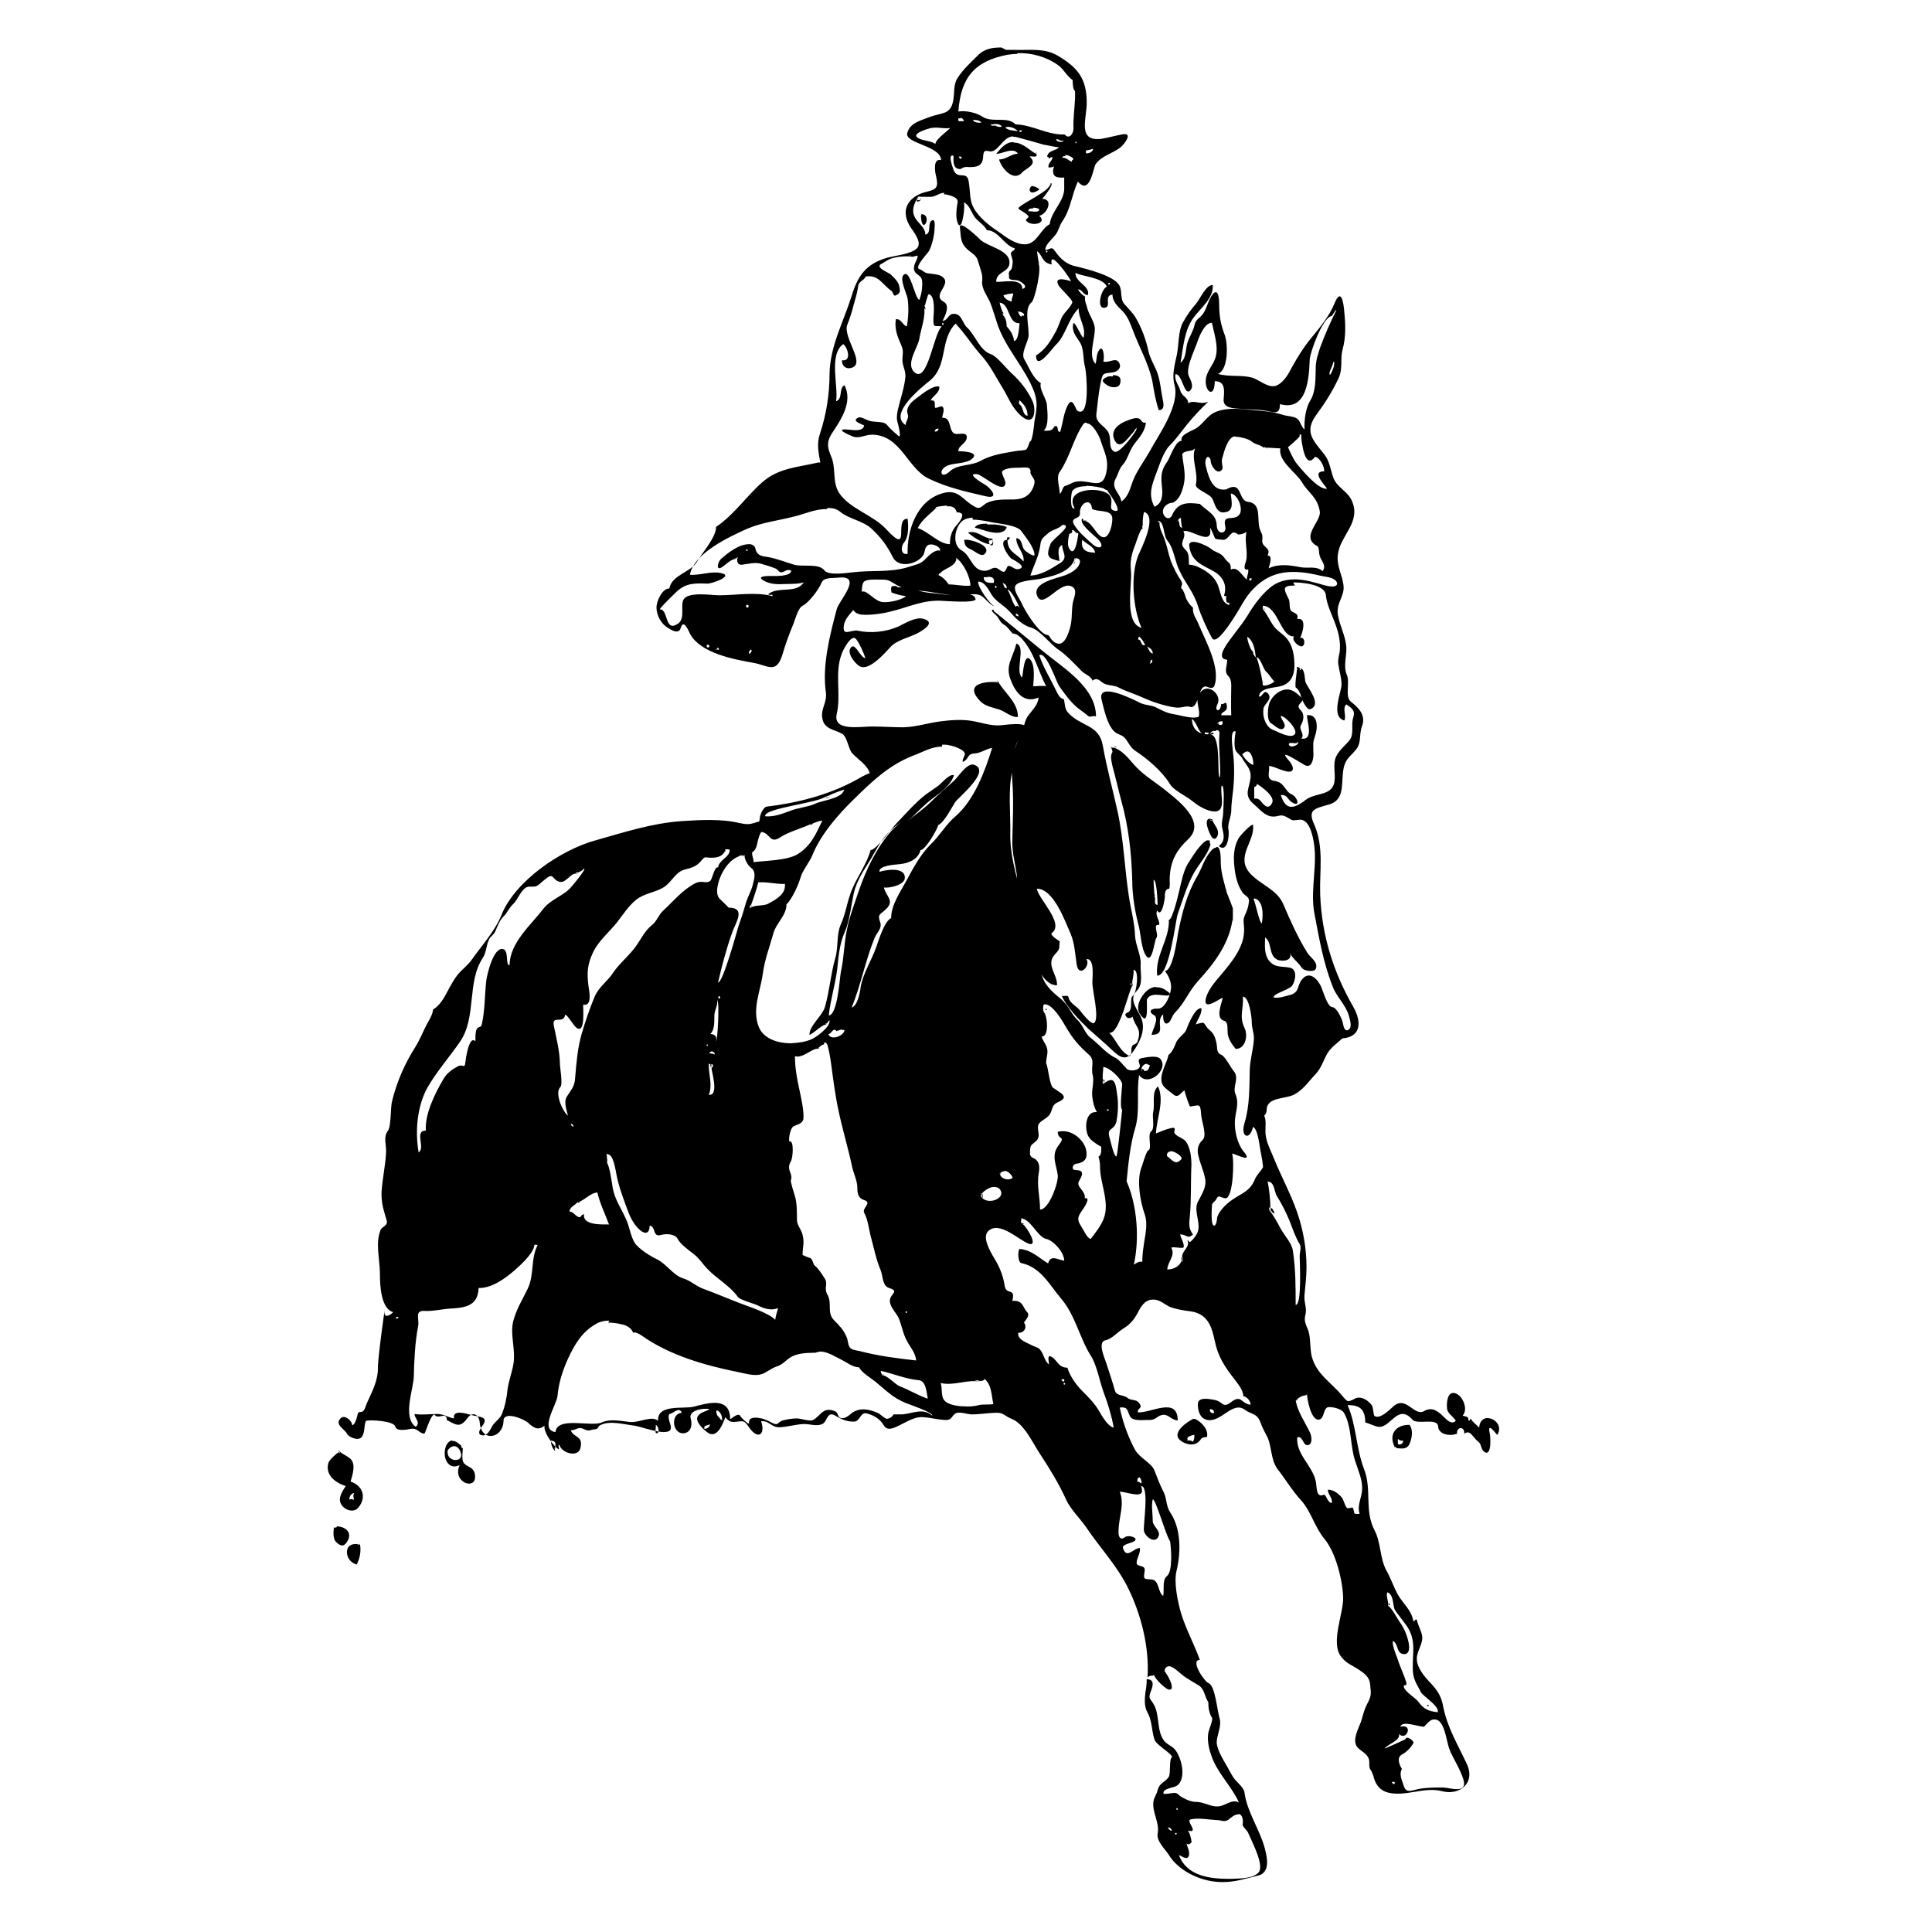 <?xml version="1.0" encoding="UTF-8" standalone="no"?>
<!-- Created with Inkscape (http://www.inkscape.org/) -->
<svg xmlns:dc="http://purl.org/dc/elements/1.1/" xmlns:cc="http://creativecommons.org/ns#" xmlns:rdf="http://www.w3.org/1999/02/22-rdf-syntax-ns#" xmlns:svg="http://www.w3.org/2000/svg" xmlns="http://www.w3.org/2000/svg" version="1.1" width="100%" height="100%" viewBox="0 0 48 48" id="steeplechase_xA0_Image_1_" xml:space="preserve">
<defs id="defs61" />
<path d="m 24.88,1.18 c -0.21,6.58e-4 -0.41,0.02 -0.59,0.20 -0.17,0.17 -0.37,0.35 -0.50,0.56 -0.11,0.17 -0.07,0.37 -0.11,0.57 -0.07,0.35 -0.28,0.28 -0.59,0.40 -0.20,0.08 -0.49,0.14 -0.55,0.40 -0.06,0.26 0.84,0.31 0.84,0.67 -0.21,-0.06 -0.15,0.31 -0.12,0.41 0.05,0.24 0.03,0.31 -0.22,0.37 -0.41,0.09 -0.70,0.40 -0.44,0.85 0.07,0.12 0.33,0.41 0.18,0.56 -0.15,0.15 -0.56,0.18 -0.76,0.24 -0.50,0.15 -0.71,0.44 -0.86,0.94 -0.20,0.64 -0.54,1.25 -0.55,1.94 -0.00,0.51 -0.08,1.01 -0.24,1.49 -0.08,0.25 -0.04,0.43 0.01,0.71 -0.01,0.00 -0.03,0.00 -0.05,0.00 -0.50,0.12 -0.98,0.13 -1.39,0.49 -0.40,0.35 -0.70,0.81 -1.15,1.11 0.01,0.25 -0.35,0.65 -0.47,0.86 -0.15,0.27 -0.63,0.33 -0.69,0.67 -0.18,0 -0.32,0.32 -0.32,0.47 0.00,0.19 0.11,0.40 0.27,0.50 0.09,0.06 0.28,0.18 0.33,0.02 0.07,-0.26 0.20,0.07 0.24,0.15 0.27,0.47 1.07,0.62 1.58,0.71 0.34,0.06 0.56,0.29 0.71,-0.21 0.07,-0.24 0.16,-0.49 0.26,-0.73 0.05,-0.11 0.12,-0.42 0.24,-0.48 0.16,-0.08 0.40,-0.40 0.47,-0.57 0.06,-0.15 0.29,-0.11 0.43,-0.13 0.61,-0.06 -0.00,0.58 -0.05,0.78 -0.17,0.64 -0.37,1.41 -0.27,2.08 0.03,0.25 -0.13,0.39 -0.09,0.63 0.04,0.28 0.30,0.28 0.49,0.39 0.13,0.07 0.15,0.36 0.25,0.48 0.14,0.16 0.37,0.28 0.44,0.50 -0.13,0.04 -0.25,0.12 -0.38,0.19 -0.65,0.35 -1.42,0.55 -2.18,0.64 -0.07,0.00 -0.16,0.18 -0.17,0.26 -0.02,0.15 0.01,0.09 -0.12,0.14 -0.16,0.05 -0.22,0.04 -0.38,0.01 -0.45,-0.11 -0.98,-0.08 -1.44,-0.05 -0.74,0.05 -1.44,0.28 -2.15,0.48 -0.84,0.23 -1.99,1.00 -2.33,1.85 -0.16,0.40 -0.49,0.76 -0.73,1.10 -0.10,0.15 -0.25,0.25 -0.37,0.40 -0.13,0.17 -0.22,0.37 -0.33,0.56 -0.07,0.11 -0.15,0.22 -0.27,0.29 -0.01,0.11 -0.07,0.22 -0.13,0.32 -0.11,0.20 -0.19,0.42 -0.31,0.61 -0.26,0.41 -0.46,0.86 -0.58,1.35 -0.04,0.16 -0.02,0.62 -0.10,0.73 -0.13,0.17 -0.03,0.35 -0.05,0.58 -0.02,0.31 -0.09,0.63 -0.11,0.94 -0.01,0.28 0.05,0.45 0.13,0.72 0.03,0.13 -0.13,0.14 -0.16,0.24 -0.04,0.11 -0.06,0.23 -0.06,0.35 -0.00,0.25 0.05,0.50 0.05,0.76 0.00,0.23 0.02,0.84 0.33,0.92 -0.10,0.10 -0.25,0.16 -0.21,-0.05 -0.01,-0.00 -0.18,1.26 -0.17,1.43 0.00,0.33 -0.14,0.58 -0.27,0.87 -0.03,0.06 -0.04,0.14 -0.09,0.20 -0.05,0.06 -0.12,-6.68e-4 -0.14,0.07 -0.01,0.05 -0.06,0.28 -0.14,0.29 0,-0.11 -0.19,-0.28 -0.29,-0.17 -0.15,0.16 0.10,0.26 0.16,0.38 0.03,0.07 0.26,0.19 0.36,0.09 0.09,-0.10 0.06,-0.28 0.11,-0.41 0.11,-0.03 0.69,0.00 0.73,0.14 0.03,0.13 0.28,0.08 0.38,0.06 0.18,-0.03 0.19,0.10 0.34,0.12 0.03,0.00 0.14,-0.44 0.25,-0.48 0.09,0.15 0.31,-0.09 0.31,0.14 0.22,0.11 0.32,0.21 0.50,-0.03 0.13,-0.19 0.30,-0.13 0.32,0.10 0.04,0.49 0.58,0.39 0.59,-0.05 0.00,-0.24 0.46,-0.07 0.60,0.04 0.14,0.12 0.24,0.22 0.42,0.08 -0.03,0.14 0.15,0.39 0.24,0.49 0.22,0.23 0.05,-0.03 0.13,-0.01 0.05,0.20 0.46,0.32 0.52,0.08 0.08,-0.32 -0.17,-0.25 -0.24,-0.45 0.08,0.02 0.14,-0.05 0.23,-0.05 0.10,0.00 0.16,0.09 0.27,0.05 0.08,-0.03 0.16,-0.00 0.19,-0.08 0.01,-0.02 0.03,-0.04 0.06,-0.05 0.23,-0.11 0.58,-0.01 0.83,0.02 0.17,0.02 0.77,0.26 0.89,0.11 0.07,-0.10 -0.09,-0.27 -0.02,-0.40 0.09,-0.00 0.24,-0.20 0.31,-0.03 -0.28,0.02 -0.24,0.50 0.02,0.51 0.21,0.00 0.25,-0.21 0.20,-0.37 -0.06,-0.19 0.29,-0.27 0.47,-0.23 -0.09,0.06 -0.22,0.07 -0.29,0.17 -0.09,0.13 0.14,0.34 0.24,0.41 0.23,0.17 0.38,-0.21 0.44,-0.38 0.14,0.17 0.20,0.11 0.41,0.10 0.10,-0.00 0.15,0.12 0.20,0.18 0.21,0.28 0.39,0.15 0.28,-0.18 0.20,-0.02 0.26,0.16 0.46,0.15 0.20,-0.01 0.39,-0.07 0.59,-0.08 0.15,-0.01 0.36,0.08 0.50,-0.02 0.09,-0.07 0.10,-0.29 0.27,-0.20 0.16,0.09 0.28,0.16 0.48,0.16 0.17,-0.00 0.16,-0.26 0.34,-0.20 0.15,0.04 0.31,0.13 0.40,0.28 0.09,0.17 0.26,0.08 0.42,0.00 0.17,-0.08 0.36,-0.21 0.57,-0.19 0.18,0.01 0.35,0.06 0.55,0.07 0.15,0.00 0.14,-0.07 0.23,-0.15 0.09,-0.08 0.31,0.01 0.42,0.01 0.21,0.00 0.43,-0.04 0.64,-0.04 0.15,-0.00 0.20,0.09 0.35,0.15 0.32,0.12 0.53,0.61 0.72,0.89 0.23,0.35 0.45,0.71 0.63,1.10 0.10,0.24 0.35,0.48 0.51,0.71 0.32,0.48 0.73,0.91 1.01,1.45 0.34,0.67 0.56,1.50 0.51,2.28 0.04,-0.07 0.15,-0.03 0.16,-0.07 -0.00,-0.00 -0.00,-0.01 -0.00,-0.02 0.00,0.00 0.00,0.01 0.00,0.02 0.02,0.10 0.30,0.37 0.38,0.37 0.18,0.01 -0.07,-0.43 -0.13,-0.47 l 0,-0.00 c 0.01,0.00 0.02,0.01 0.02,0.01 -0.00,-0.01 -0.00,-0.02 0,-0.04 -0.00,-0.00 -0.01,-1.77e-4 -0.01,0.00 -0.00,0.00 -0.00,0.00 -0.00,0.00 0.00,-0.00 0.00,-0.00 0.00,-0.00 0.00,-0.00 0.01,-0.00 0.01,-0.00 0.01,-0.05 0.08,-0.12 0.18,-0.06 0.12,0.06 0.21,0.17 0.33,0.25 0.09,0.06 0.21,0.13 0.31,0.19 0.17,0.09 0.16,0.28 0.26,0.43 -0.00,0.14 0.02,0.28 0.10,0.40 -0.01,0.12 -0.07,0.24 -0.10,0.36 -0.03,0.18 0.01,0.38 0.07,0.55 0.14,0.44 0.50,0.76 0.69,1.18 -0.19,-0.09 -0.33,0.09 -0.52,0.10 -0.18,0.01 -0.33,-0.10 -0.51,-0.11 -0.14,-0.00 -0.24,-0.04 -0.37,-0.11 -0.12,-0.06 -0.11,-0.14 -0.26,-0.11 -0.07,0.01 -0.14,0.02 -0.21,0.02 -0.04,-0.14 0.25,-0.15 0.32,-0.20 0.14,-0.08 0.16,-0.29 0.14,-0.44 -0.01,-0.13 -0.08,-0.33 -0.16,-0.44 -0.08,-0.11 -0.19,-0.13 -0.28,-0.23 -0.21,-0.26 -0.10,-0.66 -0.28,-0.94 -0.10,-0.15 -0.12,-0.13 -0.05,-0.32 0.05,-0.13 0.08,-0.28 -0.11,-0.28 -0.00,0.10 -0.01,0.21 -0.03,0.31 -0.02,0.17 -0.04,0.36 0.05,0.52 0.11,0.18 0.10,0.44 0.17,0.66 0.04,0.15 0.44,0.35 0.44,0.45 -0.08,0.02 -0.03,0.40 -0.08,0.48 -0.09,0.15 -0.23,0.14 -0.28,0.34 -0.02,0.09 -0.08,0.17 -0.10,0.26 -0.05,0.28 0.16,0.54 0.10,0.82 -0.03,0.18 0.19,0.39 0.27,0.51 0.26,0.44 0.86,0.70 1.36,0.69 0.30,-0.00 0.57,-0.09 0.86,-0.16 0.31,-0.07 0.24,-0.43 0.17,-0.69 -0.12,-0.45 -0.44,-0.90 -0.50,-1.37 -0.01,-0.11 -0.16,-0.24 -0.24,-0.33 -0.08,-0.10 -0.11,-0.18 -0.18,-0.30 -0.09,-0.16 -0.25,-0.40 -0.27,-0.60 -0.01,-0.20 0.13,-0.41 0.07,-0.62 -0.06,-0.19 -0.11,-0.81 -0.27,-0.87 -0.11,-0.04 -0.47,-0.58 -0.22,-0.58 -0.14,-0.39 -0.35,-0.77 -0.47,-1.17 -0.08,-0.28 -0.18,-0.75 -0.11,-1.04 0.11,-0.45 0.12,-1.05 -0.16,-1.46 -0.10,-0.15 -0.08,-0.34 -0.16,-0.50 -0.09,-0.17 -0.16,-0.36 -0.23,-0.54 -0.07,-0.18 -0.37,-0.31 -0.48,-0.51 -0.17,-0.31 -0.31,-0.70 -0.38,-1.05 0.21,-0.02 0.18,0.07 0.25,0.21 0.07,0.15 0.36,0.09 0.49,0.10 0.17,0.00 0.18,-0.11 0.34,-0.13 0.13,-0.01 0.22,0.14 0.36,0.14 0.00,-0.60 -0.66,-0.18 -0.99,-0.20 -0.02,-0.11 0.13,-0.09 0.04,-0.22 -0.08,-0.12 -0.20,-0.06 -0.30,-0.14 -0.09,-0.08 -0.27,-0.04 -0.31,-0.18 -0.06,-0.22 -0.14,-0.45 -0.21,-0.67 -0.04,-0.13 -0.23,-0.53 -0.03,-0.58 0.16,-0.03 0.29,-0.19 0.43,-0.28 0.18,-0.11 0.28,-0.22 0.38,-0.41 0.07,-0.14 0.17,-0.31 0.35,-0.32 0.19,-0.02 0.30,0.12 0.47,0.19 0.15,0.05 0.32,0.08 0.49,0.10 0.41,0.06 0.52,0.35 0.60,0.73 0.08,0.40 0.25,0.65 0.50,0.97 0.08,0.11 0.21,0.26 0.21,0.41 0.08,0.00 0.19,0.13 0.18,0.21 -0.24,-0.02 -0.22,-0.27 -0.49,-0.06 -0.21,0.16 -0.19,-0.02 -0.41,-0.06 -0.12,-0.02 -0.42,-0.09 -0.41,0.12 0.00,0.16 0.06,0.35 0.24,0.38 0.34,0.06 0.62,-0.47 0.92,-0.26 0.17,0.13 0.31,0.08 0.40,0.33 0.04,0.12 0.11,0.24 0.17,0.36 0.11,0.24 0.08,0.56 0.25,0.79 0.19,0.24 0.36,0.53 0.58,0.77 0.25,0.27 0.34,0.67 0.59,0.97 0.28,0.34 0.45,1.03 0.46,1.46 0.01,0.38 -0.32,1.12 -0.05,1.46 0.14,0.18 0.26,0.20 0.45,0.33 0.13,0.09 0.25,0.17 0.27,0.35 0.01,0.18 0.05,0.24 -0.04,0.43 -0.08,0.15 -0.10,0.21 -0.15,0.38 -0.04,0.19 -0.16,0.36 -0.18,0.56 -0.02,0.27 0.21,0.26 0.32,0.45 0.06,0.10 -0.00,0.23 0.06,0.31 0.04,0.05 0.07,0.15 0.09,0.22 0.05,0.17 0.17,0.31 0.36,0.35 0.43,0.10 0.88,-0.15 1.32,-0.04 0.44,0.12 0.85,-0.20 0.62,-0.68 -0.21,-0.45 -0.48,-0.90 -0.58,-1.40 -0.05,-0.29 -0.15,-0.43 -0.36,-0.65 -0.13,-0.14 -0.30,-0.35 -0.30,-0.56 0.00,-0.21 0.19,-0.40 0.12,-0.62 -0.03,-0.12 -0.10,-0.23 -0.12,-0.35 -0.06,-0.02 -0.03,0.05 -0.09,0.03 -0.03,-0.25 -0.26,-0.44 -0.38,-0.65 -0.11,-0.20 -0.18,-0.42 -0.29,-0.61 -0.16,-0.30 -0.13,-0.69 -0.29,-0.99 -0.26,-0.50 -0.06,-1.01 -0.26,-1.52 -0.20,-0.52 -0.19,-1.09 -0.41,-1.59 0.15,0 0.32,0.02 0.39,0.17 0.04,0.08 0.05,0.17 0.05,0.26 0.11,0.03 0.21,0.09 0.33,0.11 0.30,0.03 0.48,-0.59 0.84,-0.18 0.12,0.14 0.62,-0.06 0.64,0.17 0.01,0.20 0.29,0.25 0.47,0.18 -0.02,-0.17 0.19,-0.20 0.18,0 0.16,-0.11 0.20,0.09 0.36,0.21 0.07,0.06 0.05,0.19 0.15,0.25 0.18,0.10 0.14,-0.42 0.12,-0.48 -0.06,-0.29 0.15,0.02 0.19,0.05 0.22,-0.35 -0.42,-0.64 -0.45,-0.18 -0.06,-0.07 -0.15,-0.12 -0.20,-0.21 -0.05,-0.02 -0.01,0.05 -0.07,0.03 0.02,-0.11 -0.08,-0.09 -0.14,-0.12 0.15,-0.16 -0.01,-0.53 -0.21,-0.56 -0.17,-0.03 -0.19,0.24 -0.18,0.36 0.00,0.15 0.14,0.20 0.22,0.33 -0.22,0.21 -0.40,-0.47 -0.79,-0.24 -0.25,0.14 -0.45,-0.41 -0.77,-0.11 -0.09,0.08 -0.33,0.32 -0.46,0.23 -0.03,-0.02 -0.03,-0.22 -0.07,-0.27 -0.09,-0.12 -0.27,-0.24 -0.42,-0.16 -0.19,0.10 -0.18,0.08 -0.32,-0.08 -0.27,-0.33 -0.63,-0.52 -0.75,-0.97 -0.04,-0.17 -0.03,-0.36 -0.06,-0.54 -0.03,-0.19 -0.15,-0.28 -0.10,-0.48 0.05,-0.18 -0.04,-0.32 -0.02,-0.51 0.02,-0.23 0.05,-0.45 0.05,-0.68 -0.00,-0.47 -0.08,-0.94 -0.24,-1.39 -0.16,-0.46 -0.39,-0.87 -0.57,-1.32 -0.09,-0.23 -0.22,-0.44 -0.21,-0.70 0.00,-0.11 0.02,-0.25 -0.03,-0.36 0.04,-0.04 0.06,-0.09 0.06,-0.15 0.01,-0.33 0.48,-0.25 0.71,-0.39 0.22,-0.13 0.34,-0.32 0.52,-0.51 0.13,-0.14 0.18,-0.33 0.28,-0.50 0.09,-0.15 0.24,-0.25 0.37,-0.37 0.47,-0.04 0.48,-0.41 0.28,-0.77 -0.50,-0.87 -0.79,-1.78 -0.83,-2.80 -0.02,-0.60 0.10,-1.18 -0.15,-1.75 -0.17,-0.37 0.02,-0.39 0.36,-0.49 0.44,-0.12 0.29,-0.57 0.38,-0.94 0.06,-0.22 0.17,-0.26 0.31,-0.44 0.13,-0.17 0.06,-0.36 0.14,-0.57 0.10,-0.27 -0.08,-0.45 -0.27,-0.60 -0.17,-0.13 -0.02,-0.47 -0.11,-0.68 -0.09,-0.21 -0.00,-0.46 -0.01,-0.68 -0.02,-0.28 -0.16,-0.52 -0.21,-0.80 -0.05,-0.30 0.17,-0.46 0.14,-0.73 -0.03,-0.27 -0.18,-0.49 -0.14,-0.78 0.06,-0.47 0.58,-0.79 0.35,-1.32 -0.10,-0.24 -0.36,-0.33 -0.46,-0.57 -0.07,-0.19 -0.09,-0.41 -0.22,-0.58 -0.29,-0.37 -0.53,-0.57 -0.18,-1.03 0.20,-0.27 0.38,-0.56 0.53,-0.88 0.11,-0.25 0.03,-0.47 0.10,-0.72 0.08,-0.30 0.07,-0.60 0.04,-0.91 -0.02,-0.25 -0.08,-0.63 -0.25,-0.21 -0.12,0.30 -0.36,0.59 -0.59,0.87 -0.18,0.22 -0.32,0.45 -0.46,0.70 -0.08,0.16 -0.21,0.39 -0.39,0.46 -0.19,0.08 -0.43,-0.15 -0.61,-0.20 -0.27,-0.07 -0.56,-0.01 -0.84,-0.09 0.27,-0.11 0.25,-0.78 0.16,-0.99 -0.09,-0.24 -0.13,-0.45 -0.13,-0.73 3.81e-4,-0.05 -0.00,-0.45 -0.16,-0.26 -0.10,0.12 -0.14,0.33 -0.23,0.47 -0.09,0.14 -0.19,0.14 -0.22,0.29 -0.04,0.19 -0.17,0.34 -0.20,0.54 -0.02,0.12 -0.03,0.32 -0.15,0.40 0.07,-0.38 0.09,-0.82 0.34,-1.14 0.17,-0.22 0.49,-0.48 0.46,-0.79 -0.17,0 -0.31,0.34 -0.41,0.46 -0.13,0.15 -0.23,0.29 -0.33,0.47 -0.12,0.22 -0.10,0.55 -0.15,0.80 -0.05,0.24 -0.13,0.50 -0.06,0.75 0.14,0.51 -0.38,1.22 -0.62,1.66 -0.13,0.23 -0.31,0.47 -0.41,0.72 -0.07,0.18 -0.11,0.40 -0.29,0.52 -0.03,-0.22 -0.27,-0.32 -0.14,-0.57 0.06,-0.11 0.09,-0.26 0.19,-0.36 0.10,-0.11 0.16,-0.36 0.28,-0.51 0.12,-0.15 0.26,-0.31 0.28,-0.52 -0.11,0.02 -0.09,-0.06 -0.17,-0.10 -0.09,-0.04 -0.24,0.03 -0.32,0.06 -0.18,0.07 -0.39,0.22 -0.30,0.45 0.13,0.31 0.33,-0.01 0.50,-0.20 -2.92e-4,-0.00 7.2e-5,-0.00 0,-0.00 0.01,-0.04 0.04,-0.06 0.09,-0.09 10e-4,-5.22e-4 0.00,-0.00 0.00,-0.00 0.00,-0.01 0.01,-0.01 0.00,-0.00 l 0.00,0 c -0.00,0.00 -0.00,0.00 -0.00,0.00 -3.37e-4,7.4e-4 -0.00,0.00 -0.00,0.00 -0.01,0.02 -0.02,0.04 -0.02,0.05 0.01,-0.02 0.02,-0.03 0.02,-0.05 -0.00,0.00 -0.00,0.00 -0.01,0.00 -0.01,0.01 -0.02,0.03 -0.03,0.05 -0.00,0.01 0.00,0.01 0.01,0.00 -0.12,0.20 -0.45,0.62 -0.56,0.55 -0.16,-0.10 -0.05,-0.32 -0.15,-0.49 -0.09,-0.16 -0.32,-0.22 -0.29,-0.45 0.03,-0.24 0.05,-0.49 0.10,-0.74 0.06,-0.30 0.06,-0.25 0.32,-0.29 0.13,-0.02 0.23,-0.15 0.12,-0.27 -0.08,-0.09 -0.26,0.05 -0.37,0.00 0.04,-0.09 0.00,-0.45 -0.11,-0.27 -0.06,0.09 -0.05,0.22 -0.08,0.33 -0.20,-0.19 0.00,-0.65 -0.02,-0.90 -0.02,-0.16 -0.13,-0.30 -0.18,-0.46 -0.02,-0.10 -0.08,-0.20 -0.06,-0.31 -0.07,-0.04 -0.13,-0.10 -0.18,-0.18 0.12,-0.00 0.13,0.15 0.25,0.14 0.06,-0.23 -0.32,-0.31 -0.31,-0.55 0.16,0.09 0.68,0.11 0.78,0.34 -0.16,0.08 -0.27,0.60 -0.03,0.52 0.14,-0.04 -0.05,-0.30 0.17,-0.32 0,0.18 0.14,0.30 0.26,0.42 0.13,0.14 0.19,0.32 0.26,0.50 0.15,0.40 0.38,0.80 0.47,1.23 0.04,0.24 0.08,0.49 0.16,0.72 0.17,0 0.11,-0.20 0.09,-0.31 -0.04,-0.20 -0.05,-0.39 -0.12,-0.60 -0.07,-0.20 -0.19,-0.37 -0.23,-0.57 -0.06,-0.28 -0.17,-0.57 -0.31,-0.81 -0.07,-0.12 -0.18,-0.23 -0.28,-0.34 -0.12,-0.13 -0.05,-0.32 -0.13,-0.47 -0.13,-0.24 -0.82,-0.41 -1.07,-0.47 -0.22,-0.04 -0.39,-0.18 -0.52,-0.37 -0.10,-0.15 -0.11,-0.05 -0.25,-0.04 0.00,-0.13 0.16,-0.26 0.24,-0.36 0.09,-0.10 0.11,-0.25 0.19,-0.36 0.20,-0.29 0.23,-0.66 0.38,-0.98 0.30,0.36 0.38,-0.34 0.44,-0.43 0.16,-0.22 0.42,-0.26 0.62,-0.42 0.09,-0.07 0.33,-0.38 0.04,-0.32 -0.17,0.03 -0.34,0.08 -0.52,0.11 -0.60,0.07 -0.36,-0.49 -0.36,-0.90 -0.00,-0.59 -0.22,-0.87 -0.71,-1.16 -0.33,-0.20 -0.69,-0.14 -1.07,-0.15 -0.07,-0.00 -0.15,-0.00 -0.22,-0.00 z m 3.25,9.53 c 0.00,-0.00 0.00,-0.01 0.00,-0.02 -0.01,0.01 -0.03,0.03 -0.05,0.05 0.00,0.01 0.02,-0.00 0.04,-0.03 z m 0.03,-0.05 c 0.00,-0.00 0.00,-0.00 0.00,-0.00 -0.00,0.00 -0.01,0.01 -0.01,0.01 0.00,-0.00 0.00,-0.00 0.01,-0.00 z m 0.78,31.06 c -2.49e-4,8.2e-4 2.29e-4,0.00 0,0.00 0.00,9.02e-4 0.00,0.00 0.01,0.00 -0.00,-0.00 -0.00,-0.00 -0.01,-0.00 z M 25.28,1.32 c 0.35,-0.01 0.72,0.09 1.01,0.30 0.14,0.10 0.21,0.27 0.36,0.37 0.00,0.05 0.00,0.24 0.06,0.27 -4.87e-4,1.33e-4 4.64e-4,0.00 0,0.00 0.00,-0.00 0.00,-9.55e-4 0.00,0 -0.00,-0.08 0.00,0.15 -0.00,0.17 4.62e-4,3.22e-4 -4.24e-4,0.00 0,0.00 0.00,0.00 0.00,-5.19e-4 0.00,-0.00 -0.01,0.25 -0.05,0.51 -0.04,0.77 0.00,0.11 -0.10,0.28 -0.22,0.14 -0.42,0.02 -0.80,-0.24 -1.22,-0.25 -0.20,-0.21 -0.58,-0.03 -0.82,-0.19 -0.15,-0.10 -0.41,-0.16 -0.60,-0.13 0.06,-0.83 0.39,-1.25 1.22,-1.41 0.07,-0.01 0.16,-0.02 0.24,-0.02 z m 1.45,1.12 c -0.00,-0.02 -0.01,-0.15 0.00,-0.17 -0.02,0.01 -0.01,0.15 -0.00,0.17 5.01e-4,9.41e-4 0.00,-3.21e-4 0.00,0 z m -2.87,0.49 c 0.04,0.00 0.07,0.02 0.09,0.08 l -0.14,0 0,-0.07 c 0.01,-0.00 0.03,-0.00 0.05,-0.00 z m -0.05,0.08 c 0.04,0 0,-0.02 0,0 z m 0.36,-0.03 c 0.10,-0.00 0.18,0.01 0.21,0.07 -0.10,0.00 -0.18,-0.01 -0.21,-0.07 z m 0.51,0.10 c 0.08,-0.00 0.18,-0.00 0.21,0.07 -0.06,0.01 -0.11,2.48e-4 -0.16,-0.03 0.03,0.02 -0.00,0.00 -0.00,0 -0.03,-10e-4 -0.12,0.02 -0.11,-0.03 0.02,-4.96e-4 0.04,-0.00 0.07,-0.00 z m 0.04,0.04 c 0.00,8.5e-5 0.00,-6.23e-4 0.00,0 -0.00,-0.00 -0.01,-0.00 -0.00,0 z m 0.30,0.03 c 0.12,6.6e-4 0.20,0.04 0.27,0.11 -0.12,-0.02 -0.26,-0.02 -0.32,-0.10 0.02,-0.00 0.03,-0.00 0.05,-0.00 z m -1.77,0.02 c 0.11,7.2e-4 0.23,0.03 0.35,0.01 0.01,0.03 -0.36,0.27 -0.36,0.40 -0.08,-0.08 -0.32,-0.08 -0.43,-0.15 -0.19,-0.11 0.24,-0.23 0.32,-0.25 0.03,-0.00 0.07,-0.01 0.11,-0.01 z m 2.08,0.07 0.06,0.00 c -0.00,0.03 -0.02,0.04 -0.05,0.04 0.00,-3.28e-4 -0.01,-0.01 -0.01,-0.00 9.01e-4,0.00 0.00,-0.04 0.00,-0.04 z m -0.15,0.16 c 0.01,5.79e-4 0.03,0.00 0.05,0.00 0.23,0.06 0.48,0.13 0.72,0.20 0.00,0.00 0.01,0.00 0.02,0.00 0.11,0.02 0.22,0.05 0.34,0.06 -0.08,0.09 -0.25,0.07 -0.29,0.21 -0.02,0.05 0.06,0.01 0.03,0.07 0.05,0.00 0.04,-0.05 0.10,-0.03 -0.01,0.10 -0.12,0.14 -0.10,0.25 0.05,0.00 0.10,-0.00 0.14,-0.03 -0.04,0.10 -0.05,0.23 0.07,0.27 0.05,0.01 0.11,0.02 0.18,0.01 0.00,0.10 0.00,0.20 -0.00,0.31 -0.03,0.32 -0.32,0.53 -0.36,0.85 -0.23,0.12 -0.32,0.50 -0.62,0.50 -0.23,-7.7e-5 -0.44,-0.16 -0.62,-0.29 -0.21,-0.14 -0.43,-0.30 -0.59,-0.52 -0.18,-0.25 -0.13,-0.43 -0.18,-0.73 -0.04,-0.32 -0.27,-0.04 -0.38,-0.31 -0.01,-0.04 -0.16,-0.41 -0.00,-0.35 -0.00,0.10 -0.02,0.28 0.10,0.32 0.13,0.04 0.08,-0.05 0.25,-0.04 0.19,0.01 0.35,-0.01 0.38,-0.20 0.02,-0.17 -0.00,-0.23 0.17,-0.19 0.20,0.04 0.34,-0.38 0.58,-0.37 z m 1.06,0.06 c 0.08,-0.01 0.08,0.06 0.18,0.03 -0.01,0.07 -0.19,0.03 -0.18,-0.03 z m 0.49,0.06 c 0.00,4.35e-4 0.00,0.00 0.01,0.00 0.01,0.03 0.00,0.04 -0.01,0.04 -0.00,3.82e-4 -0.00,-0.00 -0.01,-0.00 0,-0.00 -0.01,-0.04 0.01,-0.04 z m -0.01,0.04 c 0.00,0.00 0.01,0.00 0.01,0.00 -7.74e-4,-0.00 -0.01,-0.01 -0.01,-0.00 z m -1.54,-0.03 c -0.19,-0.00 -0.29,0.13 -0.43,0.29 0.15,0.01 0.43,-0.18 0.54,0 -0.17,0.00 -0.30,0.15 -0.47,0.14 0.07,0.24 0.37,0.57 0.58,0.32 0.07,-0.09 0.41,-0.19 0.18,-0.39 0.06,-0.02 0.16,0.03 0.18,-0.03 -0.00,0.00 -0.01,-0.02 -0.02,-0.04 -0.13,-0.06 -0.28,-0.23 -0.47,-0.27 -0.03,-0.00 -0.06,-0.01 -0.09,-0.01 z m 0.56,0.28 c 0.00,0.00 0.01,0.00 0.02,0.00 -0.00,-0.00 -0.01,-0.02 -0.02,-0.03 -9.95e-4,0.00 0.00,0.01 0.00,0.02 z m -0.00,-0.02 c 7.69e-4,-0.00 0.00,-0.00 0.00,-0.00 -0.01,-0.00 -0.01,-0.00 -0.00,0.00 z m 1.42,-0.08 c -0.03,0.07 -0.09,0.10 -0.18,0.10 l 0,-0.07 c 0,0.00 0.00,0.00 0.00,0.00 4.47e-4,-0.00 0.00,-0.00 0.00,-0.00 7.49e-4,1.71e-4 0.00,-1.67e-4 0.00,0 0.03,-0.01 0.14,-0.02 0.15,-0.04 z m -0.14,0.04 c 0.00,0.00 7.63e-4,0.00 -0.00,0.00 0.00,-10e-4 0.00,-0.00 0.00,-0.00 z m -0.00,0.00 c -0.00,4.98e-4 -0.00,0.00 -0.00,0.00 0.00,3.5e-5 0.00,-0.00 0.00,-0.00 z m -0.00,0.00 c -0.00,-2.6e-5 -0.00,-0.00 -0.00,-0.00 0.00,4.05e-4 -2.6e-5,0.00 0.00,0.00 0.00,-2.56e-4 0.00,3.01e-4 0.00,0 z m -1.23,0.04 c 0.00,0.02 0.00,0.04 0,0.05 0.00,-0.00 0.00,-0.01 0,-0.05 z m 0.68,0.06 c 0.06,-0.00 0.14,0.04 0.19,0.08 0.02,0.06 -0.04,0.03 -0.03,0.09 -0.08,-0.03 -0.13,-0.10 -0.22,-0.10 0.02,-0.00 0.04,-0.02 0.04,-0.04 -0.00,-4.95e-4 -0.00,3.67e-4 -0.00,0 0.00,0.01 -0.00,0.04 -0.06,0.04 0.00,-0.01 0.01,-0.02 0.02,-0.03 0.00,-0.00 0.01,-0.00 0.01,-0.01 0.00,-0.00 0.00,-0.00 0.01,-0.00 0.00,-6.18e-4 0.01,9e-4 0.01,0.00 -0.00,-0.00 -0.00,-0.00 -0.01,-0.00 0.01,-0.00 0.02,-0.00 0.04,-0.00 z m -0.06,0.01 c -0.00,0.00 -0.01,0.00 -0.01,0.01 -0.00,0.00 -0.00,0.00 -0.00,0.01 0.00,-0.01 0.01,-0.01 0.03,-0.02 -0.00,5.11e-4 -0.00,0.00 -0.00,0.00 z m -2.55,0.03 c 0.03,0 0.03,0.02 0.03,0.05 0.00,-0.02 -0.02,0.00 -0.01,0.01 -0.01,-0.00 -0.05,-0.02 -0.06,-0.06 0.01,-0.00 0.03,-0.00 0.04,-0.00 z m 2.25,0.69 c -0.00,5.77e-4 -0.01,0.00 -0.02,0.00 0.00,1.88e-4 0.00,0.00 0.00,0.01 -9.62e-4,0.01 -0.02,0.05 -0.03,0.05 9.15e-4,0.00 0.00,0.00 0.00,0.00 -0.13,0.19 -0.83,0.49 -0.75,0.55 0.07,0.06 0.18,0.10 0.24,0.18 0.03,0.05 -0.11,0.07 -0.04,0.13 0.13,0.13 0.52,0.05 0.31,-0.14 0.19,-0.03 0.37,-0.42 0.07,-0.42 0.03,-0.02 0.33,-0.40 0.21,-0.39 z m -0.01,0.04 c -0.00,0.00 -0.00,0.01 -0.01,0.01 0.00,-0.00 0.00,-0.01 0.01,-0.01 z m -0.44,0.00 c -0.03,2.46e-4 -0.07,0.02 -0.08,0.10 0.02,0.12 0.18,0.04 0.24,-0.01 -0.00,0.00 -0.01,-0.00 -0.01,-0.01 0.00,0.00 0.00,0.00 0.00,0.00 -0.00,-0.00 -0.01,-0.02 -0.00,-0.04 -0.00,0.00 -0.00,0.02 0,0.03 -0.02,-0.01 -0.08,-0.06 -0.14,-0.06 z m 0.14,0.02 c -0.00,0.00 -0.00,0.00 -0.00,0.00 0.00,-0.00 0.00,-0.00 0.01,0.00 -0.00,-0.00 -0.00,-0.01 -0.01,-0.01 z m -2.35,0.19 c 0.01,5.12e-4 0.03,0.00 0.05,0.00 0.12,0.03 0.32,0.07 0.29,0.21 -0.02,0.10 -0.03,0.20 -0.03,0.31 -0.00,0.15 0.08,0.40 0.15,0.13 0.03,-0.13 0.06,-0.31 0.04,-0.45 0.12,0.05 0.18,0.23 0.25,0.34 0.08,0.13 0.24,0.20 0.32,0.35 0.28,0 0.43,0.38 0.69,0.45 0.01,0.05 -0.08,0.07 -0.09,0.11 -0.02,0.05 0.05,0.16 0.04,0.24 -0.02,0.13 -0.00,0.15 -0.08,0.22 -0.02,0.03 -0.02,0.07 -0.01,0.11 -0.03,0.15 0.15,0.08 0.25,0.13 0.06,0.03 0.25,0.15 0.08,0.20 -0.00,-0.29 -0.49,-0.16 -0.65,-0.18 0,-0.27 0.35,-0.22 0.33,-0.50 -0.02,-0.29 -0.53,-0.37 -0.72,-0.54 -0.03,-0.03 -0.54,-0.53 -0.51,-0.30 0.03,0.26 0.00,0.40 0.25,0.59 0.16,0.12 0.17,0.13 0.23,0.34 0.05,0.17 0.09,0.24 0.07,0.42 -0.01,0.15 0.12,0.34 0.19,0.48 0.07,0.17 0.12,0.35 0.18,0.53 0.20,0.63 0.70,1.11 0.93,1.73 0.09,0.27 0.05,0.45 0.00,0.72 -0.00,0.04 -0.05,0.51 -0.11,0.50 -0.01,-0.00 -0.06,0.19 -0.10,0.20 -0.04,0.02 -0.18,0.03 -0.21,0.03 -0.34,0.06 -0.63,0.09 -0.94,0.26 -0.22,0.12 -0.55,0.07 -0.74,0.25 -0.23,0.22 -0.31,-0.05 -0.04,-0.15 0.17,-0.06 0.45,-0.04 0.59,-0.16 0.21,-0.18 -0.28,-0.19 -0.34,-0.19 -0.01,-0.14 0.21,-0.19 0.21,-0.35 0.00,-0.14 -0.21,-0.06 -0.28,-0.08 -0.19,-0.04 -0.08,-0.42 -0.33,-0.40 -0.00,-0.07 0.05,-0.15 0.03,-0.23 -0.03,-0.12 -0.13,-0.00 -0.21,-0.02 -0.02,-0.08 0.04,-0.20 -0.11,-0.18 0.06,-0.12 0.22,-0.18 0.22,-0.34 -0.15,-0.07 -0.52,0.25 -0.63,0.33 -0.09,0.07 -0.21,0.21 -0.16,0.34 0.04,0.12 -0.04,0.16 -0.05,0.28 -0.45,-0.28 0.44,-0.97 0.61,-1.11 0.45,-0.38 0.23,-1.00 0.63,-1.41 0.24,0.25 0.40,0.52 0.63,0.78 0.23,0.25 0.36,0.53 0.54,0.82 0.16,0.26 0.23,0.50 0.48,0.71 0.32,0.26 0.36,-0.18 0.26,-0.39 -0.11,-0.24 -0.30,-0.49 -0.50,-0.67 -0.14,-0.12 -0.38,-0.44 -0.53,-0.49 -0.28,-0.09 -0.39,-0.48 -0.60,-0.67 -0.11,-0.10 -0.13,-0.36 -0.35,-0.33 -0.11,0.01 -0.13,0.17 -0.25,0.17 0.06,-0.12 0.19,-0.38 0.03,-0.47 -0.07,-0.04 -0.12,-0.08 -0.10,-0.18 0.02,-0.12 0.23,-0.30 0.08,-0.43 -0.09,-0.08 -0.25,-0.08 -0.38,-0.10 -0.09,-0.01 -0.11,-0.07 -0.20,-0.10 -0.16,-0.04 0.21,-0.40 0.24,-0.47 0.06,-0.13 0.10,-0.28 0.12,-0.43 0.00,-0.03 0.05,-0.35 -0.04,-0.32 -0.15,0.05 -0.01,0.33 -0.18,0.36 0,-0.19 -0.20,-0.29 -0.27,-0.45 -0.08,-0.18 -0.00,-0.33 0.09,-0.49 l 0.00,0 c 0.03,-0.01 0.05,-0.00 0.07,0.00 0.09,-0.00 0.23,-0.00 0.26,-0.00 0.12,-0.01 0.20,-0.10 0.32,-0.10 z m -0.58,0.10 c -0.00,2.61e-4 -0.00,0.00 -0.00,0.00 0.01,0.00 0.02,0.01 0.02,0.01 2.68e-4,-3.68e-4 0.00,3.66e-4 0.00,0 -0.00,-0.01 -0.00,-0.01 -0.01,-0.02 z m -0.07,-0.00 c -0.08,0.13 0.08,0.07 0.08,0.02 -0.01,0.02 -0.08,0.04 -0.09,0.01 -0.01,-0.02 0.02,-0.03 0.07,-0.03 -0.01,-0.00 -0.03,-0.00 -0.05,-0.00 z m 2.87,0.23 c 0.05,-0.00 0.12,0.01 0.15,0.04 -0.00,0.11 -0.23,0.03 -0.29,0.05 -0.00,-0.01 7.38e-4,-0.01 0.00,-0.02 -0.00,0.00 -0.00,0.01 -0.00,0.02 0.01,-0.00 0.01,-0.01 0.02,-0.01 -0.00,-0.00 -0.00,-0.01 -0.00,-0.02 6.9e-4,-0.01 0.01,-0.03 0.06,-0.04 0.01,-0.00 0.03,-0.00 0.05,-0.00 z m -0.11,0.05 c 0.00,5.4e-5 0.01,0.01 0.00,0.02 0.00,0.00 0.01,0.00 0.01,-0.01 -0.00,-0.00 -0.01,-0.01 -0.02,-0.00 z m -2.68,0.11 c 0.03,0 0.00,0.06 0.00,0.02 0.01,0.57 0.32,-0.02 -0.00,-0.02 z m 3.12,0.91 c 0.00,-0.00 0.01,-0.00 0.02,0.00 0.01,0.03 0.00,0.04 -0.02,0.04 0.00,-0.00 -0.01,-0.01 -0.01,-0.00 0,-0.00 -0.01,-0.03 0.00,-0.04 z m -0.26,0.00 c 0.14,0.06 0.14,0.25 0.29,0.31 0.17,0.07 0.06,-0.00 0.10,-0.08 0.05,-0.12 0.46,0.46 0.48,0.53 -0.11,-0.04 -0.44,-0.13 -0.31,0.10 0.04,0.08 0.37,0.37 0.34,0.43 -0.06,0.15 -0.22,0.25 -0.28,0.41 -0.04,0.10 -0.07,0.19 -0.12,0.29 -0.12,0.22 -0.26,0.47 -0.50,0.61 0,0.40 0.40,-0.17 0.49,-0.26 0.25,-0.23 0.30,-0.64 0.57,-0.91 -0.01,0.26 0.19,0.46 0.12,0.73 -0.05,0.01 -0.24,-0.49 -0.26,-0.33 -0.03,0.18 0.07,0.29 0.16,0.43 0.12,0.17 0.08,0.43 0.14,0.64 0.03,0.11 0.14,1.30 -0.20,1.07 -0.03,-0.02 -0.10,-0.31 -0.20,-0.18 -0.13,0.18 -0.15,0.49 -0.22,0.71 -0.11,0.00 -0.01,-0.17 -0.14,-0.14 -0.07,0.13 -0.13,0.11 -0.27,0.11 0.14,-0.12 0.09,-0.48 0.08,-0.64 -0.01,-0.16 -0.20,-0.39 -0.15,-0.54 -0.20,-0.12 -0.29,-0.39 -0.41,-0.59 -0.09,-0.14 0.07,-0.40 0.10,-0.55 0.04,-0.21 -0.13,-0.71 0.08,-0.87 0.08,-0.06 0.27,-0.90 0.16,-0.97 0.00,-0.01 0.00,-0.02 0.00,-0.03 -0.00,0.00 -0.00,0.01 -0.00,0.03 0.01,0.00 0.02,0.01 0.02,0.00 0.00,0.00 0.00,0.00 0.01,-0.00 0.00,-0.00 -9.09e-4,-0.02 -0.00,-0.03 0.00,0.01 0.00,0.03 -0.00,0.03 -0.03,-0.03 -0.05,-0.30 -0.06,-0.31 z m 0.07,0.28 c -0.00,-0.00 -0.00,-0.01 -0.00,-0.01 0.00,0.00 0.00,0.00 0.00,0.01 z m -0.00,-0.01 c -0.00,-0.00 -0.00,-0.00 -0.01,-0.00 0.00,-9e-4 0.00,0.00 0.01,0.00 z m -3.03,-0.16 c 0.02,0.00 0.03,0.02 0.00,0.10 -0.03,0.07 -0.09,0.17 -0.07,0.26 0.03,0.14 0.18,0.12 0.20,0.28 0.01,0.15 -0.01,0.32 -0.07,0.47 -0.11,-0.03 -0.22,-0.75 -0.38,-0.63 -0.13,0.09 0.07,0.48 0.09,0.60 0.03,0.23 0.02,0.46 -0.02,0.69 -0.11,-0.03 -0.13,-0.19 -0.27,-0.18 -0.04,0.18 0.02,0.40 0.10,0.57 0.08,0.18 0.08,0.21 0.06,0.41 -0.01,0.19 0.10,0.30 0.07,0.49 -0.03,0.27 -0.13,0.54 -0.19,0.81 -0.02,0.12 -0.03,0.20 0.01,0.32 0.00,0.00 0.10,0.38 0.01,0.30 -0.07,-0.06 -0.21,-0.18 -0.28,-0.27 -0.07,-0.09 -0.24,-0.07 -0.37,-0.09 -0.12,-0.01 -0.26,-0.12 -0.33,-0.10 -0.21,0.08 0.05,0.16 0.13,0.20 -0.03,0.20 -0.41,0.08 -0.52,0.10 -0.15,0.02 0.26,0.19 0.29,0.19 0.16,0.02 0.26,-0.06 0.43,-0.06 0.71,0.01 0.87,0.83 1.40,1.09 0.48,0.23 0.91,0.32 1.42,0.44 0.36,0.08 0.12,-0.21 -0.02,-0.29 -0.04,-0.02 -0.49,-0.29 -0.20,-0.26 0.13,0.01 0.61,0.46 0.70,0.27 0.05,-0.12 -0.14,-0.30 -0.05,-0.36 0.11,-0.07 0.28,-0.07 0.41,-0.07 0.12,-0.00 0.30,-0.05 0.27,0.13 0.04,0.12 0.14,0.15 0.09,0.30 -0.09,0.30 -0.31,0.37 -0.60,0.36 -0.19,-0.00 -0.40,-0.00 -0.58,0.09 -0.11,0.06 -0.15,0.17 -0.29,0.09 -0.32,-0.17 -0.40,-0.46 -0.82,-0.33 -0.63,0.19 -0.87,0.93 -0.85,1.50 -0.18,0.04 -0.17,-0.19 -0.09,-0.28 0.12,-0.14 0.11,-0.41 0.09,-0.59 -0.36,-0.02 0.11,0.96 -0.54,0.25 -0.33,-0.35 -0.90,-0.50 -1.16,-0.89 -0.18,-0.28 -0.07,-0.60 -0.20,-0.91 -0.09,-0.21 -0.12,-0.35 0.01,-0.56 0.22,-0.33 0.54,-0.79 0.32,-1.21 -0.15,0.08 -0.03,0.34 -0.21,0.40 0.07,-0.34 -0.19,-1.16 0.18,-1.42 0.12,0.09 0.21,0.44 -0.03,0.40 -0.01,0.14 0.10,0.23 0.23,0.19 0.20,-0.05 0.12,-0.27 0.06,-0.42 -0.05,-0.15 -0.23,-0.48 -0.16,-0.65 0.06,-0.15 0.12,-0.33 0.16,-0.50 0.04,-0.14 0.09,-0.30 0.11,-0.45 0.01,-0.14 0.13,-0.13 0.19,-0.25 0.32,-0.05 0.41,0.20 0.64,0.36 0.04,0.02 0.04,0.16 0.12,0.10 0.08,-0.03 0.10,-0.09 0.08,-0.17 -0.01,-0.15 -0.12,-0.24 -0.22,-0.34 -0.05,-0.05 -0.42,-0.18 -0.22,-0.27 0.06,-0.03 0.11,-0.07 0.17,-0.10 0.13,-0.07 0.44,-0.10 0.59,-0.07 -0.00,-0.00 -0.01,-0.00 -0.01,-0.00 0.04,0.00 0.11,-0.03 0.15,-0.03 z m -0.15,0.01 c 0.00,5.6e-5 0.00,0.00 0.00,0.00 -0.00,0.00 -0.00,0.00 -0.00,0.01 -0.01,-8.53e-4 -0.02,-0.00 -0.03,-0.01 -0.00,-3.82e-4 0.01,-0.00 0.02,-0.00 z m 4.92,0.68 c 0.00,-0.00 0.01,-0.00 0.02,0.00 0.01,0.03 0.00,0.04 -0.02,0.04 -0.00,3.82e-4 -0.00,6.68e-4 -0.01,-0.00 0,-0.00 -0.01,-0.03 0.00,-0.04 z m -0.00,0.04 c 0.00,0.00 0.00,-7.56e-4 0.01,0 -0.00,-0.00 -0.01,-0.00 -0.01,0 z m -2.38,0.21 c 0.01,0.08 -0.05,0.13 -0.03,0.21 -0.06,0.00 -0.19,-0.07 -0.21,-0.15 0.00,0.00 0.00,0.00 0.00,0.00 -0.00,-0.00 -0.00,-0.00 -0.00,-0.00 3.26e-4,-0.00 0.01,-0.01 0.02,-0.01 5.94e-4,2.15e-4 0.00,-2.18e-4 0.00,0 0.05,-0.02 0.19,-0.04 0.22,-0.04 z m -0.24,0.06 c 5.6e-4,3.67e-4 -6.32e-4,0.00 0,0.00 0.00,0.00 0.00,7.08e-4 0.01,0 -0.00,3e-5 -0.01,-2.5e-5 -0.01,-0.00 z m -1.84,-0.03 c 0.15,0.07 0.11,0.46 0.10,0.60 -0.00,0.26 0.02,0.17 0.21,0.20 -0.20,0.15 -0.35,1.43 -0.68,1.14 -0.23,-0.21 0.08,-0.60 0.12,-0.83 0.03,-0.22 0.18,-0.59 0.11,-0.82 0.05,0.18 0.05,0.04 0.02,-0.00 2.42e-4,0.01 -0.00,0.03 -0.00,0.03 -0.00,0.00 3.25e-4,-0.01 0.00,-0.04 8.93e-4,0.00 0.00,0.00 0.00,0.00 -4.8e-5,-0.00 3.8e-4,-0.00 0,-0.00 -2.17e-4,8.16e-4 -0.00,0.00 -0.00,0.00 -0.00,-0.00 -0.01,-0.00 -0.01,-0.00 0.01,-0.01 0.01,-0.01 0.02,-0.00 0.02,-0.08 0.07,-0.25 0.08,-0.27 z m 1.88,0.01 c 0.00,0.00 0.00,0.00 0,0.00 0.00,-0.00 0.00,-0.00 0,-0.00 z m -0.00,0.01 c -0.00,0.00 -0.00,0.00 -0.01,0.00 0.00,-0.00 0.00,-0.00 0.01,-0.00 z m -0.15,0.19 c 0.28,0 0.21,0.53 0.51,0.51 -0.01,0.07 -0.02,0.45 -0.14,0.44 -0.00,-0.12 -0.09,-0.27 -0.18,-0.36 -0.00,-0.10 -0.02,-0.22 -0.10,-0.29 0.00,-0.01 0.00,-0.03 0.01,-0.04 -0.03,-0.07 -0.08,-0.21 -0.08,-0.25 z m 0.08,0.25 c 5.75e-4,0.00 0.00,0.00 0.00,0.00 0.00,-0.00 0.00,-0.01 0.00,-0.01 -0.00,7.84e-4 -0.00,0.00 -0.01,0.01 z m 0.01,-0.01 c 0.01,0.01 0.02,0.03 0.01,0.05 -9.65e-4,0.00 -0.01,-0.01 -0.02,-0.04 -0.00,0.01 -0.00,0.02 -0.01,0.03 0.06,0.05 0.04,-0.05 0.02,-0.05 z m 8.27,-0.05 c 0.00,-0.00 0.01,-7.32e-4 0.02,0 -0.14,0.28 -0.29,0.62 -0.40,0.92 -0.05,0.16 -0.10,0.29 -0.11,0.47 -0.01,0.28 0.01,0.60 -0.13,0.84 -0.12,0.19 -0.16,0.48 -0.15,0.73 -0.09,-0.07 -0.10,-0.22 -0.20,-0.28 -0.09,-0.05 -0.25,-0.05 -0.36,-0.09 -0.29,-0.09 -0.62,-0.10 -0.92,-0.13 -0.24,-0.02 -0.51,-0.03 -0.74,0.07 -0.18,0.08 -0.28,0.26 -0.44,0.38 -0.10,0.08 -0.45,0.17 -0.39,0.33 -0.16,-0.00 -0.28,0.40 -0.36,0.52 -0.16,0.22 -0.16,0.37 -0.13,0.64 0.02,0.18 0.01,0.40 -0.19,0.48 -0.16,-0.31 -0.06,-0.54 0.05,-0.84 0.08,-0.20 0.17,-0.52 0.33,-0.68 0.17,-0.17 0.28,-0.34 0.43,-0.52 0.16,-0.20 0.34,-0.39 0.53,-0.57 C 29.81,10.07 29.67,9.92 29.52,10.02 c 0,-0.15 -0.15,-0.17 -0.19,-0.30 -0.04,-0.15 -0.15,-0.25 -0.13,-0.42 0.11,-0.04 0.20,0.30 0.25,0.37 0.03,0.05 0.08,0.09 0.13,0.02 0.09,-0.11 -0.01,-0.26 -0.05,-0.36 -0.07,-0.20 0.15,-0.63 0.22,-0.84 0.04,-0.12 0.18,-0.48 0.36,-0.47 0.05,0.25 0.16,0.56 0.10,0.82 -0.04,0.19 -0.19,0.33 -0.24,0.52 -0.08,0.35 0.21,0.58 0.21,0.11 0.29,0.00 0.23,0.28 0.22,0.47 -0.00,0.18 0.20,0.20 0.33,0.21 0.28,0.03 0.56,0.01 0.84,0.08 0.17,0.04 0.23,-0.01 0.23,-0.19 0.68,0.19 0.72,-0.64 0.74,-1.11 0.01,-0.18 0.32,-1.05 0.55,-1.08 z m -7.89,0.03 c 0.10,0 0.19,0.07 0.14,0.11 -0.00,0.00 -0.00,0.01 -0.02,0.01 -0.01,0.00 -0.02,0.01 -0.05,0.01 0.00,-0.00 0.00,-0.01 0.00,-0.01 -0.03,-0.02 -0.07,-0.11 -0.07,-0.13 z m 0.07,0.13 c 4.56e-4,3.3e-4 0.00,-3.03e-4 0.00,0 0.00,-0.01 0.01,-0.01 0.02,-0.02 -0.00,-0.01 -0.01,-0.00 -0.02,0.02 z m 0.02,-0.02 c 0.00,0.00 0.00,0.00 0.00,0.01 -0.00,0.01 -0.01,0.01 -0.02,0.00 -0.00,0.00 -0.00,0.00 -0.00,0.01 0.02,-0.00 0.03,-0.00 0.05,-0.01 0.01,-0.00 0.01,-0.01 0.02,-0.01 0.00,-0.01 -0.01,-0.02 -0.04,-0.00 z m -1.96,0.18 c 0.00,-0.00 0.01,-0.00 0.02,0.00 0.01,0.03 0.00,0.04 -0.02,0.04 0.00,-0.00 -0.01,-0.01 -0.01,-0.00 0,-0.00 -0.01,-0.03 0.00,-0.04 z m 9.70,0.95 c 0.08,-4.55e-4 -0.02,0.27 -0.08,0.34 6.92e-4,0.01 -0.00,0.02 -0.01,0.01 0.00,-9e-5 0.00,-0.00 0.00,-0.00 -0.00,0.00 -0.00,0.00 -0.00,0 -1.91e-4,-0.03 0.00,-0.05 0.00,-0.06 3.98e-4,3.17e-4 0.00,-6.01e-4 0.00,0 0.02,-0.10 0.09,-0.19 0.10,-0.30 z m -0.10,0.36 c 0.00,-0.02 0.00,-0.04 0.00,-0.06 -0.00,0.02 -0.00,0.04 -0.00,0.06 z m 0.02,-0.01 c -8.08e-4,-0.01 -0.00,-0.03 -0.01,-0.04 0.00,0.01 0.00,0.04 0,0.05 0.00,-0.00 0.00,-0.00 0.01,-0.01 z M 27.65,9.35 c -0.06,-9.22e-4 -0.12,0.00 -0.17,0.00 0.04,-0.00 0.06,0.01 0.06,0.02 0.01,-0.00 0.01,-0.00 0.00,0.00 -0.00,0.00 -0.00,0.00 -0.01,0.00 0.00,-0.00 0.00,-0.00 0.00,-0.01 -0.00,0.00 -0.01,0.00 -0.03,0.01 0.00,0.00 0.01,0.00 0.01,0.00 -0.00,4.16e-4 -0.01,-0.00 -0.01,-0.00 -4.83e-4,-2.89e-4 -0.00,3.2e-4 -0.00,0 -0.03,0.01 -0.07,0.03 -0.08,0.05 -0.09,0.06 0.13,0.18 0.17,0.19 0.15,0.03 0.25,0.00 0.25,-0.16 -0.00,-0.10 -0.09,-0.13 -0.19,-0.13 z m -0.17,0.00 c 0.00,0.01 0.01,0.02 0.01,0.02 -0.00,-0.00 -0.01,-0.01 -0.01,-0.02 z m -2.16,0.58 c 0.12,0.12 0.21,0.22 0.21,0.40 -0.14,-0.02 -0.09,-0.22 -0.20,-0.28 -0.00,-9.19e-4 -0.00,-0.00 -0.00,-0.00 -0.00,-8.62e-4 -0.00,-0.00 -0.00,-0.00 0,-8.76e-4 -9.5e-5,-0.00 0,-0.00 -0.02,-0.02 -0.02,-0.05 0,-0.10 z m 0,0.10 c 6.02e-4,-0.00 0.00,-0.00 0.00,-0.00 -0.00,0.00 -0.00,0.00 -0.00,0.00 z m 0.00,-0.00 c 0.01,5.37e-4 0.04,0.02 0.04,0.02 0.01,9.87e-4 -0.02,-0.02 -0.04,-0.02 z m 1.69,0.49 c 0.14,-0.00 0.31,0.33 0.33,0.41 0.10,0.32 0.22,0.49 0.14,0.83 -0.09,0.41 -0.38,0.17 -0.70,0.20 -0.13,0.01 -0.20,0.08 -0.31,0.11 -0.08,0.02 -0.07,0.15 -0.14,0.20 0.00,-0.17 -0.10,-0.41 0.00,-0.55 0.06,-0.08 0.11,-0.18 0.16,-0.28 0.13,-0.27 0.24,-0.63 0.41,-0.88 0.02,-0.04 0.05,-0.06 0.09,-0.06 z m -3.71,0.13 c 0.00,-1.57e-4 0.01,0.00 0.02,0.00 -0.01,0.04 -0.03,0.08 -0.10,0.07 0.01,-0.04 0.03,-0.07 0.08,-0.07 z m 9.01,0.15 c 0.00,-8.2e-4 0.00,0.00 0.01,0.00 -0.00,-0.00 -0.01,7.75e-4 -0.01,0.00 -0.00,-0.00 -0.00,-0.01 -0.00,-0.01 z m 0.02,0.00 c 0.00,0.00 0.00,9.32e-4 0.00,0.00 -8.4e-4,0.00 -0.00,0.00 -0.00,0.00 -1.52e-4,-0.00 1.37e-4,-0.00 0,-0.00 z m -0.01,0.00 c 0.00,0.00 0.01,0.01 0.01,0.00 -0.00,0.00 -8.07e-4,0.00 -0.00,0.00 7.25e-4,-0.00 0.00,-0.00 0.00,-0.00 0.00,0.10 0.01,0.19 0.03,0.28 0.03,0.18 0.12,0.53 0.31,0.27 0.12,0.01 0.24,0.25 0.23,0.36 -0.33,0 0.00,0.32 0.07,0.43 -0.20,0.05 -0.65,-0.49 -0.76,-0.63 -0.07,-0.09 -0.16,-0.28 -0.21,-0.40 -0.00,-0.00 0.21,-0.17 0.29,-0.27 -0.00,-0.01 -0.00,-0.03 0.00,-0.05 z m -0.00,0.05 c 0.00,0.00 0.01,7.6e-5 0.02,-0.03 -0.00,0.01 -0.01,0.02 -0.02,0.03 z m -1.63,-0.00 c 0.01,-0.00 0.02,2.3e-5 0.03,0.00 0.11,0.01 0.29,0.05 0.38,0.12 0.09,0.08 0.21,0.07 0.32,0.17 -0.04,-0.04 -0.00,-0.04 0.02,-0.02 0.07,0.00 0.31,0.02 0.37,0.02 -0.06,0.31 0.38,0.59 0.53,0.83 0.17,0.29 0.38,0.36 0.45,0.73 0.04,0.23 -0.39,0.56 -0.17,0.79 0.09,0.10 0.13,0.03 0.15,0.19 0.00,0.06 0.01,0.12 0.04,0.19 0.05,0.10 0.14,0.20 0.05,0.32 -0.15,-0.14 -0.38,-0.06 -0.56,-0.10 -0.26,-0.05 -0.53,-0.09 -0.78,0.03 0.01,-0.07 0.12,-0.32 -0.03,-0.32 0.11,-0.20 -0.15,-0.19 -0.13,-0.38 0.02,-0.17 -0.03,-0.16 -0.07,-0.31 -0.06,-0.22 0.05,-0.60 -0.27,-0.64 -0.28,-0.02 -0.13,-0.55 -0.56,-0.31 -0.29,0.04 -0.39,-0.20 -0.46,-0.42 -0.02,-0.09 -0.08,-0.23 -0.04,-0.33 0.04,-0.12 0.12,-0.03 0.12,0.05 0.00,0.10 0.16,0.36 0.28,0.21 0.04,-0.05 -0.02,-0.17 -0.00,-0.26 0.04,-0.14 0.13,-0.55 0.32,-0.57 z m 0.77,0.27 c -0.01,-1.6e-4 -0.03,-0.00 -0.03,0 0.00,-0.00 0.03,0.00 0.05,0.01 -0.00,-0.00 -0.00,-0.00 -0.01,-0.01 z m -0.02,0.02 c 0.05,0 0.05,-0.00 0.04,-0.01 0.00,0.00 -0.00,0.01 -0.04,0.01 z m -1.75,0 c -0.10,0.28 0.09,0.60 0.02,0.90 -0.02,0.12 0.34,0.22 0.41,0.35 0.06,0.12 0.10,0.36 0.29,0.34 0.27,-0.02 0.18,-0.28 0.17,-0.47 0.17,0.02 0.33,0.40 0.20,0.54 -0.14,0.15 -0.41,-0.04 -0.34,0.27 0.05,0.20 -0.20,0.23 -0.21,-0.01 -0.01,-0.29 -0.23,-0.35 -0.42,-0.54 -0.31,-0.04 -0.54,-0.04 -0.68,0.26 -0.09,0.22 -0.30,0.01 -0.22,-0.15 0.04,-0.08 0.13,-0.14 0.23,-0.14 0.12,-0.06 0.19,-0.18 0.23,-0.31 0.11,-0.31 0.05,-0.51 0.01,-0.81 0.00,0.02 0.00,0.01 0.00,0 0.00,-0.01 0.00,-0.02 0,-0.03 4.43e-4,0.01 0.00,0.02 0,0.02 3.6e-4,-0.00 5.12e-4,-0.01 0,-0.02 -0.00,-0.01 -0.01,-0.03 -0.01,-0.05 -0.00,0.00 -0.00,0.00 -0.00,0.01 0.00,-0.01 0.00,-0.01 0.00,-0.01 0.00,-0.00 0.00,-0.00 0.00,-0.00 -0.00,-0.00 -7.05e-4,-0.00 -0.00,-0.00 0.00,-0.01 0.01,-0.02 0.03,-0.04 0.07,-0.05 0.16,-0.04 0.24,-0.07 z m -0.28,0.12 c 0.00,0.00 0.00,0.01 0.00,0.02 -0.00,-0.00 -0.00,-0.01 -0.00,-0.02 z m -2.43,0.81 c 0.19,-7.49e-4 0.40,0.05 0.51,0.08 0.01,0.01 0.02,0.02 0.04,0.04 -0.00,-0.00 -0.01,-0.00 -0.01,-0.00 0.00,0.00 -0.00,0.00 -0.01,0.00 0.06,0.08 0.44,0.60 0.15,0.49 -0.14,-0.05 0.05,-0.26 -0.13,-0.41 -0.26,-0.19 -1.10,-0.12 -0.83,0.36 -0.13,0.05 -0.09,-0.38 -0.06,-0.43 0.06,-0.09 0.20,-0.12 0.35,-0.12 z m 0.52,0.12 c -0.00,-0.00 -0.02,-0.03 -0.02,-0.03 0.00,0.01 0.02,0.02 0.04,0.02 -0.00,-0.00 -0.01,-0.01 -0.02,-0.03 -0.16,-0.05 -0.03,0.02 0.00,0.03 z m -0.48,0.29 c 0.05,-7.03e-4 0.10,0.04 0.11,0.16 0.13,0.09 0.45,0.01 0.50,0.20 0.03,0.11 -0.06,0.58 -0.25,0.50 -0.16,-0.06 -0.27,-0.42 -0.47,-0.40 l 0,-0.00 c -3.81e-4,-0.00 0.00,-0.01 0.01,-0.01 0.00,-0.00 -0.00,-0.02 -0.03,-0.05 -0.10,0.12 0.28,0.41 0.35,0.48 0.25,0.22 0.08,0.34 -0.13,0.13 -0.14,-0.13 -0.30,-0.26 -0.41,-0.43 -0.15,-0.23 0.15,-0.14 0.13,-0.31 -0.01,-0.14 0.09,-0.27 0.18,-0.27 z m -0.08,0.45 c -0.00,0.00 -0.01,0.00 -0.01,0.01 0.11,-0.01 0.05,-0.02 0.01,-0.01 z m -3.41,-0.35 c 0.04,-0.00 0.07,-0.00 0.08,0 0.08,0.01 0.14,0.06 0.16,0.15 0.05,-0.00 0.09,0.00 0.13,0.04 0.04,0.09 -0.11,0.25 -0.16,0.31 -0.10,0.12 -0.14,0.27 -0.14,0.44 -0.27,0 -0.54,-0.32 -0.80,-0.40 0.10,-0.20 0.28,-0.33 0.44,-0.48 6.97e-4,0.00 0.00,0.00 0.00,0.00 -6.37e-4,-0.00 0.00,-0.02 0.02,-0.04 -6.04e-4,2.41e-4 -0.00,-2.45e-4 -0.00,0 0.01,-0.01 0.02,-0.02 0.03,-0.03 -0.01,0.01 -0.02,0.02 -0.03,0.03 0.05,-0.02 0.17,-0.03 0.26,-0.04 z m -0.20,0.03 c -0.00,0.01 -0.02,0.03 -0.04,0.04 0.01,-0.01 0.03,-0.02 0.04,-0.04 z m -0.04,0.04 c -0.01,0.00 -0.02,0.01 -0.03,0.00 0.00,0.00 0.01,-0.00 0.03,-0.00 z m -2.72,-0.03 c 0.11,0.00 0.22,0.02 0.31,0.10 0.24,0.19 0.56,0.21 0.79,0.43 0.23,0.22 0.37,0.41 0.51,0.69 0.14,0.29 0.62,0.18 0.76,-0.05 0.05,-0.08 0.02,-0.22 0.15,-0.26 0.08,-0.02 0.27,0.04 0.27,0.15 -0.14,-0.03 -0.28,0.12 -0.37,0.21 -0.12,0.13 -0.25,0.14 -0.43,0.20 -0.45,0.14 -0.91,0.07 -1.38,0.13 -0.14,0.01 -0.59,0.09 -0.70,-0.05 -0.13,-0.18 -0.55,-0.08 -0.75,-0.14 -0.21,-0.06 -0.42,-0.15 -0.65,-0.19 -0.14,-0.02 -0.27,-0.03 -0.31,-0.20 -0.01,-0.08 -0.08,-0.12 -0.16,-0.12 -0.25,0.00 -0.52,0.21 -0.70,0.37 -0.07,0.06 -0.14,0.31 0.03,0.20 0.12,-0.08 0.21,-0.20 0.37,-0.21 l 0.00,-0.00 c -0.03,7.63e-4 -0.06,0.00 -0.09,0.00 0.09,-0.00 0.07,-0.02 0.12,-0.04 -0.04,0.03 -0.05,0.21 0.10,0.19 0.15,-0.02 0.33,-0.07 0.48,-0.02 0.11,0.03 0.24,0.07 0.36,0.12 0.03,0.01 0.08,0.09 0.12,0.09 0.10,-0.00 0.14,-0.10 0.26,-0.04 -0.02,0.15 -0.40,0.13 -0.51,0.13 -0.09,-0.00 -0.38,0.00 -0.17,0.12 0.17,0.09 0.34,0.09 0.53,0.08 0.06,-0.00 0.42,-0.00 0.46,-0.05 -0.16,0.30 -0.64,0.10 -0.88,0.30 3.05e-4,0.05 0.13,-0.02 0.10,0.05 -0.42,-0.11 -0.90,-0.02 -1.33,-0.02 -0.18,0.00 -0.77,-0.10 -0.88,0.11 -0.08,0.15 0.05,0.46 -0.13,0.59 -0.34,0.24 -0.24,-0.35 -0.45,-0.35 -0.05,4.58e-4 0.40,-0.43 0.41,-0.44 0.24,-0.22 0.45,-0.21 0.77,-0.20 0.11,0.00 0.66,-0.19 0.34,-0.26 -0.25,-0.06 -0.52,0.06 -0.78,0.04 0.10,-0.54 0.99,-0.95 1.44,-1.15 0.38,-0.16 0.80,-0.20 1.20,-0.31 0.20,-0.05 0.50,-0.18 0.75,-0.17 z m 2.70,0 c -0.00,0.00 -0.01,0.01 -0.02,0.02 -9.46e-4,-0.01 0.00,-0.01 0.02,-0.02 z m 5.16,0.10 c 0.33,0.12 -0.07,0.89 -0.15,1.08 -0.20,0.50 -0.13,1.32 0.08,1.80 -0.44,-0.12 -0.23,-1.10 -0.26,-1.39 -0.03,-0.27 0.01,-0.44 0.11,-0.69 0.01,-0.03 0.13,-0.41 0.18,-0.39 0.00,-0.03 0.00,-0.04 -0.00,-0.05 1.64e-4,0.00 -1.6e-4,0.00 0,0.01 -0.00,-0.01 -0.00,-0.01 -0.00,-0.02 -0.00,-8.97e-4 -0.00,1.95e-4 -0.00,0 -0.00,0.01 -0.00,0.03 0.00,0.05 -0.01,-0.01 -0.02,-0.03 -0.01,-0.05 0.00,-8.48e-4 0.00,-2.44e-4 0.01,0 0.00,-0.00 0.00,-0.00 0.00,0 0.00,0.00 0.00,0.00 0.00,0.00 -0.00,-0.11 -0.00,-0.23 0.03,-0.34 z m 0.91,0.14 c -0.00,0.08 0.01,0.17 0.03,0.25 -0.09,-0.00 -0.05,-0.13 -0.10,-0.18 6.37e-4,-0.00 0.00,-0.00 0.00,-0.00 0.00,-0.03 0.03,-0.05 0.06,-0.06 z m -0.06,0.06 c 0.00,-0.00 0.01,0.00 0.01,0.01 -0.00,-0.00 -0.01,-0.01 -0.01,-0.01 z m -5.11,-0.01 c 0.16,-0.00 0.35,0.04 0.49,0.07 0.16,0.03 0.61,0.07 0.71,0.21 0.10,0.14 0.29,0.36 0.33,0.56 0.00,-0.00 0.00,-0.00 0.00,0.00 0,9.6e-5 -0.00,0.00 -0.00,0.00 0.00,0.01 0.00,0.03 0.00,0.05 0.00,-0.02 0.00,-0.04 0,-0.05 0.00,0.02 0.00,0.04 0,0.05 1e-6,7.65e-4 6e-6,0.00 0,0.00 -0.00,0.00 -0.00,0.00 -0.00,0.00 -0.00,-0.00 -0.00,-0.01 -0.00,-0.02 -0.00,0.01 -4.91e-4,0.02 0.00,0.02 -0.05,0.02 -0.23,-0.11 -0.25,-0.14 -0.07,-0.08 -0.05,-0.28 -0.20,-0.29 -0.01,0.21 0.21,0.37 0.18,0.58 -0.17,-0.20 -0.40,-0.23 -0.40,-0.54 -0.25,-0.00 0.01,0.41 0.10,0.47 0.05,0.03 0.42,0.21 0.17,0.26 -0.10,0.02 -0.16,-0.09 -0.26,-0.08 -0.07,0.11 -0.05,0.22 -0.23,0.08 -0.13,-0.09 -0.19,0.03 -0.32,0.04 -0.34,0.02 -0.35,-0.36 -0.59,-0.50 -0.25,-0.13 -0.19,-0.56 0.00,-0.73 0.07,-0.06 0.16,-0.08 0.26,-0.09 z m 1.55,0.87 c -0.00,-0.00 -0.00,-0.01 -0.00,-0.01 -0.00,0.00 -0.00,0.02 -0.00,0.04 0.00,-0.01 0.00,-0.02 0.01,-0.02 z m 3.04,-0.84 c 0.18,0 0.13,0.36 0.25,0.50 0.16,0.20 0.18,0.52 0.30,0.75 0.14,0.30 0.35,0.53 0.45,0.86 0.08,0.25 0.22,0.56 0.35,0.80 0.11,0.20 0.49,-0.42 0.55,-0.51 0.16,-0.24 0.27,-0.50 0.48,-0.71 0.47,-0.49 1.02,-0.48 1.65,-0.33 0.12,0.03 0.29,0.03 0.39,0.12 0.09,0.09 0.02,0.16 -0.09,0.15 -0.14,-0.00 -0.30,-0.07 -0.44,-0.10 -0.32,-0.09 -0.69,-0.13 -1.00,0.06 -0.26,0.17 -0.50,0.50 -0.66,0.77 -0.10,0.16 -0.19,0.27 -0.31,0.43 -0.12,0.17 -0.53,0.64 -0.19,0.66 0.00,0.17 -0.09,0.29 0.03,0.41 0.05,0.05 0.07,0.14 0.07,0.21 -4.58e-4,0.24 -0.01,0.51 0,0.76 l -0.25,0 c 0.01,-0.11 0.16,-0.07 0.14,-0.23 -0.01,-0.16 -0.07,-0.02 -0.14,-0.05 -0.01,0.22 -0.19,0.19 -0.09,0.00 0.11,-0.22 -0.22,-0.53 -0.42,-0.30 -0.18,0.21 0.01,0.42 -0.05,0.62 -0.18,0.06 -0.48,-0.05 -0.64,-0.07 -0.14,-0.02 -0.29,-0.10 -0.41,-0.16 -0.13,-0.07 -0.28,-0.05 -0.43,-0.13 -0.16,-0.08 -1.05,-0.53 -0.93,-0.06 0.06,0.23 0.13,0.60 0.31,0.78 0.12,0.11 0.20,0.06 0.31,0.22 0.06,0.09 0.11,0.19 0.21,0.26 0.32,0.21 0.67,0.51 0.86,0.82 0.10,0.17 0.40,0.30 0.56,0.43 0.12,0.10 0.31,0.22 0.47,0.25 0.42,0.09 0.21,-0.42 0.26,-0.63 0.09,-0.03 0.04,0.60 0.04,0.66 -0.00,0.14 -0.06,0.27 -0.02,0.41 0.04,0.17 0.07,0.31 -0.09,0.43 0.22,0.19 0.27,-0.29 0.24,-0.42 -0.03,-0.11 0.07,-0.32 0.07,-0.45 0.00,-0.18 0.03,-0.36 0.05,-0.55 0.03,-0.31 0.03,-0.63 -0.01,-0.94 -0.00,-0.06 -0.09,-0.54 0.07,-0.49 -0.02,0.13 -0.04,0.27 -0.02,0.41 0.02,0.13 0.13,0.16 0.19,0.27 0.07,0.14 0.22,0.24 0.20,0.47 -0.03,0.27 -0.18,0.43 0.07,0.65 0.20,0.17 0.33,0.38 0.62,0.30 0.14,-0.04 0.21,0.04 0.33,0.10 0.08,0.03 0.17,-0.02 0.26,0.00 0.18,0.05 0.25,0.34 0.28,0.50 0.12,0.58 -0.08,1.20 0.02,1.79 0.12,0.63 0.22,1.24 0.46,1.85 0.09,0.25 0.33,0.46 0.40,0.72 0.02,0.08 0.09,0.27 0.01,0.34 -0.10,0.09 -0.14,-0.06 -0.15,-0.12 -0.01,-0.10 -0.15,-0.42 -0.27,-0.43 -0.12,-0.00 -0.23,-0.40 -0.27,-0.49 -0.07,-0.17 -0.28,-0.43 -0.47,-0.21 -0.15,0.17 -0.06,0.33 -0.31,0.40 -0.13,0.03 -0.27,0.09 -0.41,0.06 0.00,-0.10 0.40,-0.19 0.47,-0.30 0.08,-0.13 0.13,-0.40 -0.07,-0.44 -0.20,-0.04 -0.36,0.01 -0.51,-0.17 -0.13,-0.17 -0.10,-0.38 -0.10,-0.58 0.18,0.12 0.08,0.44 0.30,0.55 0.12,0.06 0.41,0.03 0.31,-0.17 0.07,0.15 0.25,0.26 0.32,0.41 -0.00,-0.00 -0.00,-0.01 -0.00,-0.01 -0.00,-0.00 -0.00,-0.01 -0.00,-0.02 0.00,-0.01 0.02,-5.59e-4 0.04,0.01 -0.01,-0.01 -0.04,-0.01 -0.03,0.01 0.04,0.05 0.29,0.09 0.32,0 0.07,-0.17 -0.14,-0.28 -0.21,-0.40 -0.23,-0.37 -0.42,-0.79 -0.59,-1.19 -0.16,-0.39 -0.57,-0.49 -0.84,-0.79 -0.36,-0.42 0.14,-0.79 0.08,-1.20 -0.05,-0.02 -0.33,0.28 -0.36,0.34 -0.12,0.21 -0.13,0.47 -0.10,0.72 0.02,0.20 0.07,0.43 0.19,0.61 0.06,0.10 0.18,0.11 0.17,0.23 -0.01,0.10 -0.03,0.20 -0.08,0.30 -0.08,0.18 -0.05,0.17 -0.04,0.38 0.00,0.11 -0.01,0.23 -0.05,0.34 -0.09,0.27 -0.27,0.50 -0.45,0.72 -0.16,0.20 -0.38,0.41 -0.45,0.67 -0.08,0.34 0.33,0.01 0.42,-0.01 -0.03,0.14 -0.19,0.51 0.03,0.57 0.11,0.03 0.08,0.19 0.09,0.28 0.00,0.15 0.10,0.30 0.20,0.42 0.25,0 0.31,-0.34 0.22,-0.52 -0.14,-0.30 -0.02,-0.46 -0.04,-0.78 0.16,0.01 0.22,0.52 0.22,0.64 0.00,0.16 0.07,0.30 0.05,0.46 -0.02,0.23 -0.09,0.47 -0.10,0.71 -0.01,0.43 -0.00,0.91 -0.13,1.33 -0.11,0.35 0.13,0.45 0.21,0.10 0.13,0.04 0.17,0.55 0.20,0.66 0.02,0.10 0.04,0.22 0.05,0.33 0.00,0.04 -0.16,0.21 -0.19,0.28 -0.14,0.37 -0.38,0.37 -0.67,0.61 -0.10,0.08 -0.25,0.24 -0.28,0.37 -0.00,0.03 -0.02,0.19 -0.07,0.20 -0.10,0.01 -0.06,-0.43 -0.06,-0.49 -0.00,-0.09 0.07,-0.09 0.11,-0.17 0.06,-0.13 0.11,-0.02 0.23,-0.02 0.19,-0.00 0.22,-0.97 0.16,-1.11 0.07,-0.00 0.56,0.27 0.28,-0.06 -0.15,-0.19 -0.22,-0.50 -0.21,-0.74 0.01,-0.25 0.12,-0.43 0.01,-0.69 -0.07,-0.18 0.11,-0.38 -0.04,-0.56 -0.07,-0.08 -0.21,-0.36 -0.30,-0.40 -0.15,-0.06 -0.09,-0.18 -0.14,-0.35 -0.02,-0.09 -0.07,-0.20 -0.15,-0.26 -0.20,-0.17 -0.06,-0.24 -0.35,-0.15 0.04,-0.13 0.15,-0.24 0.14,-0.40 -0.16,-0.03 -0.34,0.43 -0.38,0.54 -0.04,0.10 -0.19,0.18 -0.25,0.31 -0.04,0.10 -0.09,0.24 -0.19,0.31 -0.04,0.22 -0.25,0.50 -0.15,0.73 0.03,0.08 0.20,0.19 0.27,0.25 0.13,0.11 0.18,-0.05 0.28,-0.10 0,0.05 0.13,0.43 0.14,0.40 0.21,-0.02 0.25,-0.10 0.27,0.17 0.00,0.18 0.16,0.54 0.04,0.66 -0.12,0.11 -0.15,0.25 -0.10,0.42 0.04,0.18 0.16,0.43 0.17,0.62 0.00,0.19 -0.12,0.36 -0.20,0.52 -0.10,0.26 0.13,0.56 -0.03,0.80 -0.00,0.01 -0.15,0.22 -0.18,0.17 1.53e-4,-0.02 -0.01,-0.03 -0.04,-0.03 0.08,0.15 -0.14,0.26 -0.13,0.41 0.00,0.20 -0.19,0.31 -0.37,0.31 0.01,-0.20 0.21,-0.34 0.10,-0.54 0.06,-0.04 0.30,0.04 0.31,-0.02 0.01,-0.10 -0.07,-0.21 -0.09,-0.31 0.16,-0.01 0.18,0.13 0.32,0 -0.11,-0.14 -0.10,-0.26 -0.08,-0.44 0.04,-0.43 0.02,-0.84 0.04,-1.28 0.00,-0.19 -0.02,-0.41 -0.13,-0.58 -0.07,-0.10 -0.23,-0.12 -0.29,-0.22 -0.03,-0.06 0.08,-0.16 -0.10,-0.12 -0.12,0.03 -0.24,0.08 -0.36,0.13 0.01,-0.36 0.22,-0.81 0.05,-1.17 -0.17,0.15 -0.07,0.44 -0.12,0.64 -0.03,0.11 0.05,0.40 -0.05,0.48 -0.10,0.07 0.03,0.44 -0.07,0.47 -0.05,0.01 -0.15,0.38 -0.18,0.45 -0.11,0.32 -0.02,0.83 0.09,1.14 0.09,0.26 0.00,0.55 -0.03,0.81 -0.02,0.12 -0.03,0.25 -0.03,0.37 -0.09,-0.02 -0.14,0.03 -0.21,0.07 0.14,-0.63 0.09,-1.46 -0.18,-2.07 0.04,-0.41 0.09,-0.92 0.21,-1.31 0.13,-0.43 0.03,-0.89 0.10,-1.33 0.22,0.31 0.75,-0.13 0.53,-0.40 -0.08,-0.10 -0.36,-0.04 -0.47,-0.02 -0.12,0.03 -0.05,0.11 -0.04,0.19 0.00,0.12 -0.26,0.15 -0.33,0.07 -0.08,-0.08 -0.19,-0.23 -0.28,-0.27 -0.22,-0.10 -0.41,-0.34 -0.62,-0.50 -0.15,-0.12 -0.17,-0.30 -0.33,-0.45 -0.15,-0.14 -0.21,-0.35 -0.39,-0.50 -0.13,-0.11 -0.25,-0.20 -0.36,-0.35 -0.17,-0.22 -0.18,-0.52 -0.31,-0.78 -0.08,-0.19 -0.08,-0.46 -0.13,-0.68 -0.05,-0.25 -0.12,-0.51 -0.19,-0.76 -0.13,-0.51 -0.29,-1.02 -0.28,-1.55 0.01,-0.48 -0.06,-1.10 0.05,-1.56 0.08,-0.33 -0.01,-0.63 0.24,-0.88 0.40,-0.38 -0.33,-0.27 -0.53,-0.25 -0.24,0.02 -0.48,-0.07 -0.72,-0.11 -0.25,-0.04 -0.51,-0.02 -0.76,0.01 -0.31,0.04 -0.62,0.14 -0.93,0.15 -0.26,0.00 -0.52,-0.02 -0.79,-0.02 -0.30,0.00 -0.98,0.13 -0.87,-0.32 0.11,-0.48 -0.06,-1.01 0.12,-1.48 0.02,-0.07 0.24,-0.52 0.36,-0.37 0.08,0.10 0.19,0.34 0.23,0.47 -0.13,0.00 -0.27,-0.45 -0.38,-0.23 -0.07,0.14 0.16,0.42 0.28,0.45 0.23,0.06 0.58,-0.34 0.71,-0.48 0.16,-0.19 0.46,-0.24 0.69,-0.36 0.15,-0.08 0.47,-0.28 0.12,-0.36 -0.19,-0.04 -0.44,0.12 -0.61,0.20 -0.30,0.13 -0.67,0.17 -1.00,0.10 -0.14,-0.03 -0.36,0.13 -0.35,-0.07 0.00,-0.29 0.32,-0.45 0.43,-0.72 0.04,-0.10 -0.01,-0.37 0.09,-0.44 0.09,-0.05 0.25,-0.04 0.35,-0.04 0.21,-0.00 0.23,0.00 0.39,0.10 0.14,0.09 0.34,0.17 0.51,0.17 0.38,0.01 0.72,0.12 1.10,0.13 0.17,0.00 0.40,-0.09 0.56,0.01 0.09,0.06 0.21,0.23 0.33,0.26 -0.14,-0.06 -0.43,-0.49 -0.42,-0.62 0.18,0 0.27,0.23 0.36,0.36 0.11,0.15 0.28,0.23 0.41,0.37 0.14,0.16 0.32,0.35 0.54,0.41 0.24,0.07 0.47,0.41 0.70,0.56 0.19,0.13 0.40,0.36 0.57,0.53 0.07,0.07 0.23,0.12 0.26,0.23 0.10,-0.07 0.15,-0.03 0.24,0.04 0.12,0.10 0.30,0.06 0.43,0.14 0.11,0.06 0.24,0.10 0.36,0.15 0.16,0.06 0.32,0.14 0.49,0.20 0.18,0.06 0.37,0.12 0.57,0.14 0.13,0.01 0.25,-0.05 0.33,-0.02 0.15,0.06 0.20,-0.23 0.24,-0.32 0.03,-0.08 0.07,-0.21 0.18,-0.18 0.06,0.02 0.15,0.07 0.19,-0.02 0.16,-0.44 -0.21,-1.10 -0.40,-1.55 -0.05,-0.12 -0.15,-0.24 -0.13,-0.39 -0.09,-0.08 -0.17,-0.19 -0.20,-0.32 0,-1.52e-4 -0.07,-0.19 -0.09,-0.15 -0.02,-0.10 0.06,-0.09 -0.01,-0.21 -0.10,-0.14 -0.18,-0.31 -0.25,-0.48 -0.06,-0.17 -0.09,-0.35 -0.15,-0.52 -0.03,-0.11 -0.15,-0.30 -0.13,-0.43 z m 0.52,0.01 c 0.00,0.00 0.01,0.00 0.00,0.00 -0.00,0.00 -0.00,2.41e-4 -0.00,-0.00 z m -4.77,0.06 c -0.12,0.00 -0.26,0.02 -0.29,0.10 0.17,0.03 0.55,0.22 0.74,0.07 -1.92e-4,-7.15e-4 1.2e-4,-0.00 0,-0.00 0.00,-0.00 0.01,-0.01 0.02,-0.01 -0.00,0.00 -0.00,-0.00 -0.00,-0.01 -0.00,0.00 -0.01,0.01 -0.01,0.02 0.00,-0.01 0.01,-0.03 0.02,-0.05 -0.00,0.01 -0.00,0.02 -0.00,0.02 0.01,-0.01 0.02,-0.03 0.02,-0.04 -0.00,0.00 -0.00,0.00 -0.00,0.00 0.00,-0.00 0.00,-0.00 0.00,-0.00 -0.00,-0.01 -0.01,-0.03 -0.06,-0.04 -0.07,-0.02 -0.15,-0.03 -0.23,-0.04 -0.03,-0.00 -0.10,-0.00 -0.18,-0.00 z m 0.48,0.09 c 0.00,-0.00 0.00,-0.00 0.01,-0.00 -0.00,-0.00 -0.00,1.15e-4 -0.01,0.00 z m 1.41,-0.06 c 0.28,0 -0.24,0.34 -0.30,0.47 -0.13,0.34 -0.04,0.36 0.22,0.43 -0.00,-0.12 -0.08,-0.33 0.07,-0.40 0.00,0.19 0.16,0.31 -0.05,0.45 -0.23,0.14 -0.46,0.30 -0.74,0.31 0.10,-0.30 0.21,-0.47 0.25,-0.78 0.01,-0.14 0.10,-0.19 0.20,-0.28 0.09,-0.08 0.28,-0.11 0.34,-0.20 z m 0.00,0.00 c -0.00,0.00 -0.01,0.01 -0.01,0.01 -0.00,0.02 0.01,-3.89e-4 0.01,-0.01 z m 3.65,0.06 c 0.03,0.00 0.11,0.22 0.13,0.26 0.02,0.05 0.13,0.04 0.19,0.05 0.12,0.02 0.17,-0.13 0.26,-0.18 0.05,-0.00 0.09,0.01 0.13,0.05 0.07,-0.00 0.15,-0.02 0.21,-0.07 -0.06,0.23 0.04,0.48 -0.01,0.72 -0.01,0.05 -0.11,0.25 0.05,0.22 0.02,0.09 -0.04,0.16 -0.03,0.25 -0.11,-0.07 -0.22,-0.34 -0.40,-0.25 0,-0.20 -0.06,-0.14 -0.16,-0.29 -0.10,-0.14 -0.21,-0.12 -0.34,-0.23 -0.10,-0.08 -0.59,-0.31 -0.53,-0.04 0.06,0.35 0.28,0.43 0.58,0.59 0.21,0.11 0.38,0.32 0.28,0.62 0.14,0.05 0.02,-0.05 0.06,0.14 0.00,0.04 0.05,0.03 0.08,0.04 0.01,-0.00 0.02,-4.24e-4 0.02,0.02 -0.00,-0.01 -0.01,-0.02 -0.02,-0.02 -0.01,0.00 -0.02,0.04 0,0.05 0.01,4e-5 0.03,0.00 0.03,0.00 0,-0.01 -6.49e-4,-0.02 -0.00,-0.03 0.00,0.00 0.00,0.01 0.00,0.03 l -0.00,0 c -0.01,-1.91e-4 -0.02,-0.00 -0.03,-0.00 -0.00,-1.7e-5 -0.01,-5.01e-4 -0.01,0 0.00,5.48e-4 0.00,0.00 0.00,0.00 -0.01,-0.00 -0.01,-0.00 -0.00,-0.00 -0.18,-0.04 -0.21,-0.28 -0.26,-0.43 -0.06,-0.20 -0.19,-0.33 -0.37,-0.44 -0.11,-0.06 -0.23,-0.13 -0.37,-0.13 -0.01,-0.09 0.01,-0.21 -0.04,-0.31 -0.03,-0.06 -0.13,-0.12 -0.13,-0.20 -0.00,-0.11 0.10,-0.20 0.03,-0.32 0.17,-0.08 0.76,0.42 0.66,-0.10 z m -3.40,0.07 c 0.06,0 0.07,0.10 0.14,0.07 -0.00,0.06 -0.08,0.69 -0.24,0.36 -0.03,-0.07 -0.01,-0.23 0.01,-0.31 -0.00,0.00 -0.00,0.01 0.00,-0.01 0.01,-0.04 0.11,-0.02 0.07,-0.10 z m -2.52,0.05 c -0.02,0.00 -0.05,0.00 -0.08,0.01 0.05,0.06 0.38,0.29 0.54,0.29 -0.02,-0.02 -0.03,-0.06 -0.01,-0.10 -0.01,-0.00 -0.02,-0.00 -0.02,-0.01 0.02,-0.01 0.04,-0.02 0.07,-0.03 -0.17,-0.00 -0.32,-0.17 -0.49,-0.16 z m 0.44,0.21 c 0.03,0.00 0.10,-0.01 0.09,-0.05 -0.05,0.00 -0.08,0.02 -0.09,0.05 z m 0.09,-0.05 c -0.01,-9.45e-4 -0.02,0.00 -0.04,0.00 0.01,1.63e-4 0.02,-0.00 0.04,-0.00 z m 0,0 c 0.02,0.11 -0.01,0.15 -0.07,0.15 0.04,0.04 0.12,0.04 0.07,-0.15 z m 0.36,-0.03 c 0.02,0 0,0.02 0,0 z m 0,0 0,0.07 c 0.04,-0.00 0.06,-0.03 0.07,-0.07 l -0.07,0 z m -1.02,0.06 c -0.00,2.65e-4 -0.01,9.07e-4 -0.02,0.00 0.00,3.66e-4 0.00,0.00 0.00,0.00 0.01,-6.61e-4 0.02,-0.00 0.04,0 -0.00,-0.00 -0.00,-0.00 -0.01,-0.00 z m -0.02,0.00 c -0.00,2.57e-4 -0.01,-6.68e-4 -0.01,0 0.00,-5.41e-4 0.00,-0.00 0.00,-0.00 -0.02,-0.00 -0.02,0.00 0.00,0.10 0.02,0.07 0.08,0.11 0.15,0.14 0.11,0.04 0.30,0.25 0.38,0.06 0.06,-0.15 -0.28,-0.28 -0.47,-0.30 -0.00,0.00 -0.01,0.00 -0.01,0.00 -0.00,0.00 -0.01,0.00 -0.02,0.00 -0.00,0.00 -0.01,0.00 -0.02,0.00 0.00,8.31e-4 0.01,-0.00 0.02,-0.00 0.00,-9.68e-4 0.00,-0.00 0.00,-0.00 -0.01,-0.00 -0.02,-0.00 -0.03,-0.00 z m 0.05,0.00 c 0.00,-0.00 0.01,-0.00 0.01,-0.00 -0.00,-0.00 -0.01,-0.00 -0.02,-0.00 4.26e-4,0.00 -0.00,0.00 -0.00,0.00 0.00,5.77e-4 0.00,2.64e-4 0.01,0 z m 2.86,-0.00 c 0.10,0.11 0.28,0.15 0.32,0.32 -0.21,0 -0.37,-0.06 -0.32,-0.32 z m -2.93,0.00 c 0.00,0.00 0.00,0.00 0.00,0.00 -0.00,-0.00 -0.00,-0.00 -0.00,-0.00 z m -5.41,0.24 c 0.00,-0.00 0.01,-0.00 0.02,0.00 0.01,0.03 0.00,0.04 -0.02,0.04 0.00,-0.00 -0.01,-0.01 -0.01,-0.00 0,-0.00 -0.00,-0.03 0.00,-0.04 z m 8.17,0.22 c 0.00,8.7e-5 0.00,0.00 0.00,0.00 0.00,0.00 0.00,0.00 0.00,0.00 0.05,-0.01 0.13,0.03 0.11,0.10 -0.03,0.16 -0.21,0.26 -0.36,0.32 -0.21,0.08 -0.87,0.19 -0.69,0.54 0.15,0.28 0.54,-0.37 0.82,-0.27 0.18,0.06 0.10,0.24 0.06,0.39 -0.04,0.18 -0.02,0.35 -0.05,0.53 -0.02,0.13 -0.13,0.56 -0.33,0.51 -0.07,-0.01 -0.15,-0.08 -0.19,-0.15 -0.05,-0.09 -0.05,-0.04 -0.14,-0.09 -0.20,-0.12 -0.48,-0.56 -0.57,-0.77 -0.05,-0.11 -0.19,-0.28 -0.16,-0.41 0.04,-0.14 0.46,-0.16 0.58,-0.18 0.29,-0.06 0.73,-0.14 0.88,-0.45 0.00,-0.01 0.00,-0.03 0.01,-0.04 0.00,-0.01 0.00,-0.02 0.01,-0.03 0.00,-0.00 0.00,-0.00 0.01,-0.00 z m -0.01,0.00 c -0.00,0.01 -0.00,0.01 -0.00,0.02 0.00,-0.00 0.01,-0.01 0.02,-0.01 -0.00,-0.00 -0.00,-0.00 -0.00,-0.00 -0.00,-0.00 -0.00,-0.00 -0.01,0 z m 0.02,0.00 c 0.00,0.00 0.00,0.01 0,0.03 0.00,-0.01 0.00,-0.02 0.00,-0.03 -9.88e-4,3.3e-4 -0.00,0.00 -0.00,0.00 z m -0.02,0.01 c -0.00,0.00 -0.00,0.00 -0.00,0.00 -0.00,0.01 -0.01,0.02 -0.01,0.04 -0.00,0.01 -0.00,0.03 0,0.05 0.00,-0.02 0.00,-0.05 0.02,-0.10 z m -2.96,-0.02 c 0.18,0.11 0.36,0.48 0.36,0.69 -0.18,0.02 -0.36,-0.03 -0.54,-0.03 -0.06,-0.09 -0.14,-0.18 -0.25,-0.23 0.00,-0.02 0.01,-0.04 0.02,-0.05 -0.00,0.00 -0.00,0.01 -0.00,0.02 0.00,-0.01 0.01,-0.02 0.02,-0.03 -0.00,7.47e-4 -0.00,-8.07e-4 -0.00,0 0.00,-0.00 0.00,-0.00 0.01,-0.00 0.11,-0.12 0.34,-0.14 0.39,-0.33 z m -0.39,0.33 c -0.00,0.00 -0.00,0.00 -0.00,0.00 0.00,-0.00 0.01,-0.00 0.01,-0.00 -0.00,-0.00 -0.00,-0.00 -0.00,-0.00 z m -0.05,0.08 c 0.01,0.00 0.03,0.00 0.04,0.00 -0.01,0.00 -0.02,0.00 -0.04,-0.00 z m 0.04,0.00 c 0.00,-0.00 0.01,-0.00 0.01,-0.01 -0.00,0.00 -0.01,0.01 -0.01,0.01 z m 0.01,-0.01 c 0.01,-0.02 0.02,-0.04 0.00,-0.06 0.00,0.01 0.00,0.04 -0.00,0.06 z m 3.36,-0.33 c -0.01,0.03 -0.04,0.07 -0.04,0.06 -0.00,0.05 0.02,-0.00 0.04,-0.06 z m -2.18,0.40 c 0.10,1.83e-4 0.18,0.02 0.15,0.15 -0.14,0.01 -0.25,-0.01 -0.25,-0.14 0.03,-8.2e-4 0.07,-0.00 0.10,-0.00 z m 6.49,0.04 0.07,0 c -0.00,0.03 -0.02,0.05 -0.05,0.06 0.00,-0.00 -0.01,-0.01 -0.01,0.00 0,0.01 -0.00,-0.06 0,-0.07 z m 1.10,0.10 c 0.23,0.00 0.78,0.05 0.81,0.31 0.02,0.25 0.18,0.55 0.26,0.79 0.06,0.17 0.10,0.36 0.09,0.55 -0.00,0.12 -0.06,0.25 -0.04,0.38 0.02,0.16 0.08,0.33 0.08,0.51 0.00,0.18 -0.28,0.80 0.07,0.89 0.06,-0.12 -0.06,-0.30 0.05,-0.40 0.13,0.09 0.23,0.15 0.17,0.33 -0.06,0.18 0.03,0.40 -0.09,0.56 -0.12,0.15 -0.31,0.28 -0.36,0.48 -0.04,0.15 -0.00,0.32 -0.01,0.49 -0.02,0.44 -0.47,0.31 -0.73,0.52 -0.30,0.23 -0.49,0.25 -0.61,-0.13 0.19,0 0.14,0.10 0.29,0.19 0.20,0.12 0.13,-0.13 -0.01,-0.20 -0.19,-0.08 -0.17,-0.30 -0.44,-0.34 -0.22,-0.03 -0.11,-0.22 -0.13,-0.37 0.13,7.63e-4 0.47,0.21 0.57,0.12 0.07,-0.07 -0.05,-0.23 -0.10,-0.28 -0.28,-0.32 0.36,0.12 0.44,0.15 0.18,0.06 0.20,-0.23 0.19,-0.34 -0.00,-0.20 -0.02,-0.21 0.04,-0.39 0.07,-0.18 0.09,-0.56 -0.20,-0.52 -0.00,0.15 0.18,0.63 -0.14,0.58 0.10,-0.10 -0.07,-0.23 -0.01,-0.33 0.05,-0.09 0.11,-0.25 0.00,-0.37 -0.18,-0.17 0.13,-0.19 0.01,-0.32 -0.10,-0.10 -0.22,-0.21 -0.37,-0.20 -0.18,0.01 -0.35,0.16 -0.42,0.33 -0.04,0.10 -0.08,0.44 0.04,0.51 0.06,0.03 0.20,0.18 0.29,0.14 0.13,-0.09 -0.04,-0.22 -0.05,-0.32 0.09,-0.02 0.44,0.34 0.35,0.45 -0.10,0.13 -0.44,-0.07 -0.55,-0.11 -0.17,-0.07 -0.26,-0.32 -0.23,-0.52 0.01,-0.12 0.23,-0.23 0.12,-0.37 -0.11,-0.14 -0.13,0.07 -0.23,0.07 0,-0.22 0.38,-0.22 0.53,-0.26 0.24,-0.06 0.34,-0.24 0.35,-0.49 0.00,-0.25 -0.03,-0.53 -0.22,-0.73 -0.11,-0.11 -0.23,-0.17 -0.32,-0.31 -0.08,-0.12 -0.14,-0.26 -0.24,-0.38 -0.00,-0.00 -0.00,-0.00 -0.00,-0.00 -0.00,-0.00 -0.00,-0.00 -0.00,-0.00 -3.81e-4,-4.05e-4 3.82e-4,-0.00 0,-0.00 -0.01,-0.02 -0.02,-0.05 -0.00,-0.09 0.38,0.02 0.43,0.78 0.77,0.76 -0.07,0.09 0.09,0.24 0.18,0.25 0.11,0.00 0.10,-0.25 -0.03,-0.21 0.06,-0.11 0.18,-0.52 -0.07,-0.47 0.03,-0.12 -0.03,-0.13 -0.12,-0.18 -0.10,-0.05 -0.05,-0.22 -0.09,-0.31 -0.11,-0.23 -0.20,-0.35 0.15,-0.34 z m -0.75,0.63 c 0.13,0.13 0.02,0.00 -0.01,-0.02 0.01,0.00 0.02,0.03 0.02,0.03 -0.00,-0.00 -0.01,-0.00 -0.01,-0.01 z m -6.47,-0.62 c 0.05,0.03 0.11,0.05 0.10,0.14 -0.07,-0.01 -0.07,-0.09 -0.10,-0.14 z m -0.18,0.07 c 0.01,-0.00 0.06,0.04 0.01,0.06 0.01,-0.01 -0.03,-0.02 -0.05,-0.00 0.00,0.00 0.00,0.01 -0.00,0.01 -0.00,-0.00 -0.00,-0.01 0,-0.01 -0.00,-0.00 -0.00,-0.00 -0.00,-0.00 -7.78e-4,0.00 -0.00,0.00 -0.00,0.00 -0.00,-0.01 -0.00,-0.01 0.00,-0.00 0.01,-0.01 0.05,-0.00 0.03,-0.04 z m -2.46,0.01 c -0.03,6.81e-4 -0.06,0.00 -0.09,0.00 -0.06,0.01 -0.04,0.12 -0.03,0.16 0.11,0.04 0.23,0.08 0.36,0.09 -0.11,0.10 -0.41,0.16 -0.56,0.15 -0.21,-0.00 -0.41,-0.31 -0.53,-0.26 -0.26,0.09 -0.39,0.52 -0.02,0.57 0.20,0.02 0.50,-0.02 0.70,-0.07 0.48,-0.11 0.83,-0.31 1.34,-0.27 0.07,0.00 0.77,0.06 0.80,-0.04 0.00,0.02 0.00,0.03 0,-0.00 -3.54e-4,-0.00 3.8e-4,-0.00 0,-0.00 l 0,-0.00 c -0.04,-0.16 -0.25,-0.13 -0.38,-0.11 -0.26,0.03 -0.50,-0.03 -0.76,-0.05 -0.21,-0.02 -0.56,-0.14 -0.80,-0.14 z m 2.76,0.09 c 0.09,0 0.26,0.34 0.31,0.48 -0.01,-0.03 -0.05,-0.10 -0.09,-0.07 -0.01,0.01 -0.01,0.02 -0.00,0.03 -0.11,-0.11 -0.13,-0.31 -0.22,-0.44 z M 18.57,15.03 c 0.03,0 0.03,0.02 0.03,0.05 -0.00,-0.01 -0.03,0.01 -0.02,0.02 0.00,-0.00 0.02,-0.00 0.02,0 -0.00,0.00 -0.01,0.00 -0.01,0.00 -0.00,4.72e-4 -0.01,0.00 -0.01,0.00 -0.03,-3.59e-4 -0.05,-0.02 -0.04,-0.07 0.01,-0.00 0.03,-0.00 0.04,-0.00 z m 0.00,0.08 c -0.00,-5.36e-4 -0.00,-0.00 -0.00,-0.00 -0.00,0.00 -0.00,7.95e-4 -0.00,0.00 0.00,2.6e-5 0.00,5.62e-4 0.01,0 z m 6.08,0.04 c -0.01,0.00 -0.01,0.01 -0.00,0.02 0.01,-0.00 0.04,0.02 0.04,0.03 0.01,-0.00 -0.00,-0.05 -0.01,-0.05 -0.00,-9.54e-4 -0.01,-5.02e-4 -0.01,0 z m 0.03,0.05 c -0.00,0.00 -0.01,0.00 -0.02,-0.00 0.01,0.00 0.02,0.00 0.02,0.00 z m -0.04,-0.03 c -0.00,5.93e-4 -0.00,0.00 -0.00,0.00 0.00,0.00 0.01,0.01 0.02,0.01 -0.00,-0.00 -0.00,-0.01 -0.01,-0.02 z m 0.01,0.02 c 0.04,0.05 0.12,0.11 0.12,0.12 0.08,0.10 0.07,0.15 0.19,0.22 0.08,0.05 0.13,0.14 0.20,0.21 0.08,-0.00 0.15,0.05 0.21,0.11 0.32,0.34 0.41,0.79 0.62,1.20 -0.10,-0.02 -0.22,-5.34e-4 -0.32,0 0.01,-0.18 0.05,-0.49 -0.06,-0.65 -0.18,-0.23 -0.19,0.40 -0.22,0.43 -0.18,-0.16 0.11,-0.77 -0.14,-0.84 -0.09,0.38 -0.30,0.55 -0.12,0.95 0.13,0.32 0.35,0.53 0.67,0.39 -0.00,0.16 -0.14,0.30 -0.24,0.43 -0.12,0.15 -0.10,0.29 -0.19,0.46 -0.19,0.38 -0.26,0.74 -0.22,1.18 0.04,0.50 0.01,1.02 0.00,1.53 -0.00,0.27 0.07,0.52 0.11,0.79 0.02,0.17 -0.00,0.31 0.03,0.49 0.05,0.23 0.11,0.46 0.16,0.70 0.08,0.34 0.29,1.57 0.81,1.57 0.02,-0.27 -0.29,-0.51 -0.05,-0.77 0.15,-0.16 0.09,-0.14 0.12,-0.32 -0.05,-0.04 -0.20,-0.12 -0.21,-0.20 0.35,-0.23 -0.32,-0.85 -0.36,-1.11 0.42,0 0.70,0.81 0.84,1.12 0.10,0.24 0.11,0.50 0.15,0.76 0.05,0.35 0.36,0.03 0.24,-0.13 0.21,-0.03 0.15,0.45 0.15,0.56 -0.01,0.20 0.18,0.88 0.05,1.02 -0.07,0.08 -0.33,-0.27 -0.37,-0.32 -0.08,-0.09 -0.19,-0.14 -0.26,-0.26 -0.02,-0.15 -0.08,-0.06 -0.18,-0.09 0.11,0.27 0.45,0.62 0.66,0.82 0.19,0.17 0.39,0.34 0.58,0.52 0.20,0.19 0.35,0.29 0.53,0.05 0.15,-0.21 0.31,-0.51 0.22,-0.79 -0.06,-0.22 -0.36,-0.48 -0.13,-0.72 0.18,-0.18 0.08,-0.45 0.10,-0.68 0.01,-0.20 -0.13,-0.47 -0.14,-0.69 -0.01,-0.33 -0.10,-0.63 -0.15,-0.96 -0.11,-0.69 -0.13,-1.42 -0.28,-2.11 -0.12,-0.55 -0.27,-1.09 -0.37,-1.65 -0.09,-0.54 -0.55,-0.47 -0.87,-0.83 -0.08,-0.09 -0.07,-0.22 -0.10,-0.33 -0.11,-0.01 -0.17,-0.17 -0.21,-0.25 -0.13,-0.27 -0.30,-0.54 -0.40,-0.84 0.17,-0.11 0.42,0.65 0.49,0.76 0.12,0.17 0.27,0.38 0.43,0.52 0.08,0.07 0.18,0.13 0.26,0.20 0.10,0.10 0.12,0.00 0.23,0.04 0,-0.70 -0.76,-1.17 -1.23,-1.55 -0.06,-0.04 -1.19,-0.98 -1.34,-1.09 z m 0.59,0.05 c 0.02,0.00 0.05,0.02 0.07,0.07 0.00,4.36e-4 -0.01,-0.00 -0.02,-0.00 -9.57e-4,-4.08e-4 -0.00,-0.00 -0.00,-0.00 -0.00,-9.08e-4 -0.00,-0.00 -0.00,-0.00 -9.78e-4,-4.63e-4 -0.00,-0.00 -0.00,-0.00 -0.04,-0.01 -0.06,-0.03 -0.06,-0.04 -4.29e-4,-3.85e-4 4.27e-4,-0.00 0,-0.00 0.00,-0.00 0.01,-0.01 0.03,-0.01 z m 3.07,0.58 c 0.00,-0.00 0.00,-0.00 0.00,0 0.06,0.06 0.11,0.13 0.14,0.21 -0.11,0.02 -0.08,-0.10 -0.15,-0.14 -0.01,0.01 -0.01,0.01 -0.01,-0.00 0.00,0.00 0.00,2.88e-4 0.01,0.00 0.00,-0.00 0.00,-0.00 0.00,-0.00 -0.00,0.00 -0.01,0.00 -0.02,0.00 -5.7e-5,7.56e-4 3.4e-5,0.00 0,0.00 -0.00,-9.39e-4 -0.00,-0.00 -0.01,-0.00 -0.00,-0.00 -0.00,-0.01 -0.00,-0.01 0.00,-0.00 0.00,-0.00 0.01,-0.00 -0.00,-0.00 -0.01,2.49e-4 -0.01,0.00 -0.00,0.00 -4.78e-4,0.00 0.00,0.01 0.00,4.77e-4 0.00,-8.4e-5 0.01,0 5.5e-4,-0.00 0.00,-0.01 0.00,-0.02 0.00,-0.01 0.00,-0.04 0.01,-0.04 z m -0.01,0.04 c 0.01,0.00 0.02,0.01 0.02,0.01 0.00,-0.00 -0.00,-0.01 -0.02,-0.01 z m 2.69,-0.04 c 0.16,0.11 0.19,0.33 0.21,0.51 -0.05,-0.04 -0.07,-0.09 -0.07,-0.16 -0.00,0.01 -0.00,0.02 -0.01,0.01 9.2e-4,8.66e-4 0.00,0.00 0.00,0.00 -0.05,-0.03 -0.14,-0.28 -0.13,-0.36 z m -13.40,0.20 c 0.03,0 0.04,0.02 0.03,0.06 3.06e-4,-0.02 -0.03,0.00 -0.02,0.01 -0.00,0.00 -0.01,0.00 -0.00,0.00 -0.03,-3.59e-4 -0.05,-0.02 -0.04,-0.07 0.01,-0.00 0.03,-0.00 0.04,-0.00 z m 10.91,0.04 c 0.06,0.04 0.14,0.07 0.14,0.18 -0.08,-0.02 -0.10,-0.11 -0.14,-0.18 z m -10.89,0.03 c 0.00,-3.1e-4 0.00,-5.73e-4 0.00,0.00 -0.00,0.00 -0.01,0.00 -0.01,0.00 -0.00,-6.69e-4 -0.00,-0.00 -0.00,-0.00 0.00,-0.00 0.00,-0.00 0.01,-0.00 z m 0.22,0.00 c 0.01,-0.00 0.06,0.04 0.01,0.06 0.01,-0.01 -0.03,-0.02 -0.05,-0.01 0.00,0.00 0.00,0.01 0,0.01 -0.00,-0.00 -0.00,-0.01 0,-0.01 -0.00,-0.00 -0.00,-0.00 -0.00,-0.00 -0.00,0.00 -0.00,0.00 -0.00,0.00 -0.00,-0.01 -0.00,-0.01 0.00,-0.01 0.01,-0.01 0.05,-0.00 0.03,-0.04 z m 13.27,0.02 c -0.00,-5.87e-4 -0.00,0.00 -0.00,0.00 0.00,-6.85e-4 0.00,5.54e-4 0.00,0.00 -0.00,-0.00 -0.00,-0.00 -0.00,-0.00 z m -0.00,0.00 c -0.00,0.00 -0.00,0.00 -0.00,0.00 -4.71e-4,-0.00 3.1e-4,-0.00 0.00,-0.00 z m -0.00,0.00 c 7.97e-4,0.00 0.00,0.01 0.00,0.02 -0.00,-0.00 -0.00,-0.01 -0.00,-0.02 z m -12.46,0.03 c 0.08,0.00 0.00,0.11 -0.03,0.10 -0.02,-0.07 0.03,-0.05 0.03,-0.10 z m 12.56,0.18 c 0.13,0.02 0.17,0.29 0.26,0.37 0.08,0.07 0.12,0.16 0.20,0.24 -0.04,0.05 -0.20,0.12 -0.28,0.10 5.4e-4,-2.5e-4 -4.81e-4,-0.00 0,-0.00 -0.00,0.00 -0.00,0.00 -0.00,0.00 -0.01,-0.02 -0.01,-0.04 -0.01,-0.07 -0.04,-0.22 -0.08,-0.44 -0.16,-0.65 z m 0.16,0.65 c 0.00,0.02 0.00,0.04 0.01,0.07 -0.01,-0.05 -0.01,-0.08 -0.01,-0.09 -0.00,0.00 -0.00,0.01 -0.00,0.02 z m -2.73,-0.58 c 0.00,0.07 -0.02,0.09 -0.07,0.10 0.03,-0.02 0.01,-0.10 0.07,-0.10 z m 3.59,0.18 c 0.04,5.36e-4 0.07,0.01 0.10,0.03 -0.01,-0.01 -0.04,-0.03 -0.10,-0.03 z m 0,0 c 0.00,0.04 0.01,0.07 0.03,0.08 -0.02,-0.00 -0.03,-0.02 -0.03,-0.04 0.00,0.15 -0.05,0.31 -0.03,0.47 0.07,0.04 0.11,0.14 0.13,0.21 0.01,0.06 0.14,0.36 0.23,0.33 0.32,-0.11 -0.09,-0.56 -0.12,-0.69 -0.02,-0.10 -0.01,-0.26 -0.10,-0.33 0.01,0.02 -0.02,0.06 -0.05,0.05 0.06,-0.03 -0.02,-0.08 -0.05,-0.08 z m 0,0 c -0.00,0.01 2.77e-4,0.02 0.00,0.04 -1.19e-4,-0.01 -0.00,-0.02 -0.00,-0.04 z m -7.49,0.35 c -0.00,8.59e-4 -0.01,0.00 -0.02,0.00 0.01,-0.00 0.03,-0.00 0.07,0.00 -0.01,-0.00 -0.03,-0.01 -0.05,-0.00 z m 0.05,0.00 c 0.01,0.02 0.01,0.03 0.01,0.04 -0.00,0.00 -0.00,0.00 -0.00,0.01 -0.00,0.00 -0.00,0.00 -0.01,0.00 0.00,-4.44e-4 0.01,-0.00 0.01,-0.00 0.00,-0.00 0.00,-0.00 0.00,-0.01 0.00,-0.03 -0.88,-0.07 -0.49,0.40 0.15,0.19 0.29,0.19 0.53,0.27 0.13,0.04 0.32,0.21 0.46,0.18 0,-0.38 -0.36,-0.61 -0.51,-0.91 z m -0.07,-0.00 c -0.01,0.00 -0.01,0.00 -0.01,0.01 0.00,-0.00 0.01,-0.01 0.01,-0.01 z m 6.66,0.00 c 0.00,0.00 0.02,0.04 0.02,0.07 9.12e-4,-0.02 -0.01,-0.07 -0.02,-0.07 z m 0.02,0.07 c 5.46e-4,0.00 -4.38e-4,0.01 -0.00,0.01 0.00,-0.00 0.00,-0.01 0.00,-0.01 z m -6.67,-0.03 c 0.00,0.00 0.01,0.00 0.02,0.00 -0.00,-0.00 -0.01,-0.00 -0.02,-0.00 z m 4.89,0.90 c 0.12,0.08 0.14,0.27 0.25,0.36 -0.16,-0.04 -0.24,-0.17 -0.25,-0.36 z m 0.72,0.06 c 0.01,-5.73e-4 0.02,0.00 0.04,0.00 0.02,0.08 -0.01,0.11 -0.10,0.08 0.04,0.00 0.01,-0.02 -0.01,-0.03 0.00,0.00 -0.00,0.01 -0.02,0.01 0.00,-0.02 0.00,-0.02 0.01,-0.02 -0.00,0.00 -0.00,0.00 -0.00,0.01 0.00,-0.00 0.00,-0.00 0.01,-0.00 -6.99e-4,-0.00 -0.00,-0.00 -0.00,-0.00 0.01,-0.03 0.04,-0.05 0.08,-0.05 z m -0.11,0.22 c 0.11,-0.00 0.07,0.09 0.07,0.20 -0.01,0.32 0.04,0.64 0.02,0.97 -0.09,0.03 0.05,-1.06 -0.24,-1.06 -0.00,4e-4 -0.00,0.00 -0.00,0.00 l 0,-0.00 c 0.00,-2.92e-4 0.00,4.8e-5 0.00,0 0.15,-0.01 0.07,-0.06 0.02,-0.04 0.00,0.00 0.00,0.00 0.00,0.01 -0.00,0.03 -0.02,0.01 -0.01,-0.01 -0.00,0.00 -0.01,0.01 -0.02,0.02 0.00,-0.02 0.01,-0.03 0.02,-0.02 0.00,-0.02 0.02,-0.04 0.07,-0.05 0.02,-0.00 0.04,-0.00 0.05,-0.00 z m -0.13,0.06 c -5.41e-4,0.00 -0.00,0.00 -0.00,0.00 0.00,-8.73e-4 0.00,-0.00 0.00,-0.00 -5.75e-4,-5.86e-4 -0.00,-0.00 -0.00,-0.00 z m -0.12,-0.00 c 0.01,2.87e-4 0.03,0.00 0.06,0.01 0.01,0.06 -0.08,0.02 -0.10,0.03 0,-0.01 0.00,-0.05 0.04,-0.05 z m -0.04,0.05 c 0.02,-0.00 0,-0.01 0,0 z m 2.30,0.18 c 0.10,0.04 -0.16,0.19 -0.21,0.07 -0.00,-0.10 0.22,0.02 0.21,-0.07 z m -8.82,0.07 c 0.06,-7.19e-4 0.12,0.00 0.19,0.02 0.08,0.01 0.35,0.10 0.37,0.20 0.01,0.07 -0.07,0.13 -0.05,0.21 0.16,-0.07 0.10,-0.20 0.29,-0.21 0.16,-0.01 0.28,-0.11 0.44,-0.14 -0.18,0.58 -0.44,1.29 -0.91,1.70 -0.23,0.19 -0.39,0.48 -0.62,0.70 -0.25,0.25 -0.43,0.58 -0.60,0.90 -0.15,0.28 -0.38,0.60 -0.38,0.93 -0.17,0.08 -0.31,0.55 -0.37,0.72 -0.11,0.32 -0.34,0.67 -0.39,1.01 -0.01,0.11 -0.08,0.46 -0.22,0.49 0.23,-0.56 0.34,-1.17 0.57,-1.73 0.05,-0.12 0.19,-0.24 0.14,-0.38 -0.08,-0.22 0.00,-0.19 0.15,-0.34 0.21,-0.21 -0.01,-0.31 -0.06,-0.53 0.13,0.02 0.53,-0.06 0.52,-0.25 -0.00,-0.27 -0.48,-0.19 -0.63,-0.14 -0.03,-0.16 0.41,-0.18 0.50,-0.19 0.21,-0.02 0.46,-0.11 0.52,-0.35 0.12,0 0.41,-0.50 0.44,-0.62 0.15,-0.07 0.33,-0.43 0.42,-0.57 0.08,-0.12 0.91,-0.78 0.47,-0.93 -0.17,-0.06 -0.39,0.30 -0.50,0.40 -0.19,0.17 -0.39,0.34 -0.57,0.52 -0.18,0.18 -0.39,0.32 -0.59,0.48 0.04,-0.03 0.08,-0.07 0.13,-0.11 0.17,-0.16 0.32,-0.32 0.51,-0.46 0.19,-0.14 0.45,-0.33 0.52,-0.57 -0.12,-0.04 -0.30,0.20 -0.40,0.27 -0.10,0.07 -0.20,0.14 -0.30,0.21 -0.26,0.20 -0.51,0.49 -0.74,0.73 -0.09,0.09 -0.49,0.65 -0.63,0.65 -0.09,0.33 -0.31,0.63 -0.45,0.95 -0.13,0.29 -0.16,0.62 -0.30,0.92 -0.10,0.24 -0.05,0.56 -0.13,0.82 -0.11,0.39 -0.14,0.80 -0.25,1.19 -0.06,0.24 -0.39,0.47 -0.39,0.71 0.09,-0.02 0.36,-0.30 0.43,-0.25 -0.00,-0.00 -0.00,-0.00 -0.01,-0.01 -0.00,0.00 -0.01,0.00 -0.02,-0.02 0.01,-0.01 0.02,-0.00 0.03,0.00 0.02,-0.02 0.04,-0.07 0.07,-0.08 0.02,0.18 -0.36,0.44 -0.47,0.48 -0.16,0.06 -0.30,0.08 -0.50,0.09 -0.29,0.00 -0.67,-0.10 -0.79,-0.41 -0.17,-0.44 0.04,-0.87 0.10,-1.31 0.05,-0.37 0.17,-0.67 0.27,-1.03 0.07,-0.24 0.32,-0.43 0.32,-0.70 0.14,-0.14 0.29,-0.47 0.35,-0.67 0.05,-0.18 0.22,-0.37 0.30,-0.57 0.21,-0.51 0.64,-1.00 1.03,-1.38 0.44,-0.43 0.85,-0.83 1.45,-1.07 0.27,-0.10 0.47,-0.23 0.73,-0.23 z m -2.90,6.93 c -0.00,-0.02 -0.02,-0.00 -0.00,0.01 0.00,-0.00 0.00,-0.00 0.00,-0.00 -1.59e-4,-6.4e-4 1.7e-4,-0.00 0,-0.00 z m 7.07,-6.90 c -0.00,0.04 -0.00,0.05 0.01,0.03 -0.01,-0.00 -0.01,-0.01 -0.01,-0.03 z m 0.01,0.03 c 0.00,0.00 0.00,0.00 0.01,0.00 -0.00,-0.00 -0.00,-0.01 -0.00,-0.01 -0.00,0.00 -0.00,0.00 -0.00,0.00 z m 0.03,-0.02 c 0.04,0.00 0.07,0.01 0.11,0.03 0.03,-0.01 0.01,-0.02 -0.11,-0.03 z m 0.11,0.03 c -0.03,0.01 -0.09,0.01 -0.13,0.00 0.01,0.01 0.03,0.05 0.04,0.11 -0.07,0.10 -0.02,0.25 0.00,0.36 0.08,0.28 0.14,0.57 0.22,0.86 0.18,0.65 0.25,1.28 0.27,1.97 0.00,0.39 0.07,0.79 0.17,1.17 0.04,0.18 0.06,0.54 0.17,0.70 0.16,0.24 0.21,-0.39 0.26,-0.44 0.07,-0.07 -0.11,-0.36 0.07,-0.32 0.02,-0.12 -0.11,-0.23 -0.05,-0.36 0.11,0.20 0.19,-0.27 0.19,-0.34 -0.00,-0.07 0.00,-0.20 0.11,-0.20 0.02,-0.07 0.01,-0.16 0.01,-0.24 0.01,-0.42 0.15,-0.70 0.46,-0.99 0.47,-0.44 -0.27,-0.98 -0.62,-1.26 -0.27,-0.21 -0.52,-0.35 -0.75,-0.62 -0.12,-0.14 -0.27,-0.32 -0.46,-0.39 z m 3.26,0.10 c 0.02,-0.00 0.06,0.01 0.09,0.07 0.04,0.07 0.06,0.17 0.06,0.26 -0.07,0.01 -0.25,-0.18 -0.28,-0.27 0.00,0.00 0.00,0.00 0.01,0.00 -3.7e-4,1.65e-4 3.5e-4,0.00 0,0.00 0.02,-0.00 0.06,-0.06 0.11,-0.06 z m -0.09,0.01 c 0.00,-2.23e-4 0.00,0.00 0.00,0.00 0.00,0.00 0.00,0.00 -0.00,0.01 -0.00,0.00 -0.00,0.00 -0.00,0.01 0.00,-0.00 0.00,-0.00 0.00,-0.01 0.00,-0.00 0.00,-0.01 0.00,-0.01 -0.00,-0.00 -0.00,-10e-4 -0.01,0.00 0.00,-0.00 0.00,-0.00 0.01,-0.00 z m 0.32,0.79 c 0.11,0.07 0.48,0.32 0.38,0.49 -0.10,0.18 -0.21,0.02 -0.28,-0.06 -0.04,-0.05 -0.10,-0.07 -0.16,-0.06 l 0,-0.29 c 0.04,-0.00 0.06,-0.03 0.07,-0.07 z m -0.06,0.07 c 0.00,0.00 0.00,0.02 0.00,0.03 0.00,-0.00 0.00,-0.03 -0.00,-0.03 z m -0.00,0.03 c 0.00,0.01 0.00,0.00 0.00,0 -0.00,0.00 -0.00,0.00 -0.00,0 z m -10.19,0.06 c -0.07,0.22 -0.54,0.25 -0.72,0.34 -0.17,0.08 -0.44,0.10 -0.63,0.18 -0.19,0.07 -0.40,0.15 -0.61,0.13 -0.04,-0.21 1.38,-0.33 1.53,-0.51 0.02,-0.00 0.03,-0.00 0.05,0 -0.00,0.00 -0.00,0.00 -0.01,0.00 0.01,0.00 0.02,0.00 0.03,0.00 -0.00,-0.00 -0.00,-0.01 -0.01,-0.01 0.11,-0.05 0.34,-0.14 0.38,-0.14 z m -0.36,0.16 c 0.00,0.00 0.00,0.00 0.00,0.01 0.00,-0.00 4.56e-4,-0.01 -0.00,-0.01 z m 0.00,0.01 c -0.01,0.01 -0.08,0.03 -0.09,0.00 -8.5e-4,-0.00 0.02,-0.01 0.05,-0.03 -0.01,-0.00 -0.02,-0.00 -0.03,-0.00 -0.07,0.08 0.06,0.06 0.07,0.03 z m 9.47,0.54 c -0.00,5.15e-4 -0.00,0.00 -0.00,0.00 0.00,1.9e-5 0.00,0.00 0.00,0.00 -0.00,-2.33e-4 -0.01,0.00 -0.01,0.00 0.00,-0.00 0.00,-0.00 0.00,-0.00 -0.00,1.33e-4 -0.01,0.00 -0.01,0.00 0.00,-3.73e-4 0.00,2.64e-4 0.00,0 -0.00,0.00 -0.01,0.00 -0.01,0.01 0.01,0.02 0.08,0.05 0.08,0.00 1.89e-4,0.06 -0.07,0.04 -0.08,-0.00 2.9e-4,-6.42e-4 -3.01e-4,-0.00 0,-0.00 -0.00,-0.00 -0.00,-0.01 0.00,-0.01 -0.16,0.02 0.00,0.37 0.05,0.45 0.09,0.13 0.18,-0.03 0.16,-0.12 -0.01,-0.12 -0.12,-0.20 -0.14,-0.31 -0.02,-0.01 -0.03,-0.01 -0.05,-0.01 z m -7.62,0.02 c -0.11,0.08 -0.21,0.18 -0.31,0.28 -0.38,0.43 -0.63,0.96 -0.82,1.51 -0.10,0.30 -0.23,0.64 -0.29,0.95 -0.07,0.34 -0.07,0.70 -0.15,1.05 -0.03,0.16 -0.08,1.06 -0.30,1.08 0.04,-0.38 0.16,-0.76 0.21,-1.15 0.03,-0.30 0.06,-0.65 0.19,-0.93 0.12,-0.27 0.16,-0.69 0.23,-0.99 0.06,-0.25 0.22,-0.51 0.36,-0.73 0.17,-0.27 0.28,-0.54 0.52,-0.77 0.11,-0.11 0.23,-0.20 0.36,-0.30 z m -2.04,0.03 c 0.00,-6.05e-4 0.01,0.00 0.01,0.00 -0.17,0.35 -0.28,0.62 -0.61,0.83 -0.26,0.16 -0.78,0.16 -1.10,0.20 0.01,-0.09 -0.05,-0.16 -0.03,-0.25 0.06,-0.03 0.09,-0.09 0.11,-0.16 0.01,-0.05 0.07,-0.32 0.12,-0.34 0.22,0.03 0.20,0.31 0.47,0.13 0.23,-0.15 0.55,-0.22 0.80,-0.35 -0.14,0.07 -0.01,0.04 0.01,0.01 -0.01,0.00 -0.03,0.00 -0.03,0 0.00,0.00 0.01,-0.00 0.04,-0.01 0.00,0.00 5.07e-4,0.00 -0.00,0.01 0.01,-0.00 0.01,-0.00 0.00,-0.01 0.06,-0.02 0.16,-0.06 0.20,-0.06 z m 9.62,0.49 c -0.01,-3.1e-5 -0.02,0.00 -0.02,0.01 0.00,-9e-5 0.00,-5.7e-5 0.00,0 0.00,-0.00 0.01,-0.01 0.02,-0.01 -0.00,-2.82e-4 -0.00,-0.00 -0.00,-0.00 z m -0.01,0.01 c -0.00,0.00 -0.00,0.00 -0.00,0.01 0.00,0.01 0.02,0.02 0.02,0.02 0.00,-0.00 0.01,-0.00 0.01,-0.00 7.15e-4,-0.00 -4.14e-4,-0.01 0,-0.02 -0.00,-0.00 -0.02,-0.00 -0.03,-0.00 z m 0.03,0.00 c 10e-4,3.25e-4 0.00,0.00 0.00,0.00 3.68e-4,-0.00 0.00,-0.01 0.00,-0.01 l -0.00,0 c -1.38e-4,0.00 -0.00,0.01 -0.00,0.01 z m 0.00,0.00 c -3.63e-4,0.00 4.95e-4,0.01 0,0.01 0.01,-0.00 0.01,-0.01 0,-0.01 z m -0.04,0.00 c -0.00,-0.00 -0.00,-0.00 -0.00,-0.01 -0.01,5.19e-4 -0.03,0.00 -0.04,0.00 -0.06,0.03 -0.12,0.09 -0.16,0.14 -0.12,0.13 -0.21,0.29 -0.31,0.44 -0.12,0.21 -0.16,0.46 -0.22,0.70 -0.01,0.05 -0.17,0.72 -0.25,0.69 0.02,0.49 -0.35,0.89 -0.29,1.39 0.31,0.01 0.45,-1.36 0.51,-1.53 0.11,-0.31 0.23,-0.71 0.39,-1.00 0.13,-0.24 0.37,-0.48 0.43,-0.76 -0.01,0.05 -0.04,-0.03 -0.03,-0.08 z m 0.03,0.03 c -0.00,0.01 -0.00,0.02 -0.00,0.04 0.00,-0.00 0.00,-0.02 0.00,-0.04 z m 0.16,0.14 c -0.03,-3.43e-4 -0.08,0.02 -0.14,0.10 -0.15,0.18 -0.20,0.39 -0.32,0.60 -0.26,0.44 -0.38,0.91 -0.48,1.41 -0.02,0.12 -0.13,0.97 -0.33,0.95 0.11,0.15 0.19,0.32 0.14,0.52 -0.03,0.14 -0.15,0.43 -0.32,0.42 -0.16,-0.01 -0.25,0.07 -0.09,0.16 0.14,0.08 -0.04,0.37 -0.06,0.49 0.40,0 0.07,-0.33 0.29,-0.51 -0.01,0.10 0.01,0.29 0.13,0.21 0.06,-0.03 0.08,-0.17 0.17,-0.26 0.23,-0.23 0.34,-0.53 0.56,-0.77 0.43,-0.47 0.81,-0.98 0.87,-1.61 -0.00,-0.05 -0.00,-0.11 -0.00,-0.17 -0.00,-0.01 -0.00,-0.02 -0.00,-0.03 -0.04,-0.12 -0.14,-0.36 -0.15,-0.39 -0.06,-0.23 -0.14,-0.47 -0.15,-0.72 -0.00,-0.15 -9e-5,-0.42 -0.10,-0.42 z m 0.40,1.54 c 0.00,0.00 0.00,0.01 0.00,0.01 4.53e-4,-0.04 0.00,-0.08 0.01,-0.08 -0.01,0.00 -0.02,0.03 -0.01,0.06 z m 0.01,-0.06 c 0.00,0.09 0.00,0.18 -0.00,0.27 0.01,0.12 0.02,0.16 0.00,-0.27 z m -0.01,0.08 c -7.5e-5,0.00 -9.5e-5,0.01 0,0.02 0.00,0.01 0.00,0.03 0.01,0.03 0.00,-3.88e-4 -0.00,-0.02 -0.01,-0.05 z m -12.55,-1.52 c 0.01,-0.00 0.04,0.00 0.07,0.01 -0.00,0.20 -0.26,0.24 -0.29,0.44 -0.09,-0.03 -0.14,0.28 -0.19,0.33 -0.05,0.05 -0.13,0.04 -0.20,0.03 -0.13,-0.01 -0.21,0.05 -0.32,0.12 -0.24,0.16 -0.43,0.39 -0.65,0.59 -0.12,0.11 -0.16,0.27 -0.29,0.37 -0.16,0.13 -0.25,0.31 -0.37,0.49 -0.17,0.25 -0.42,0.44 -0.59,0.69 -0.14,0.22 -0.35,0.34 -0.46,0.60 -0.12,0.29 -0.23,0.61 -0.32,0.92 -0.10,0.35 -0.13,0.71 -0.16,1.08 -0.01,0.23 -0.10,0.30 -0.21,0.48 -0.08,0.14 -0.00,0.33 0.03,0.47 -0.15,-0.13 -0.33,-0.57 -0.19,-0.71 0.07,-0.07 -0.01,-0.48 -0.01,-0.59 -0.00,-0.28 -0.09,-0.64 -0.15,-0.93 -0.06,-0.29 0.25,-0.03 0.28,-0.28 0.06,-0.00 0.22,0.29 0.29,0.33 0.22,0.15 0.15,-0.51 0.16,-0.58 0.23,0.05 0.15,-0.34 0.13,-0.46 -0.04,-0.33 -0.03,-0.53 0.11,-0.83 0.13,-0.28 0.38,-0.49 0.58,-0.73 0.16,-0.20 0.29,-0.42 0.50,-0.59 0.21,-0.16 0.45,-0.17 0.67,-0.30 0.21,-0.13 0.28,-0.36 0.51,-0.44 0.15,-0.04 0.30,-0.07 0.41,-0.20 0.01,-0.01 0.09,-0.12 0.13,-0.11 0.17,0.02 0.39,0.03 0.48,-0.15 -0.00,0.02 0.00,0.02 0.01,0.00 -0.00,0.00 -0.00,0.00 -0.00,0.00 -2.93e-4,-0.00 -7.88e-4,-0.01 0,-0.02 3.04e-4,-6.56e-4 -3.02e-4,-0.00 0,-0.00 0.00,-0.00 0.00,-0.01 0.00,-0.02 4.21e-4,-0.00 0.00,-0.00 0.00,-0.00 0.00,0.00 0.00,0.01 0.00,0.02 0.00,-0.01 0.00,-0.02 -0.00,-0.02 0.00,-0.01 0.02,-0.01 0.03,-0.01 z m 0.44,0.16 c -0.01,0.06 0.06,0.23 0.17,0.31 0.12,0.09 0.07,0.27 0.03,0.42 -0.04,0.16 -0.12,0.28 -0.17,0.45 -0.05,0.18 -0.11,0.37 -0.18,0.56 -0.04,0.13 -0.39,1.42 -0.51,1.41 0.09,-0.40 0.21,-0.85 0.35,-1.24 0.08,-0.24 0.36,-0.62 -0.09,-0.62 0.00,-0.01 -0.19,-0.19 -0.21,-0.21 -0.10,-0.09 -0.08,-0.25 -0.05,-0.38 0.06,-0.26 0.27,-0.63 0.57,-0.70 -0.07,-0.00 -0.13,-0.01 0.10,-0.01 z m 0,0 c -0.03,0 -0.06,0.00 -0.10,0.01 0.04,9.2e-4 0.09,-1.88e-4 0.10,-0.01 z m -3.99,0.32 c 0.07,0.00 -0.31,0.45 -0.32,0.46 -0.19,0.22 -0.51,0.30 -0.70,0.55 -0.29,0.38 -0.83,0.84 -0.83,1.39 -0.11,0.01 -0.01,-0.36 -0.16,-0.40 -0.24,-0.06 -0.40,0.63 -0.42,0.79 -0.04,0.35 -0.03,0.73 -0.11,1.08 -0.02,0.10 -0.10,0.03 -0.14,0.15 -0.02,0.08 -0.02,0.18 -0.02,0.27 -0.16,-0.16 -0.24,0.45 -0.25,0.53 -0.01,0.16 -0.08,0.03 -0.18,0.09 -0.15,0.08 -0.28,0.17 -0.37,0.33 -0.20,0.34 -0.46,0.86 -0.43,1.27 -0.30,0 0.00,0.43 -0.18,0.54 -0.09,-0.52 -0.04,-1.14 0.22,-1.61 0.23,-0.40 0.54,-0.75 0.81,-1.14 0.42,-0.62 0.16,-1.48 0.57,-2.09 0.08,-0.12 0.08,-0.31 0.15,-0.45 0.03,-0.07 0.11,-0.11 0.15,-0.19 0.06,-0.13 0.11,-0.29 0.22,-0.39 0.09,-0.09 0.12,-0.20 0.24,-0.31 0.11,-0.11 0.18,-0.34 0.33,-0.41 0.08,-0.03 0.16,0.01 0.25,-0.03 0.07,-0.04 0.13,-0.11 0.20,-0.16 0.23,-0.20 0.17,0.02 0.37,0.06 0.17,0.03 0.27,-0.25 0.44,-0.20 l 0,-0.00 c -0.08,-0.02 -0.02,-0.05 -0.00,-0.03 0.00,9.86e-4 0.00,0.00 0.00,0.00 0.05,-0.01 0.15,-0.07 0.16,-0.11 z m -0.16,0.11 c -0.00,-0.00 -0.00,-0.00 -0.00,-0.00 -0.00,-0.00 -0.01,0.00 -0.02,0.01 -0.00,0.00 0.01,0.00 0.02,-0.00 -2.53e-4,-6.52e-4 3.06e-4,-0.00 0,-0.00 z m 14.31,0.17 c 0.08,0.00 0.10,0.54 0.10,0.62 -0.13,0.00 -0.01,-0.19 -0.10,-0.23 0,-0.05 0.00,-0.05 0.01,-0.04 -0.01,-0.00 -0.01,0.00 -0.01,0.04 0.05,0.02 0.03,-0.02 0.02,-0.04 0.00,0.01 0.01,0.03 0.01,0.04 -0.00,0.00 -0.00,-0.01 -0.01,-0.04 -0.01,-0.09 -0.02,-0.30 -0.02,-0.34 z m -9.73,0.06 c 0.19,-0.00 0.38,0.05 0.57,0.04 0.03,0.26 -0.23,0.39 -0.41,0.49 -0.12,0.07 -0.36,0.02 -0.46,0.12 -0.00,-0.05 0.00,-0.08 0.03,-0.09 0.07,-0.18 0.13,-0.37 0.18,-0.56 0.02,-0.00 0.05,-0.00 0.08,-0.00 z m -0.26,0.57 c -0.01,0.03 -0.02,0.06 -0.03,0.09 0.02,-0.05 0.03,-0.07 0.04,-0.09 -0.00,4.26e-4 -0.00,0.00 -0.00,0.00 z m 0.00,-0.00 c 0.00,-6.13e-4 0.00,-0.00 0.00,-0.00 0.00,-0.01 7.53e-4,-0.01 -0.00,0.00 z m -0.04,0.09 c 0.01,-0.01 0.02,-0.02 0.02,-0.04 -0.00,0.01 -0.01,0.03 -0.02,0.04 z m 12.56,-0.25 c 0.01,-0.00 0.04,0.01 0.08,0.05 0.04,0.05 0.07,0.10 0.08,0.17 0.03,0.12 0.02,0.26 0.00,0.39 -0.06,0.00 -0.16,-0.52 -0.20,-0.58 0.00,8.59e-4 0.00,0.00 0.00,0.00 -0.00,-0.02 0.00,-0.04 0.01,-0.04 z m -0.02,0.03 c 0.00,0.01 0.01,0.01 0.01,0.02 -9.83e-4,-0.00 -0.00,-0.00 -0.00,-0.01 -0.00,-0.00 -0.00,-0.00 -0.01,-0.00 z m 0.01,0.02 c 0.00,0.01 0.01,0.02 0.01,0.02 -5.15e-4,-0.00 -0.00,-0.01 -0.00,-0.01 6.2e-4,0.00 -0.00,0.00 -0.01,-0.00 z M 28.17,24.10 c 0.14,0.00 0.07,0.57 -0.02,0.64 -0.09,0.05 -0.01,0.26 -0.08,0.37 -0.04,0.07 -0.17,0.05 -0.08,0.16 0.05,0.04 0.10,0.03 0.15,-0.01 0.06,0.26 0.23,0.28 0.13,0.59 -0.04,0.14 -0.14,0.05 -0.16,0.20 -0.00,0.06 -0.00,0.14 -0.04,0.19 -0.25,-0.11 -0.33,-0.40 -0.51,-0.58 0.26,0.05 0.51,-1.17 0.58,-1.17 6.62e-4,3.44e-4 0.00,-3.35e-4 0.00,0 -0.00,-0.03 -0.00,-0.06 -0.01,-0.06 0.00,0.00 0.00,0.00 0.00,0.00 0.00,-0.11 0.05,-0.22 0.03,-0.34 z m -0.03,0.34 c -9.6e-4,0.02 -1.1e-4,0.03 0.00,0.05 0.00,-0.02 0.00,-0.04 -0.00,-0.05 z m 4.25,-0.25 c 0.00,0.00 0.00,0.00 0.00,0.00 2.04e-4,-0.00 -0.00,-0.00 -0.00,-0.00 z m -4.29,0.24 c 0.00,-0.00 0.01,-0.00 0.01,0 -0.00,0.01 0.00,0.05 0.01,0.06 -0.02,-0.01 -0.04,-0.03 -0.03,-0.06 z m 0.62,0.09 c -0.07,0.00 -0.15,0.03 -0.23,0.10 -0.14,0.12 -0.29,0.39 -0.17,0.57 0.25,0.38 0.15,-0.32 0.18,-0.37 0.12,-0.22 0.52,-0.01 0.57,-0.12 -0.00,-0.00 -0.00,-0.01 -0.01,-0.02 -0.09,-0.09 -0.21,-0.16 -0.33,-0.15 z m 0.33,0.15 c 0.00,0.00 0.00,0.00 0.00,0.00 -0.00,-0.00 -0.00,-0.01 -0.01,-0.01 3.35e-4,0.00 0.00,0.00 0.00,0.00 z m 0.01,0.02 c 0.00,0.00 0.00,-0.00 0.00,-0.03 8.59e-4,0.01 -0.00,0.02 -0.00,0.03 z m 0.00,-0.03 c -0.01,-0.01 -0.02,-0.01 -0.02,-0.00 0.00,-0.00 0.00,7.95e-4 0.02,0.00 z m -0.02,-0.00 c -0.00,0.00 -0.00,0.00 0,0.00 -3.49e-4,-0.00 -4.45e-4,-0.00 0,-0.00 z m -11.19,0.09 c 0.05,0 0.06,0.04 0.02,0.06 -0.00,-0.00 -0.02,-0.00 -0.02,0.00 l 0,-0.07 z m -0.03,0.10 c 0.06,0.04 0.01,1.00 -0.03,1.02 0.03,-0.11 -0.03,-0.18 -0.14,-0.18 0.12,-0.13 0.09,-0.33 0.10,-0.50 0.02,-0.11 0.08,-0.22 0.07,-0.33 z m 8.13,0.10 c 0.21,0 0.44,0.41 0.53,0.56 0.16,0.28 0.32,0.47 0.57,0.69 0.17,0.15 0.04,0.30 0.10,0.52 0.04,0.17 -0.04,0.36 -0.01,0.55 0.03,0.17 0.03,0.20 0.11,0.36 -0.29,-0.03 -0.31,0.42 -0.21,0.60 0.05,0.10 0.22,0.21 0.32,0.26 0.00,0.08 0.01,0.21 -0.07,0.25 0.03,0.08 0.04,0.16 0.04,0.25 -0.00,0.42 0.25,0.88 0.09,1.29 -0.07,0.18 -0.20,0.34 -0.32,0.50 -0.09,-0.01 -0.17,-0.21 -0.22,-0.28 -0.09,-0.15 -0.14,-0.22 -0.02,-0.39 0.02,-0.03 0.28,-0.38 0.09,-0.34 0.03,-0.19 -0.23,-0.28 -0.14,-0.43 0.03,-0.06 0.13,-0.20 0.03,-0.25 -0.07,-0.04 -0.23,0.02 -0.18,-0.12 0.02,-0.04 0.06,-0.06 0.10,-0.06 0.18,-0.03 0.26,-0.12 0.23,-0.31 -0.04,-0.28 -0.38,-0.57 -0.71,-0.48 0,0.22 0.22,0.08 0.01,0.35 -0.18,0.24 -0.04,0.48 -0.01,0.73 0.02,0.18 -0.22,0.86 -0.44,0.85 0.00,-0.31 -0.09,-0.61 -0.03,-0.92 0.02,-0.13 0.02,-0.26 -0.10,-0.34 -0.05,-0.02 -0.13,-0.06 -0.12,-0.13 0.00,-0.25 0.03,-0.19 0.16,-0.32 0.12,-0.12 -0.00,-0.27 0.05,-0.40 0.03,-0.07 0.15,-0.13 0.21,-0.18 0.17,-0.12 0.07,-0.29 0.28,-0.38 0.31,-0.13 0.03,-0.24 -0.12,-0.35 -0.10,-0.07 -0.12,-0.49 -0.18,-0.62 -0.00,-0.13 0.06,-0.25 0.02,-0.38 -0.03,-0.10 -0.11,-0.18 -0.13,-0.28 0.20,0.02 0.14,-0.56 0.04,-0.62 0.00,0.00 0.00,9.63e-4 0.01,0.00 -0.02,-0.02 -0.01,-0.14 -0.01,-0.15 z m 0.03,0.12 c -0.00,3.03e-4 -0.00,0.00 -0.01,0.00 0.00,-0.00 0.01,-0.00 0.02,-0.00 -0.00,-0.00 -0.00,-0.00 -0.00,-0.00 z m 0.00,0.00 c 0.00,0.00 0.00,0.01 0.00,0.01 -0.00,0.00 -0.01,0.01 -0.01,0.01 0.06,0.01 0.04,-0.03 0.01,-0.03 z m -5.21,0.51 c 0.00,-0.00 0.02,0.00 0.04,0.02 -0.01,-0.00 -0.02,-0.00 -0.01,0.00 -0.01,-0.02 -0.02,-0.03 -0.02,-0.03 z m 0.17,0.01 c 0.01,0 0.03,0.00 0.04,0.00 -0.00,0.14 -0.34,0.28 -0.40,0.10 0.09,0 0.11,-0.18 0.21,-0.07 0.04,-0.02 0.08,-0.04 0.13,-0.04 z m -0.13,0.01 c 0.00,0.00 0.00,0.00 0.00,0.00 1.87e-4,-0.00 -0.00,-0.00 -0.00,-0.00 z m -0.33,0.30 c 0.03,-8.41e-4 0.06,0.01 0.08,0.07 0.04,0.14 0.07,0.32 0.09,0.47 0.05,0.37 0.10,0.77 0.18,1.14 0.09,0.44 0.23,0.90 0.33,1.36 0.03,0.18 0.14,0.39 0.14,0.56 4.58e-4,0.16 0.02,0.27 0.18,0.32 0.19,0.06 -0.07,0.20 -0.01,0.31 0.10,0.18 0.12,0.45 0.18,0.65 0.07,0.26 0.12,0.52 0.23,0.78 0.06,0.15 0.04,0.39 0.21,0.44 0.26,0.08 0.04,0.14 0.02,0.29 -0.02,0.16 0.14,0.31 0.21,0.44 0.08,0.18 0.11,0.40 0.21,0.58 0.08,0.16 0.22,0.30 0.23,0.49 -0.46,-0.05 -0.93,-0.11 -1.39,-0.23 -0.18,-0.04 -0.27,-0.03 -0.30,-0.21 -0.01,-0.06 -0.02,-0.11 -0.05,-0.17 -0.07,-0.16 -0.17,-0.26 -0.30,-0.39 -0.19,-0.20 -0.03,-0.41 -0.17,-0.65 -0.08,-0.15 0.02,-0.24 -0.05,-0.37 -0.05,-0.08 -0.17,-0.27 -0.24,-0.32 -0.07,-0.05 -0.05,-0.14 -0.12,-0.20 -0.07,-0.02 -0.13,-0.05 -0.20,-0.08 0.00,-0.20 0.05,-0.30 0,-0.50 -0.04,-0.16 -0.15,-0.24 -0.14,-0.40 0.00,-0.15 -0.00,-0.41 -0.05,-0.56 -0.01,-0.04 -0.12,-0.37 -0.10,-0.40 0.06,-0.17 -0.13,-0.25 -0.00,-0.47 0.05,-0.08 0.08,-0.52 -0.03,-0.49 -0.04,0.01 0.00,-0.33 0.10,-0.38 0.08,-0.04 0.22,-0.06 0.24,-0.18 0.02,-0.19 -0.06,-0.54 -0.10,-0.73 -0.06,-0.27 -0.11,-0.55 -0.11,-0.83 0.20,0.07 0.45,-0.23 0.60,-0.18 l 0.00,-0.00 c -0.02,-0.00 -0.01,-0.03 -0.01,-0.03 0.00,-0.00 0.00,-0.00 0.00,0 -7.87e-4,-4.95e-4 -0.00,-0.00 -0.00,-0.00 0.02,-0.02 0.08,-0.08 0.13,-0.08 z m -2.92,0.05 c 0.00,-0.00 0.01,-0.00 0.02,0.00 0.01,0.03 0.00,0.04 -0.01,0.04 0.00,-0.00 -0.01,-0.01 -0.01,-0.00 0,-0.00 -0.01,-0.03 0.00,-0.04 z m 0.11,0.17 c 0.04,-9.47e-4 0.09,0.03 0.09,0.08 -0.03,-0.02 -0.10,-0.03 -0.13,-0.03 0.00,-0.00 0.00,-0.01 0,-0.02 0.00,-0.01 0.02,-0.02 0.04,-0.02 z m -0.04,0.01 c 0.00,-0.00 0.00,0.02 0,0.02 -8.92e-4,-5.3e-5 -0.00,2.86e-4 -0.00,0 0.00,-0.01 0.00,-0.02 0.00,-0.02 z m 0.01,0.31 c 0.03,3.42e-4 -0.01,0.08 0.03,0.07 0.01,-0.00 -0.01,-0.07 0.01,-0.07 0.06,-0.00 0.03,0.08 0,0.09 -0.03,0.01 0.21,0.70 -0.07,0.67 0.10,-0.24 -0.01,-0.52 0,-0.77 0.00,-0.00 0.01,-0.00 0.02,-0.00 z m 10.85,0.00 c 0.02,1.43e-4 0.05,0.01 0.08,0.03 -0.05,0.14 -0.05,0.14 -0.21,0.14 -0.00,-0.01 -0.00,-0.02 0,-0.04 -10e-4,0.00 -0.00,0.01 -0.00,0.01 -9.04e-4,-0.01 -0.00,-0.02 -0.00,-0.03 4.4e-4,-0.00 0.00,0.00 0.00,0.00 0.01,-0.06 0.07,-0.12 0.13,-0.12 z m -0.13,0.12 c -0.00,0.00 -0.00,0.00 -0.00,0.01 0.00,-0.00 0.00,-0.00 0.00,-0.00 0.01,0.01 0.02,0.05 -0.00,0.05 0.13,0 0.03,-0.09 0.00,-0.05 -0.00,-0.00 -0.00,-0.00 -0.00,-0.00 z m -0.95,-0.05 c 0.15,0 0.47,0.31 0.47,0.43 -0.00,0.08 -0.07,0.59 0.00,0.63 -0.00,-0.00 -0.11,1.09 -0.14,1.16 -0.07,0.02 -0.16,-0.44 -0.18,-0.49 -0.06,-0.24 0.13,-0.14 0.18,-0.39 0.04,-0.22 0.05,-0.46 0.01,-0.69 -0.04,-0.30 -0.08,-0.43 -0.34,-0.23 l 0,-0.00 c -0.02,-0.03 -0.02,-0.06 -0.01,-0.07 -0.01,-0.11 0.00,-0.22 0.01,-0.32 z m -0.01,0.32 c 0.00,0.02 0.00,0.04 0.01,0.07 -0.01,-0.03 -0.01,-0.06 -0.00,-0.07 -0.00,8.93e-4 -0.00,0.00 -0.00,0.00 z m 0.00,-0.00 c 0.00,-0.00 0.01,-0.00 0.01,-0.00 0.02,0.02 0.01,0.05 -0.00,0.07 0.07,-0.05 0.00,-0.11 -0.00,-0.07 z m 0.12,0.73 c 0.00,-0.00 0.01,-0.00 0.02,0.00 0.01,0.03 0.00,0.04 -0.02,0.04 0.00,-0.00 -0.01,-0.01 -0.01,-0.00 0,-0.00 -0.01,-0.03 0.00,-0.04 z m -13.34,0.36 c 0.04,0.00 0.06,0.03 0.07,0.07 -0.04,-0.00 -0.06,-0.03 -0.07,-0.07 z m 14.90,0.68 c 0.12,-0.00 0.32,0.15 0.27,0.20 -0.15,0.17 -0.23,0.01 -0.36,-0.08 -6.49e-4,-0.01 0.00,-0.01 0.00,-0.01 -0.00,-10e-4 -0.00,-0.00 -0.00,0 0.00,-0.07 0.04,-0.10 0.09,-0.10 z m -13.98,0.08 c 0.14,0.00 0.19,0.38 0.21,0.47 0.05,0.28 0.14,0.53 0.24,0.80 0.08,0.23 0.17,0.46 0.36,0.62 0.14,0.11 0.23,0.06 0.23,-0.12 0.17,0.03 0.06,0.30 0.29,0.23 0.11,-0.03 0.33,-0.03 0.40,0.09 0.07,0.14 0.28,0.29 0.41,0.39 0.14,0.11 0.22,0.25 0.35,0.38 0.22,0.23 0.55,0.41 0.74,0.68 0.04,0.07 0.38,0.16 0.49,0.21 0.16,0.08 0.33,0.14 0.51,0.07 -0.02,0.09 -0.06,0.19 -0.07,0.29 -0.16,-0.17 -0.64,-0.32 -0.87,-0.41 -0.29,-0.11 -0.59,-0.24 -0.89,-0.35 -0.19,-0.06 -0.35,-0.22 -0.53,-0.27 -0.25,-0.08 -0.41,-0.36 -0.66,-0.48 -0.15,-0.07 -0.44,-0.25 -0.54,-0.40 -0.11,-0.18 -0.13,-0.42 -0.23,-0.62 -0.12,-0.26 -0.27,-0.47 -0.32,-0.76 -0.01,-0.07 -0.08,-0.58 -0.15,-0.62 0,-0.02 0.00,-0.03 0.01,-0.02 -0.00,5.73e-4 -0.00,0.01 -0.01,0.02 0.02,0.01 0.02,0.00 0.02,-0.00 -0.00,-0.04 -0.02,-0.21 -0.02,-0.22 z m 13.89,0.01 c 0.00,0.00 0.00,0.01 0.00,0.02 0.02,0.00 0.00,-0.02 -0.00,-0.02 z M 24.96,29.09 c 0.07,0.00 0.16,0.07 0.20,0.17 -0.08,0.08 -0.27,0.04 -0.31,-0.07 -0.00,0.00 -0.00,-0.00 -0.01,-0.03 0.01,-0.06 0.01,-0.05 0.01,-0.03 0.00,0.00 0.00,0.01 0.00,0.03 0.02,-0.04 0.06,-0.06 0.10,-0.06 z m -0.10,0.06 c -0.00,0.00 -0.00,0.01 -0.00,0.01 0.00,-0.00 0.00,-0.03 0.00,-0.04 -0.00,-0.01 -0.00,-0.01 -0.01,0.03 0.00,0.01 0.00,0.02 0.01,0.03 0.00,-0.00 0.00,-0.02 0.00,-0.03 z m 6.65,0.21 c 0.15,0 0.15,0.25 0.21,0.35 0.12,0.19 0.22,0.39 0.31,0.60 0.08,0.20 0.15,0.42 0.26,0.60 0.05,0.08 -7.44e-4,0.20 0.00,0.30 0.00,0.13 0.06,1.22 -0.10,1.21 -0.00,-0.46 -0.00,-0.90 -0.07,-1.35 -0.02,-0.17 -0.21,-0.38 -0.30,-0.54 -0.08,-0.15 -0.17,-0.32 -0.28,-0.46 l 0.00,0 c -0.01,-0.03 -0.01,-0.06 0.00,-0.08 0.00,0.00 0.00,0.01 0.01,0.02 0.00,8.52e-4 0.00,0.00 0.01,0.00 0.01,-0.16 -0.04,-0.57 -0.07,-0.66 z m 0.07,0.66 c -0.00,0.02 -0.00,0.04 -0.00,0.05 0.00,-0.01 0.00,-0.04 -0.00,-0.06 -0.01,-0.00 -0.02,0.01 -0.01,0.06 0.15,0.19 0.08,-0.00 0.03,-0.05 z M 24.70,29.49 c 0.05,-0.00 0.11,0.01 0.15,0.07 0.14,0.21 -0.28,0.38 -0.45,0.20 -0.00,0.00 -0.02,-0.01 -0.04,-0.06 l 0.00,0 c 0.00,0.01 0.00,0.01 0.01,0.02 -0.00,-0.01 0.00,-0.03 0.02,-0.05 -3.18e-4,-6.17e-4 3.28e-4,-0.00 0,-0.00 -0.00,-0.01 -0.01,-0.01 -0.02,0.00 0.00,-0.00 0.00,-0.01 0.01,-0.02 0.00,-0.00 0.01,0.00 0.01,0.01 0.05,-0.07 0.19,-0.17 0.30,-0.17 z m -0.30,0.17 c 0.00,0.03 0.00,0.08 -0.01,0.07 -0.00,-0.00 -0.00,-0.00 -0.00,-0.00 0.00,0.01 0.01,0.02 0.02,0.03 0.01,-0.00 0.00,-0.07 -0.00,-0.10 z m -9.56,-0.04 c 0.06,0.27 0.19,0.53 0.29,0.80 -0.16,-0.00 -0.66,0.03 -0.62,-0.25 -0.10,0.00 -0.05,0.12 -0.17,0.05 -0.06,-0.04 -0.10,-0.11 -0.19,-0.12 0.00,-0.12 0.16,-0.16 0.21,-0.25 -0.03,0.06 0.05,0.02 0.07,0 -0.02,0.01 -0.04,0.01 -0.06,0.01 0.00,7.44e-4 0.04,-0.01 0.06,-0.02 -0.00,-0.00 -0.00,-0.00 -0.01,-0.00 l 0.01,-0.00 c 0.00,5.7e-5 0.00,0.00 0.00,0.00 0.00,0.00 0.00,0.00 0.00,0.00 0.11,-0.05 0.27,-0.21 0.40,-0.21 z m 10.51,0.65 c 0.25,-0.01 0.42,0.46 0.64,0.51 0.19,0.04 0.45,0.34 0.45,0.54 -0.16,-0.02 -0.34,-0.16 -0.40,0.07 -0.23,-0.14 -0.42,-0.34 -0.71,-0.36 -0.05,0.05 -0.04,0.33 0.04,0.35 0.48,0.10 0.69,0.52 0.99,0.88 0.35,0.40 0.47,1.00 0.74,1.42 0.16,0.25 0.22,0.66 0.33,0.94 0.10,0.27 0.19,0.56 0.24,0.85 -0.14,-0.03 -0.28,-0.27 -0.35,-0.39 -0.11,-0.20 -0.27,-0.36 -0.43,-0.52 -0.15,-0.15 -0.31,-0.37 -0.37,-0.58 -0.26,0 -0.26,-0.25 -0.45,-0.29 -0.05,0.05 -0.00,0.15 -0.01,0.21 -0.12,-0.10 -0.12,-0.25 -0.22,-0.37 -0.04,-0.05 -0.13,-0.07 -0.19,-0.10 -0.10,-0.06 -0.39,-0.14 -0.35,-0.32 0.14,0.02 0.23,-0.14 0.14,-0.25 0.04,-0.07 0.16,-0.17 0.08,-0.26 -0.12,-0.12 -0.09,-0.30 -0.37,-0.28 0.09,-0.35 -0.15,-0.12 -0.19,-0.38 -0.03,-0.20 -0.10,-0.40 -0.20,-0.58 -0.09,-0.16 -0.40,-0.61 -0.20,-0.78 0.28,-0.25 0.75,0.23 1.00,0.32 0.24,0.08 -0.02,-0.38 -0.15,-0.49 -0.01,-0.00 -0.02,-0.01 -0.02,-0.01 0.00,0.00 0.01,0.01 0.02,0.01 0.00,0.00 0.01,0.00 0.02,0.00 -0.01,-0.00 -0.03,-0.01 -0.05,-0.02 l -0.00,0 c -0.02,-0.02 -0.02,-0.05 0,-0.10 z m 0.01,0.10 c 0.02,0.00 0.05,0.03 0.05,0.03 -0.00,-2.08e-4 -0.00,2.44e-4 -0.00,0 0.08,0.03 -0.01,-0.02 -0.04,-0.03 z m -12.04,0.56 c 0.02,-0.00 0.04,-7.82e-4 0.04,0.00 -0.18,0.33 -0.08,0.74 -0.25,1.09 -0.13,0.27 -0.28,0.50 -0.36,0.81 -0.08,0.32 0.06,0.69 0.01,1.03 -0.03,0.22 -0.12,0.43 -0.15,0.66 -0.02,0.20 -0.06,0.41 -0.14,0.61 -0.05,0.13 -0.17,0.18 -0.24,0.30 -0.05,0.09 -0.12,0.25 -0.25,0.23 -0.14,-0.02 -0.05,-0.16 -0.00,-0.23 0.19,-0.25 -0.09,-0.22 -0.29,-0.28 -0.11,-0.03 -0.45,-0.14 -0.41,0.09 -0.14,-0.02 -0.25,-0.11 -0.42,-0.11 -0.18,0.00 -0.38,0.03 -0.56,0.00 0.00,0.12 0.16,0.20 0.03,0.32 -0.33,-0.23 -0.07,-0.90 -0.05,-1.23 0.01,-0.41 0.03,-0.87 0.11,-1.28 0.03,-0.18 -0.10,-0.39 0.17,-0.37 0.22,0.01 0.43,-0.05 0.65,-0.06 0.37,-0.02 0.67,-0.08 0.68,-0.51 0.31,0.01 0.64,-0.22 0.86,-0.41 0.14,-0.12 0.47,-0.41 0.52,-0.62 -1.56e-4,0.00 0.00,0.01 0.00,0.02 6.97e-4,0.00 0.00,-0.00 0.00,-0.01 -0.00,0.01 -0.01,0.00 -0.00,-0.02 -0.00,0.00 -0.00,0.00 -0.00,0.00 9.03e-4,-0.00 0.00,-0.00 0.00,-0.01 -3.3e-4,0.00 2.17e-4,0.00 0,0.00 0.01,-0.02 0.03,-0.03 0.06,-0.03 z m -0.05,0.02 c 0.00,0.00 0.00,0.00 0.00,0.00 -2.39e-4,-0.00 -0.00,-0.00 -0.00,-0.00 z m 16.10,0.28 c 0.03,0.00 0.00,0.07 0.01,0.11 -0.06,0.01 -0.02,-0.07 -0.03,-0.10 0.00,-0.00 0.01,-0.00 0.01,-0.00 z m -6.86,1.35 c 0.00,-0.00 0.01,-0.00 0.02,0.00 0.01,0.03 0.00,0.04 -0.02,0.04 0.00,-0.00 -0.01,-0.01 -0.01,-0.00 0,-0.00 -0.00,-0.03 0.00,-0.04 z m -12.67,0.14 0.06,0.00 c -0.00,0.03 -0.02,0.04 -0.05,0.04 0.00,0.00 -5.54e-4,0.00 -0.01,-0.00 0,0.01 0.00,-0.04 0.00,-0.04 z m -0.00,0.04 c 0.00,0.00 0.01,0.00 0.01,0.00 -0.00,-0.00 -0.01,-0.01 -0.01,-0.00 z m 5.27,0.10 c 0.10,-0.00 0.21,0.01 0.32,0.04 0.12,0.02 0.25,0.08 0.30,0.21 0.07,-0.02 0.15,0.03 0.21,0.07 0.69,0.49 1.56,0.74 2.40,0.91 0.16,0.03 0.41,0.11 0.58,0.05 0.11,-0.03 0.22,-0.13 0.35,-0.18 0.20,-0.06 0.24,-0.17 0.41,-0.26 0.16,-0.08 0.36,-0.09 0.55,-0.09 -0.04,0 -0.06,-7.75e-4 -0.06,-0.00 0.00,-0.00 0.08,-0.01 0.06,0.00 -0.04,0.03 0.09,-0.04 0.19,-0.03 0.17,0.02 0.34,0.13 0.50,0.21 0.12,0.06 0.27,0.18 0.42,0.18 0.09,0.15 0.26,0.24 0.40,0.35 0.26,0.21 0.44,0.41 0.77,0.54 0.05,0.02 0.69,0.24 0.65,0.31 -0.23,-0.20 -0.49,-0.05 -0.74,-0.03 -0.07,0.00 -0.15,0.00 -0.22,0 -0.03,0.06 -0.09,0.10 -0.16,0.11 -0.06,-0.00 -0.16,-0.11 -0.22,-0.14 -0.22,-0.10 -0.46,-0.15 -0.66,0.00 -0.06,0.05 -0.17,0.15 -0.27,0.12 -0.09,-0.02 -0.05,-0.13 -0.15,-0.17 -0.30,-0.12 -0.35,0.12 -0.54,0.22 -0.09,0.04 -0.30,-0.04 -0.41,-0.04 -0.09,0.00 -0.21,0.02 -0.30,0.04 -0.18,0.03 -0.13,0.16 -0.31,0.07 -0.07,-0.04 -0.14,-0.07 -0.22,-0.10 -0.12,-0.03 -0.38,-0.08 -0.35,0.12 -0.04,-0.00 -0.19,-0.14 -0.21,-0.18 -0.05,-0.11 -0.20,0.04 -0.26,0.07 -0.00,-0.56 -0.53,-0.41 -0.91,-0.31 -0.26,0.06 -0.91,-0.07 -0.88,0.35 -0.16,-0.14 -0.46,0.05 -0.69,0.03 -0.23,-0.02 -0.48,-0.09 -0.71,0.01 -0.25,0.12 -1.11,-0.16 -1.15,0.24 -0.40,-0.06 0.02,-0.66 0.05,-0.89 0.03,-0.33 0.12,-0.62 0.26,-0.93 0.17,-0.36 0.34,-0.67 0.72,-0.88 0.09,-0.05 0.20,-0.07 0.31,-0.07 z m 6.78,1.20 c 0.31,0.07 0.61,0.20 0.93,0.23 0.19,0.01 0.20,0.31 0.23,0.46 -0.24,-0.08 -0.46,-0.22 -0.70,-0.31 -0.09,-0.03 -0.33,-0.29 -0.43,-0.27 0.00,-0.00 9.44e-4,-0.00 0.00,-0.01 -0.02,-0.02 -0.04,-0.08 -0.04,-0.09 z m 0.04,0.09 c 8.69e-4,9.53e-4 0.00,0.00 0.00,0.00 0.00,-0.00 0.00,-0.01 0.00,-0.02 -0.00,0.00 -0.00,0.00 -0.01,0.01 z m 0.01,-0.01 c 0.00,-0.00 0.01,0.01 -0.00,0.02 0.00,0.00 0.01,6.87e-4 0.02,-0.01 -0.00,-0.01 -0.01,-0.01 -0.01,-0.00 z m -0.00,0.02 c -0.00,0.00 -0.00,0.00 -0.00,0.00 0.00,-8.59e-4 0.00,-0.00 0.00,-0.00 -0.00,-9.38e-4 -0.00,-0.00 -0.00,-0.00 z m 4.47,0.10 c 0.03,0 0.04,0.02 0.03,0.06 0.00,-0.03 -0.02,0.00 -0.01,0.01 -0.01,-0.00 -0.05,-0.02 -0.06,-0.06 0.01,-0.00 0.03,-0.00 0.04,-0.00 z m -1.95,0.00 c 0.18,0.14 0.17,0.41 0.22,0.62 -0.09,0.03 -0.25,0.00 -0.36,0.03 -0.11,0.03 -0.25,0.04 -0.37,0.03 -0.13,-0.00 -0.39,-0.03 -0.49,-0.15 -0.09,-0.11 -0.04,-0.29 -0.09,-0.43 0.33,0.08 0.66,-0.10 1.00,-0.03 -0.26,-0.05 -0.10,-0.05 -0.03,-0.02 -0.01,0.00 -0.02,0.00 -0.02,0.00 0.00,0.00 0.02,0.00 0.05,0.00 -0.00,-0.00 -0.01,-0.01 -0.02,-0.01 0.01,-4.52e-4 0.02,0.00 0.02,0.01 0.04,-0.00 0.09,-0.02 0.09,-0.06 z m 1.98,0.10 c 0.00,-0.00 0.01,-0.00 0.02,0.00 0.01,0.03 0.00,0.04 -0.02,0.04 0.00,-0.00 -0.01,-0.01 -0.01,-0.00 0,-0.00 -0.01,-0.03 0.00,-0.04 z m 6.03,0.26 c -0.00,0.12 0.10,0.68 0.30,0.65 0.14,-0.02 0.10,-0.29 0.23,-0.31 0.11,-0.01 0.33,0.04 0.39,0.14 0.20,0.35 0.15,0.82 0.28,1.20 0.07,0.23 0.19,0.47 0.17,0.72 -0.01,0.20 -0.13,0.38 -0.06,0.59 -0.09,0 -0.13,0.02 -0.14,-0.05 -0.03,-0.17 -0.04,-0.08 -0.16,-0.09 -0.05,-0.00 -0.10,-0.22 -0.14,-0.26 -0.08,-0.10 -0.21,-0.20 -0.35,-0.20 0.00,0.12 0.12,0.20 0.10,0.33 -0.12,0.00 -0.14,-0.24 -0.21,-0.20 -0.19,0.08 -0.16,-0.21 -0.19,-0.34 -0.08,-0.38 -0.50,-0.68 -0.46,-1.09 0.16,-0.04 0.13,0.23 0.28,0.19 0.10,-0.03 0.08,-0.21 0.04,-0.30 -0.11,-0.24 -0.33,-0.55 -0.36,-0.83 0.00,0.02 0.01,0.03 0.02,0.03 -0.00,-0.00 -0.00,-0.02 0.00,-0.03 -0.00,-0.00 -0.02,-0.00 -0.03,-0.00 0.02,-0.00 0.03,-0.00 0.04,0.00 0.01,-0.01 0.02,-0.02 0.05,-0.04 0.05,-0.04 0.12,-0.06 0.19,-0.07 z m -0.25,0.11 c -7.31e-4,7.6e-4 -0.00,0.00 -0.00,0.00 0.00,0.00 0.01,0.01 0.01,0.01 0.00,-0.00 -7.65e-4,-0.01 -0.01,-0.02 z m 0.01,0.02 c -0.00,0.01 -0.01,0.01 -0.02,0.01 0.00,0.02 0.03,0.03 0.01,0.04 0.01,-0.01 0.02,-0.04 0.00,-0.06 z m -2.17,0.26 c 0.07,-0.00 0.11,0.03 0.10,0.10 -0.07,0.00 -0.11,-0.03 -0.10,-0.10 z m -12.27,0.03 c 0.09,-0.00 0.15,0.12 0.15,0.21 -9.73e-4,-0.00 -0.00,-0.01 -0.00,-0.01 0.00,0.01 0.00,0.02 0.00,0.03 -2.3e-5,6.42e-4 3.5e-5,0.00 0,0.00 1.9e-4,0.00 -1.47e-4,0.02 -0.00,0.02 -0.00,0.01 -0.03,-0.01 -0.07,-0.07 -0.05,-0.04 -0.08,-0.10 -0.07,-0.18 z m 0.14,0.25 c -0.02,-0.02 -0.02,-0.04 -0.01,-0.05 -0.01,0.01 -0.00,0.02 0.01,0.05 z m 0,-0.05 c -6.55e-4,-0.00 -0.00,-0.00 -0.00,-0.00 -0.00,6.87e-4 -0.00,0.00 -0.00,0.00 0.00,7.76e-4 0.00,8.83e-4 0.00,0.00 z m -0.00,-0.00 c -0.00,-8.62e-4 -0.00,-2.24e-4 -0.00,0.00 0.00,-0.00 0.00,-0.00 0.00,-0.00 z m 11.69,-0.00 c -0.00,0.00 0.00,0.01 0.01,0.01 -0.00,-0.00 -0.01,-0.01 -0.01,-0.01 z m 0.03,0.01 c -0.00,5.65e-4 -0.00,0.00 -0.00,0.00 0.00,7.22e-4 0.01,-0.00 0.01,-0.00 -5.39e-4,-0.00 -0.00,-0.00 -0.00,0 z m -0.00,0.00 c -0.00,-2.81e-4 -0.00,-0.00 -0.01,-0.00 0.00,0.00 0.00,0.00 0.00,0.00 0.00,-7.73e-4 0.00,-0.00 0.00,-0.00 z m -0.00,0.00 c -0.10,0.04 -0.58,0.34 -0.32,0.54 0.10,0.08 0.28,0.14 0.41,0.06 0.15,-0.10 0.04,-0.13 0.25,-0.15 0.03,-0.20 -0.13,-0.36 -0.30,-0.45 0.03,0.01 -0.00,0.01 -0.03,0.00 z m -13.36,0.15 c 0.05,0.01 0.12,0.18 0.03,0.21 -0.07,-0.00 -0.01,-0.15 -0.03,-0.21 z m 1.35,0 c -0.02,0.06 -0.07,0.10 -0.14,0.10 l 0,-0.07 c 0,0.00 0.00,0.01 0.01,0.01 -0.01,-0.01 0.11,-0.05 0.13,-0.05 z m 17.37,0 c -0.35,0 -0.52,0.25 -0.35,0.57 -0.02,-0.05 0.03,-0.01 0.04,0.01 0.10,0.00 0.25,0.05 0.32,-0.11 0.06,-0.14 0.10,-0.35 -0.01,-0.48 z m -0.31,0.59 c -0.00,-3.04e-4 -0.01,-0.00 -0.01,-0.00 0.00,0.00 0.01,0.00 0.01,0.00 -4.24e-4,-0.00 -0.00,-0.00 -0.00,-0.00 z m 0.00,0.00 c 0.00,0.00 0.00,0.01 0,0.01 0.00,-0.00 0.00,-0.00 0,-0.01 z M 29.67,35.64 c 0.01,0.06 9.36e-4,0.12 -0.03,0.18 -0.04,-0.03 -0.09,-0.04 -0.14,-0.03 0.00,-5.85e-4 0.00,-0.00 0.00,-0.00 -0.00,0.00 -0.00,0.00 -0.00,0.00 -0.00,8.27e-4 -0.00,-0.00 0.00,-0.03 -9.01e-4,0.00 -0.00,0.01 -0.00,0.03 l 0.00,-0.04 c -0.00,0.00 -0.00,0.00 -0.00,0.00 0.00,-0.01 0.00,-0.01 0.00,-0.01 l -0.00,0.00 c 9.96e-4,-0.00 0.00,-0.00 0.00,-0.00 4.54e-4,2.3e-5 -4.54e-4,-0.00 0,-0.00 0.00,-0.00 0.00,-0.01 0.01,-0.03 0.04,-0.03 0.09,-0.05 0.15,-0.06 z m -0.17,0.14 c 0.00,-0.00 0.00,-0.00 0.00,-0.00 -0.00,0.00 -0.00,0.00 -0.00,0.00 z m 0.00,-0.00 c 0.00,-0.00 0.00,-0.00 0.01,-0.01 0.00,-0.02 -0.00,-0.02 -0.01,-0.02 0.00,0.00 0.01,0.02 0.00,0.03 z m 5.23,-0.03 c 0.01,-0.00 0.05,0.06 0.13,0.04 0.00,0.08 -0.05,0.10 -0.12,0.10 0.02,-0.00 0.00,-0.02 -0.01,-0.01 0.00,0.00 0.00,0.01 0,0.01 -0.00,8e-5 -0.00,0 -0.00,0 0,-0.01 0.00,-0.01 0.00,-0.01 -0.00,-0.00 -0.00,-0.00 -0.00,0.00 1.97e-4,-0.09 0.00,-0.13 0.00,-0.14 z m -21.04,0.04 c 0.16,0.02 0.10,0.12 0.10,0.21 -0.00,-0.00 -0.00,-0.00 -0.01,-0.00 0.00,0.01 0.01,0.02 0.01,0.05 -0.00,-0.00 -0.01,-0.01 -0.02,-0.02 -0.05,-0.06 -0.08,-0.14 -0.08,-0.22 z m 0.09,0.20 c -0.01,-0.02 -0.02,-0.01 -0.01,0.00 0.00,-0.00 0.01,-0.00 0.01,-0.00 z m -2.55,-0.20 c -0.01,0.00 -0.03,0.00 -0.04,0.01 -0.09,0.04 -0.13,0.16 -0.14,0.26 -0.02,0.23 0.12,0.46 0.37,0.34 -0.20,0.44 0.44,0.65 0.38,0.24 -0.03,-0.23 -0.25,-0.18 -0.30,-0.34 -0.03,-0.11 0.00,-0.23 -0.00,-0.35 6.9e-4,0.07 -0.05,0.00 -0.04,-0.03 -0.00,-0.00 -0.00,-0.00 -0.00,-0.00 -0.04,-0.03 -0.13,-0.13 -0.22,-0.12 z m 0.22,0.12 c 0.00,10e-4 0.00,0.00 0.00,0.00 0.00,-0.00 0.00,-0.01 0.01,-0.01 -0.01,0.00 -0.02,0.00 -0.01,0.01 z m -0.17,0.02 c 0.05,-0.00 0.12,0.03 0.16,0.14 0.11,0.27 -0.32,0.27 -0.32,0.01 -2.11e-4,-5e-4 1.79e-4,-0.00 0,-0.00 -0.00,-0.01 -0.00,-0.02 0.00,-0.04 1.64e-4,-8.55e-4 -1.75e-4,-0.00 0,-0.00 0.02,-0.04 0.08,-0.10 0.15,-0.11 z M 8.41,36.04 c 0.07,0.09 0.03,0.07 0.01,0.04 -5.64e-4,-2.97e-4 -0.00,3.21e-4 -0.00,0 -0.05,0.02 -0.23,0.18 -0.26,0.26 -0.09,0.30 0.17,0.50 0.43,0.58 -0.07,0.11 -0.20,0.29 -0.12,0.44 0.07,0.15 0.31,0.24 0.43,0.10 0.23,-0.28 0.09,-0.56 -0.19,-0.65 0.04,-0.14 0.13,-0.40 0.02,-0.54 -0.08,-0.10 -0.23,-0.13 -0.32,-0.24 z m 0.01,0.04 c 0.00,0.00 0.00,0.00 0.01,0.00 0.00,-0.00 -0.00,-0.00 -0.01,-0.00 z m 2.71,-0.04 c 0.00,0.00 0.00,0.00 0.00,0.01 3.31e-4,-0.00 -0.00,-0.01 -0.00,-0.01 z m -2.73,0.01 c 0.00,0.00 0.00,0.01 0.00,0.01 -0.00,-0.00 -0.00,-0.01 -0.00,-0.01 z m 2.70,0.03 c 5.7e-4,0.00 -7.61e-4,0.00 0,0.00 0.00,0.00 0.00,0.00 0.00,-0.00 -0.00,0.00 -0.00,6.21e-4 -0.00,-0.00 z m 17.20,0.62 c 0.04,0.01 0.07,0.11 0.06,0.15 -0.05,0.00 -0.04,-0.05 -0.10,-0.03 -0.01,-0.06 -0.00,-0.10 0.04,-0.11 z m -0.04,0.11 c 0,-0.00 0.00,-0.00 0.00,-0.01 -0.00,0.00 -0.00,0.00 -0.00,0.01 z m 0.00,-0.01 c 0.00,-0.00 0.01,-0.01 0.02,-0.01 -0.00,-0.00 -0.01,0.00 -0.02,0.01 z m 0.02,-0.01 c 0.00,0.00 -4.2e-5,0.00 -0.00,0.01 0.00,-0.00 0.01,-0.01 0.00,-0.01 z m 0.07,0.13 c 0.21,0.00 0.05,0.96 0.07,1.11 0.02,0.14 0.29,0.36 0.37,0.12 0.04,-0.12 -0.15,-0.24 -0.15,-0.36 -0.00,-0.17 -0.04,-0.38 -0.00,-0.54 0.07,-0.02 0.34,0.94 0.43,1.04 0.03,0.20 0.07,0.75 -0.08,0.87 -0.12,0.09 -0.06,0.35 -0.09,0.49 -0.14,-0.09 -0.09,-0.40 -0.30,-0.41 -0.20,-0.01 -0.19,-0.01 -0.16,-0.22 0.02,-0.16 -0.22,-0.07 -0.20,-0.21 0.01,-0.11 0.10,-0.23 0.08,-0.35 -0.16,0 -0.33,0.29 -0.42,-0.00 -0.03,-0.11 0.28,-0.12 0.31,-0.20 0.03,-0.07 -0.18,-0.13 -0.26,-0.07 -0.13,0.10 -0.17,-0.04 -0.16,-0.15 0.00,-0.34 0.16,-0.66 0.03,-0.98 0.15,0.01 0.29,0.07 0.45,0.07 0.10,-0.02 0.12,-0.04 0.09,-0.18 z m -0.09,0.18 c -0.00,7.94e-4 -0.00,0.00 -0.00,0.00 7.65e-4,0 0.01,-0.00 0.01,-0.00 -0.00,-1.6e-5 -0.00,9.5e-5 -0.01,0 z m 0.01,0 c -0.01,0.00 -0.00,0.00 0.06,-0.00 -0.01,0.00 -0.03,0.00 -0.05,0.00 -0.00,5.89e-4 -0.00,-5.52e-4 -0.00,0 z m 0.00,0 c 0.02,-0.00 0.05,-0.00 0.05,-0.00 -5.4e-5,1.19e-4 0.00,-1.43e-4 0.00,0 0.02,-0.01 -0.03,-0.00 -0.05,0.00 z M 8.82,37.07 c -0.10,0.11 0.03,0.19 -0.07,0.21 0.08,-0.01 -0.03,-0.06 -0.06,-0.02 0.00,0.01 0.00,0.03 -0.00,0.03 -0.00,-0.00 -0.00,-0.01 -0.00,-0.01 5.73e-4,-0.00 0.00,-0.01 0.00,-0.01 -0.00,-0.01 -0.00,-0.02 -0.01,-0.02 -9.4e-5,0.00 -3.32e-4,0.01 0,0.01 -9.62e-4,-0.00 -0.00,-0.01 0,-0.01 0.00,-0.08 0.05,-0.16 0.15,-0.16 z m -0.48,0.86 c -0.00,3.26e-4 -0.01,0.00 -0.02,0.00 0.01,-0.00 0.03,-0.00 0.04,-0.00 -0.00,-0.00 -0.01,-0.00 -0.02,-0.00 z m 0.03,0.00 c 0.01,0.00 -0.03,0.03 -0.07,0.03 0.01,-0.00 0.03,-0.02 0.02,-0.02 -0.00,-0.01 -0.01,0.00 -0.02,0.02 -4.99e-4,2.49e-4 -0.00,-2.31e-4 -0.00,0 -0.01,-7.75e-4 -0.02,-0.00 -0.02,-0.01 -0.00,0.02 0.00,0.02 0.02,0.01 -0.02,0.07 -0.03,0.26 0.04,0.34 0.10,0.10 0.19,0.15 0.28,0.01 0.15,-0.23 -0.03,-0.38 -0.25,-0.39 z m 0.50,0.40 c -0.00,5.72e-4 -0.01,0.00 -0.02,0.00 0.01,-0.00 0.04,-0.00 0.08,0.00 -0.02,-0.00 -0.04,-0.01 -0.05,-0.00 z m -0.03,0.00 c -0.00,0.00 -0.00,0.00 -0.01,0.00 0.00,-0.00 0.01,-0.00 0.02,-0.00 -0.00,5.53e-4 -0.00,-7.77e-4 -0.00,0 z m -0.01,0.00 c -3.53e-4,0.00 -4e-6,0.00 0,0.00 7e-5,-0.00 0.00,-0.00 0.00,-0.00 -6.44e-4,4.03e-4 -0.00,-4.17e-4 -0.00,0 z m 0.11,0.02 c 0.00,0.04 -0.03,0.04 -0.07,0.02 0.02,0.00 0.05,0.01 0.06,-0.00 0.00,-0.00 -0.04,-0.01 -0.10,-0.01 -4.1e-4,-3.84e-4 -0.00,3.85e-4 -0.00,0 -0.08,0.00 -0.20,0.04 -0.21,0.18 -0.01,0.15 0.09,0.29 0.24,0.33 0.08,-0.14 0.12,-0.35 0.08,-0.52 z m 25.53,1.21 c 0.15,0.06 0.13,0.27 0.17,0.40 0.03,0.09 0.12,0.17 0.17,0.25 0.05,0.06 0.10,0.13 0.15,0.20 0.23,0.35 0.13,0.66 0.14,1.05 0.00,0.27 0.11,0.39 0.20,0.58 0.05,0.10 0.47,0.35 0.42,0.50 -0.24,-0.03 -0.34,-0.07 -0.49,-0.27 -0.07,-0.09 -0.31,-0.23 -0.35,-0.35 -0.03,-0.12 0.13,0.05 0.03,-0.21 -0.05,-0.14 -0.11,-0.27 -0.16,-0.41 -0.05,-0.17 -0.15,-0.35 -0.15,-0.53 0.14,0.05 0.09,0.28 0.24,0.32 0.20,0.05 0.18,-0.19 0.15,-0.31 -0.04,-0.17 -0.11,-0.34 -0.22,-0.49 -0.04,-0.05 -0.20,-0.36 -0.28,-0.39 0.01,-0.11 -0.05,-0.21 -0.03,-0.32 z m 0.03,0.32 c 0.00,-0.01 0.01,-0.03 0.01,-0.05 10e-4,0.01 -0.00,0.05 -0.01,0.05 z m 0,0 c 0.06,0.01 0.02,-0.06 0.01,-0.05 -0.00,-0.00 -0.00,-0.00 -0.01,0.05 z m -5.52,1.80 c 0.01,0.01 0.01,0.04 0.00,0.04 0.02,0.00 0.01,-0.03 -0.00,-0.04 z m 6.49,0.68 c -0.00,-3.82e-4 -0.00,0.00 -0.01,0.00 0.00,-0.00 0.00,-0.00 0.01,-0.00 3.58e-4,-6.2e-4 8.59e-4,-0.00 0,-0.00 z m 0,0.00 c -0.00,0.00 -0.01,0.01 -0.01,0.00 0,0.00 -0.01,0.05 0.03,0.03 0.01,-0.03 0.00,-0.04 -0.02,-0.03 z m 0.18,0.36 c 0.05,-0.00 0.12,0.03 0.18,0.14 0.10,0.19 0.12,0.46 0.20,0.65 0.11,0.24 0.25,0.45 0.33,0.71 0.10,0.35 -0.32,0.20 -0.50,0.19 -0.18,-0.00 -0.39,0.00 -0.58,0.03 -0.18,0.03 -0.34,0.13 -0.40,-0.06 -0.04,-0.14 -0.13,-0.28 -0.05,-0.43 -0.06,-0.10 -0.14,-0.28 0,-0.36 0.12,-0.06 0.22,-0.17 0.29,-0.29 0.00,-0.06 -0.18,-0.19 -0.20,-0.09 7.7e-5,-4.59e-4 -0.49,0.23 -0.52,0.23 0.08,-0.11 0.39,-0.19 0.36,-0.36 0.18,0.19 0.37,-0.26 0.03,-0.18 0.05,-0.16 0.41,-0.01 0.58,0 0.00,-0.00 0.01,-0.01 0.02,-0.01 -0.01,0.00 -0.02,0.01 -0.02,0.01 0.00,4.69e-4 0.01,0.00 0.01,0.00 0.00,-0.00 0.01,-0.01 0.02,-0.02 -0.00,9.1e-5 -0.00,0.00 -0.00,0.00 0.00,-0.00 0.00,-0.00 0.00,-0.00 0,0 0.00,0 0.00,0 0.05,-0.05 0.13,-0.16 0.22,-0.16 z m -0.22,0.16 c 0,0 -0.00,0.00 -0.00,0.00 0,0 0.00,0 0.00,0 0.00,1.79e-4 0.00,0.00 0.00,0.00 -0.00,-0.00 -0.00,-0.00 -0.00,-0.00 z m 0.00,0.00 c 0.00,0.00 0.00,0.00 0,0.01 0.00,-0.00 0.00,-0.01 0,-0.01 z m 0,0.01 c -0.01,0.00 -0.02,0.00 -0.03,0.00 -0.00,0.00 -0.01,0.00 -0.01,0.00 0.00,0.00 0.01,0.00 0.05,-0.00 z m -0.81,1.38 c 0.03,0 0.04,0.01 0.03,0.05 7.82e-4,-0.02 -0.02,0.00 -0.01,0.01 -0.01,-0.00 -0.05,-0.02 -0.06,-0.06 0.01,-0.00 0.03,-0.00 0.04,-0.00 z m -5.37,0.66 c 0.00,4.25e-4 0.00,0.00 0.01,0.00 0.01,0.03 0.00,0.04 -0.02,0.03 4.17e-4,0.00 -0.00,0.00 -0.01,-0.00 0,-0.00 -0.01,-0.04 0.01,-0.04 z m -0.01,0.04 c 0.00,0.00 0.00,0.00 0.01,0.00 -7.74e-4,-0.00 -0.01,-0.01 -0.01,-0.00 z m 1.54,0.10 c 0.01,0.00 0.02,0.00 0.03,0.01 0.07,0.04 0.08,0.18 0.06,0.26 0.03,0.08 0.12,0.13 0.15,0.22 0.09,0.21 0.41,0.81 0.24,0.97 -0.15,0.15 -0.47,0.14 -0.70,0.15 -0.49,0.00 -1.07,-0.06 -1.27,-0.59 0.07,0.02 0.22,0.15 0.25,-0.00 0.02,-0.10 -0.04,-0.19 -0.06,-0.29 0.06,0.06 0.10,-0.01 0.14,-0.05 -0.01,0.01 -0.02,0.00 -0.02,-0.01 -0.00,-0.04 -0.05,-0.25 -0.10,-0.26 0.33,0.08 -0.07,-0.25 0.09,-0.28 0.20,-0.04 0.44,0.01 0.65,0.02 0.11,0.00 0.17,0.06 0.28,-0.01 0.05,-0.04 0.16,-0.14 0.24,-0.13 z m -1.77,0.33 c 0.06,-0.00 0.10,0.04 0.10,0.09 -0.00,-0.02 -0.03,-0.00 -0.01,0.00 -0.04,-0.02 -0.07,-0.05 -0.09,-0.10 z m 0.19,0.14 c 0.00,-0.00 0.01,-0.00 0.03,0.00 0.01,0.03 0.00,0.04 -0.02,0.04 0.00,-0.00 -0.01,-0.01 -0.01,-0.00 0,-0.00 -0.01,-0.03 0.00,-0.04 z m 0.41,0.16 c -0.00,4.5e-4 -0.00,0.00 -0.00,0.00 0.00,-0.00 0.00,-0.00 0.00,-0.00 -7.28e-4,-1.9e-4 -0.00,-0.00 -0.00,-0.00 z m 0.00,0.00 c 0.00,9.67e-4 0.00,0.00 0.00,0.01 -0.00,-0.01 -0.00,-0.01 -0.00,-0.01 z m -0.00,0.00 c -0.00,0.00 -0.00,0.00 -0.00,0.00 6.08e-4,-0.00 0.00,-0.00 0.00,-0.00 z" />
</svg>
